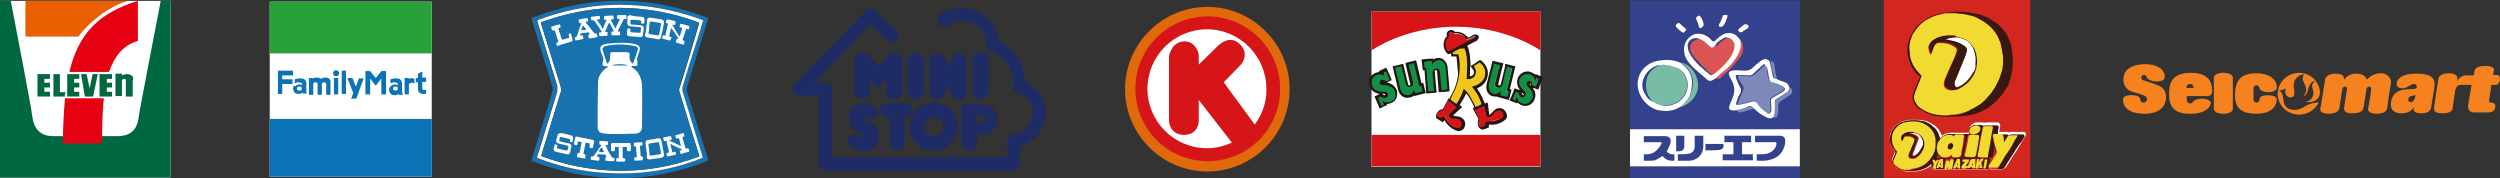 <?xml version="1.0" encoding="utf-8"?>
<!-- Generator: Adobe Illustrator 21.0.0, SVG Export Plug-In . SVG Version: 6.00 Build 0)  -->
<svg version="1.1" id="レイヤー_1" xmlns="http://www.w3.org/2000/svg" xmlns:xlink="http://www.w3.org/1999/xlink" x="0px"
	 y="0px" width="580.2px" height="41.4px" viewBox="0 0 580.2 41.4" style="enable-background:new 0 0 580.2 41.4;"
	 xml:space="preserve">
<rect x="0" y="0" width="580.2" height="41.4" fill="#333333" stroke="none"/>
<style type="text/css">
	.st0{fill:#FFFFFF;}
	.st1{fill:#006841;}
	.st2{fill:#E50012;}
	.st3{fill:#EA6000;}
	.st4{fill-rule:evenodd;clip-rule:evenodd;fill:#006841;}
	.st5{fill-rule:evenodd;clip-rule:evenodd;fill:#1972B0;}
	.st6{fill-rule:evenodd;clip-rule:evenodd;fill:#FFFFFF;}
	.st7{fill-rule:evenodd;clip-rule:evenodd;fill:#D2261E;}
	.st8{fill-rule:evenodd;clip-rule:evenodd;fill:#361910;}
	.st9{fill-rule:evenodd;clip-rule:evenodd;fill:#F1DA31;}
	.st10{fill-rule:evenodd;clip-rule:evenodd;fill:#34428D;}
	.st11{fill-rule:evenodd;clip-rule:evenodd;fill:#78BDA3;}
	.st12{fill-rule:evenodd;clip-rule:evenodd;fill:#DB5454;}
	.st13{fill-rule:evenodd;clip-rule:evenodd;fill:#7C89B9;}
	.st14{fill:#34428D;}
	.st15{fill:#F5821F;}
	.st16{fill:#0B72B6;}
	.st17{fill-rule:evenodd;clip-rule:evenodd;fill:#0B72B6;}
	.st18{fill:#28A13A;}
	.st19{fill:#E0690C;}
	.st20{fill:#D61518;}
	.st21{fill:#F1C71D;}
	.st22{fill:#129043;}
	.st23{fill:#221714;}
	.st24{fill-rule:evenodd;clip-rule:evenodd;fill:#1E2B64;}
</style>
<g>
	<g>
		<rect y="0.2" class="st0" width="39.6" height="41"/>
		<path class="st1" d="M37.3,0.2c-1,5.3-4.8,24.7-5.1,26.9c-0.3,2.6-1.5,4.5-5,4.5c-2,0-4.4,0-6.2,0c0,0-0.9,0-2.3,0
			c-1.8,0-4.2,0-6.2,0c-3.4,0-4.6-1.9-5-4.5C7.3,24.9,3.5,5.5,2.5,0.2H0v41h39.6v-41H37.3z"/>
		<g>
			<path class="st2" d="M24.1,22.8h-9c-0.3,3.1-0.5,6.6-0.5,10.5h9.1C23.7,30.3,23.7,26.5,24.1,22.8z"/>
			<path class="st2" d="M16.1,16.7h9.2c1.2-3.5,3.2-6.2,6.7-7.2V0.2C22.9,3,18.2,7.8,16.1,16.7z"/>
		</g>
		<path class="st3" d="M29.8,0.2H5.9v8.3h12.3C20.2,5.6,25.3,1.3,29.8,0.2z"/>
		<g>
			<g>
				<polygon class="st4" points="11.6,18.3 11.6,17.2 10.3,17.2 8.7,17.2 8.7,18.3 8.7,19.2 8.7,20.3 8.7,21.3 8.7,22.4 10.3,22.4 
					11.6,22.4 11.6,21.3 10.3,21.3 10.3,20.3 11.6,20.3 11.6,19.2 10.3,19.2 10.3,18.3 				"/>
				<polygon class="st4" points="18.4,18.3 18.4,17.2 17.2,17.2 15.6,17.2 15.6,18.3 15.6,19.2 15.6,20.3 15.6,21.3 15.6,22.4 
					17.2,22.4 18.4,22.4 18.4,21.3 17.2,21.3 17.2,20.3 18.4,20.3 18.4,19.2 17.2,19.2 17.2,18.3 				"/>
				<polygon class="st4" points="26,18.3 26,17.2 24.8,17.2 23.1,17.2 23.1,18.3 23.1,19.2 23.1,20.3 23.1,21.3 23.1,22.4 
					24.8,22.4 26,22.4 26,21.3 24.8,21.3 24.8,20.3 26,20.3 26,19.2 24.8,19.2 24.8,18.3 				"/>
				<polygon class="st4" points="13.9,21.4 13.9,17.2 12.4,17.2 12.4,21.4 12.4,22.4 13.9,22.4 15,22.4 15.2,21.4 				"/>
				<polygon class="st4" points="22.7,17.2 21.5,17.2 20.8,20.5 20.1,17.2 18.8,17.2 19.7,22.4 21.2,22.4 21.2,22.4 21.6,22.4 				
					"/>
				<path class="st4" d="M30.9,18.2c0-0.3-0.1-0.5-0.3-0.6c-0.3-0.3-0.7-0.4-1.1-0.4c-0.4,0-0.8,0.1-1.2,0.3v-0.4h-1.5v5.2h0.7
					c0.2,0,0.5,0,0.8,0v-0.2c0-1.1,0-2.2,0-3.3c0-0.3,0.2-0.5,0.5-0.5c0.3,0,0.4,0.1,0.4,0.4v3.7h0.1c0,0,0,0,0,0c0.2,0,0.4,0,0.5,0
					h1v-3.7L30.9,18.2L30.9,18.2z"/>
			</g>
		</g>
	</g>
	<g>
		<path class="st5" d="M164.3,37.3c-13.6,5.4-27.3,5.4-41,0c0.5-1.6,1-3.1,1.4-4.6c1.2-3.8,2.4-7.6,3.5-11.5c0.1-0.3,0.1-0.8,0-1.1
			c-1.6-5.2-3.2-10.4-4.8-15.6c0-0.1,0-0.1-0.1-0.3c13.7-5.4,27.3-5.4,41.1,0c-0.4,1.4-0.9,2.8-1.3,4.2c-1.2,3.9-2.4,7.8-3.6,11.7
			c-0.2,0.5-0.1,1.1,0.1,1.7c1.6,5.1,3.2,10.3,4.8,15.4C164.4,37.1,164.4,37.1,164.3,37.3z M163.2,4.7c-12.9-4.9-25.7-4.9-38.6,0
			c0,0.2,0.1,0.4,0.1,0.5c1.5,4.9,3,9.7,4.5,14.6c0.2,0.5,0.2,1.1,0,1.6c-1.2,3.9-2.4,7.8-3.6,11.7c-0.4,1.1-0.7,2.3-1.1,3.5
			c7.1,2.8,14.3,4,21.8,3.6c5.8-0.3,11.4-1.4,16.7-3.6c0-0.2,0-0.3-0.1-0.4c-1.5-5-3.1-10-4.6-15c-0.1-0.3-0.1-0.7,0-1
			c1-3.2,2-6.3,2.9-9.4C161.9,8.8,162.5,6.8,163.2,4.7z"/>
		<path class="st6" d="M163.2,4.7c-0.6,2.1-1.3,4.1-1.9,6.1c-1,3.1-2,6.3-2.9,9.4c-0.1,0.3,0,0.7,0,1c1.5,5,3.1,10,4.6,15
			c0,0.1,0,0.2,0.1,0.4c-5.4,2.2-11,3.4-16.7,3.6c-7.5,0.3-14.8-0.8-21.8-3.6c0.4-1.2,0.7-2.3,1.1-3.5c1.2-3.9,2.4-7.8,3.6-11.7
			c0.1-0.5,0.1-1.1,0-1.6c-1.5-4.9-3-9.8-4.5-14.6c0-0.1,0-0.2-0.1-0.5C137.4-0.1,150.3-0.1,163.2,4.7z M125.5,5.2
			c0,0.2,0.1,0.3,0.1,0.4c1.5,4.8,3,9.6,4.5,14.4c0.1,0.4,0.2,0.8,0.1,1.2c-0.7,2.4-1.5,4.7-2.2,7.1c-0.8,2.6-1.6,5.2-2.4,7.9
			c5.5,2.1,11.2,3.2,17,3.4c6.8,0.2,13.3-0.9,19.7-3.3c0-0.2-0.1-0.3-0.1-0.4c-1.5-4.9-3-9.8-4.5-14.6c-0.1-0.3-0.1-0.6,0-0.8
			c1.2-3.8,2.4-7.6,3.5-11.5c0.4-1.2,0.7-2.4,1.1-3.7C150,0.7,137.8,0.7,125.5,5.2z"/>
		<path class="st5" d="M157.6,21.2c-0.1-0.3-0.1-0.6,0-0.8c1.2-3.8,2.4-7.6,3.5-11.5c0.4-1.2,0.7-2.4,1.1-3.7
			c-12.3-4.5-24.5-4.5-36.7,0c0,0.2,0.1,0.3,0.1,0.4c1.5,4.8,3,9.6,4.5,14.4c0.1,0.4,0.2,0.8,0.1,1.2c-0.7,2.4-1.5,4.7-2.2,7.1
			c-0.8,2.6-1.6,5.2-2.4,7.9c5.5,2.1,11.2,3.2,17,3.4c6.8,0.2,13.3-0.9,19.7-3.3c0-0.2-0.1-0.3-0.1-0.4
			C160.6,30.9,159.1,26,157.6,21.2z"/>
		<path class="st6" d="M141,15.4c-1.4-0.1-1.3-0.1-1-1.5c0.1-0.4-0.1-0.8-0.3-1.2c-0.8-1.9-0.4-2.4,1.7-2.6c2-0.2,3.9-0.3,5.8,0.1
			c1.3,0.3,1.5,0.8,1.1,2c-0.1,0.4-0.3,0.8-0.4,1.2c-0.1,0.3,0,0.5,0,0.8c0,0.4,0.1,0.8,0,1c-0.1,0.1-0.6,0.1-0.9,0.1
			c-0.1,0-0.2,0-0.3,0c-0.1,0.1-0.2,0.2-0.2,0.3c0.2,0.1,0.5,0.2,0.6,0.3c1.3,1,1.8,2.4,1.9,4c0.1,3.1,0,6.3,0,9.4
			c0,1-0.4,1.6-1.4,1.7c-2.1,0.1-4.1,0.1-6.2,0.1c-0.5,0-1.1-0.1-1.6-0.2c-0.7-0.1-1.1-0.6-1.1-1.3c0-3.5,0-7.1,0.1-10.6
			c0-1.2,0.7-2.2,1.6-3c0.2-0.2,0.5-0.3,0.7-0.4C141.1,15.6,141.1,15.5,141,15.4z M146.9,14.8c0.4-1.1,0.8-2.2,1.1-3.2
			c0.2-0.5-0.1-0.8-0.6-0.9c-2.3-0.5-4.7-0.5-7,0c-0.2,0.1-0.6,0.5-0.6,0.7c0.3,1.1,0.7,2.2,1.1,3.4c0.7-0.5,0.7-1.1,0.7-1.7
			c0-1,0-1,1-1c0.9,0,1.8,0,2.7,0c0.7,0,0.9,0.2,0.8,0.9C146.1,13.6,146.1,14.3,146.9,14.8z M142,15.2c1.3,0,2.5,0,3.8,0
			C145.2,14.8,142.5,14.8,142,15.2z"/>
		<g>
			<g>
				<path class="st6" d="M139.9,6.7c0.3-0.7,0.5-1.4,0.9-2.1c-0.2,0-0.3,0-0.4,0c-0.1,0-0.2,0-0.2-0.2c0-0.2,0-0.3,0-0.5
					c0-0.1,0-0.2,0.2-0.2c0.6,0,1.2-0.1,1.8-0.1c0.1,0,0.2,0.1,0.2,0.2c0,0.2,0,0.3,0,0.5c0,0.1,0,0.2-0.2,0.2c-0.1,0-0.2,0-0.3,0
					c-0.2,0-0.2,0-0.1,0.2c0.2,0.4,0.4,0.7,0.6,1.1c0.1,0.2,0.2,0.4,0.3,0.6c0,0,0.1,0.1,0.1,0.2c0-0.1,0.1-0.1,0.1-0.2
					c0.3-0.6,0.6-1.2,0.9-1.8c0.1-0.2,0.1-0.2-0.1-0.2c-0.1,0-0.2,0-0.3,0c-0.1,0-0.2-0.1-0.2-0.2c0-0.2,0-0.3,0-0.5
					c0-0.1,0.1-0.2,0.2-0.2c0.6,0,1.2,0,1.8,0c0.1,0,0.2,0.1,0.2,0.2c0,0.2,0,0.3,0,0.5c0,0.1-0.1,0.2-0.2,0.2
					c-0.5,0-0.4-0.1-0.6,0.4c-0.4,0.8-0.8,1.5-1.2,2.3c-0.1,0.2-0.1,0.2,0.1,0.2c0.4,0,0.4,0,0.4,0.4c0,0.1,0,0.2,0,0.3
					c0,0.1-0.1,0.2-0.2,0.2c-0.5,0-1,0-1.6,0c-0.2,0-0.2-0.1-0.2-0.2c0-0.2,0-0.3,0-0.5c0-0.1,0.1-0.2,0.2-0.2c0.1,0,0.1,0,0.2,0
					c0.2,0,0.2,0,0.1-0.2c-0.3-0.5-0.5-1-0.8-1.5c-0.1-0.1-0.1-0.2-0.2-0.3c0,0,0,0-0.1,0c-0.3,0.7-0.6,1.4-0.9,2.1
					c0.1,0,0.2,0,0.3,0c0.3,0,0.3,0,0.3,0.3c0,0.1,0,0.2,0,0.3c0,0.2,0,0.3-0.2,0.3c-0.5,0-1.1,0.1-1.6,0.1c0,0-0.1-0.1-0.1-0.1
					c0-0.2,0-0.4-0.1-0.6c0-0.1,0.1-0.2,0.2-0.2c0.1,0,0.2,0,0.3,0c0.1,0,0.1-0.1,0.1-0.2c-0.2-0.3-0.3-0.5-0.5-0.8
					c-0.4-0.5-0.7-1.1-1.1-1.6c-0.1-0.1-0.2-0.2-0.4-0.2c-0.1,0-0.1,0-0.2,0c-0.1,0-0.2,0-0.2-0.1c0-0.2,0-0.4-0.1-0.5
					c0-0.1,0-0.2,0.1-0.2c0.6-0.1,1.2-0.1,1.8-0.2c0.1,0,0.2,0.1,0.2,0.1c0,0.2,0.1,0.4,0,0.6c0,0-0.1,0.1-0.2,0.1
					c-0.1,0-0.2,0-0.3,0c-0.2,0-0.2,0.1-0.1,0.2c0.3,0.4,0.6,0.9,0.9,1.3C139.6,6.4,139.7,6.6,139.9,6.7
					C139.9,6.7,139.9,6.7,139.9,6.7z"/>
			</g>
			<g>
				<path class="st6" d="M157.7,8.5c0-0.1,0.1-0.1,0.1-0.2c0.2-0.5,0.3-1,0.5-1.6c0.1-0.2,0-0.2-0.2-0.3c-0.5-0.1-0.5-0.1-0.3-0.5
					c0.1-0.5,0.1-0.4,0.6-0.3c0.5,0.1,0.9,0.3,1.4,0.4c0.2,0.1,0.2,0.1,0.2,0.3c0,0.1-0.1,0.3-0.1,0.4c-0.1,0.2-0.1,0.2-0.3,0.1
					c-0.1,0-0.2-0.1-0.2-0.1c-0.1,0-0.2,0-0.2,0.1c-0.2,0.8-0.5,1.6-0.8,2.4c0,0.1,0,0.2,0.1,0.2c0,0,0,0,0,0
					c0.4,0.1,0.4,0.1,0.3,0.6c-0.1,0.4-0.1,0.4-0.5,0.3c-0.4-0.1-0.8-0.3-1.3-0.4c-0.2,0-0.2-0.1-0.1-0.3c0-0.1,0.1-0.2,0.1-0.4
					c0.1-0.2,0.1-0.2,0.3-0.2c0.1,0,0.2,0,0.2,0.1c0,0,0,0,0-0.1c-0.5-0.8-1.1-1.6-1.7-2.5c0,0.1,0,0.1-0.1,0.2
					c-0.1,0.5-0.3,1.1-0.4,1.6c0,0.1,0,0.2,0.1,0.2c0.1,0,0.2,0.1,0.3,0.1c0.1,0,0.2,0.1,0.1,0.2c0,0.2-0.1,0.3-0.2,0.5
					c0,0-0.1,0.1-0.2,0.1c-0.5-0.1-1.1-0.3-1.6-0.4c-0.1,0-0.1-0.1-0.1-0.2c0-0.2,0.1-0.3,0.1-0.5c0-0.1,0.1-0.1,0.2-0.1
					c0,0,0.1,0,0.1,0c0.4,0.1,0.4,0.1,0.4-0.3c0.2-0.8,0.3-1.5,0.5-2.3c0-0.1,0-0.2-0.1-0.2c-0.5-0.1-0.4-0.1-0.3-0.5
					c0-0.1,0-0.2,0.1-0.3c0-0.1,0.1-0.1,0.2-0.1c0.6,0.1,1.1,0.2,1.7,0.4c0.2,0,0.2,0.1,0.2,0.3c0,0.1-0.1,0.3-0.1,0.4
					c0,0.2-0.1,0.2-0.3,0.2c-0.1,0-0.2,0-0.3-0.1c0,0,0,0-0.1,0C156.6,6.8,157.2,7.7,157.7,8.5z"/>
			</g>
			<g>
				<path class="st6" d="M147.6,3.8c0.5,0,0.9,0.1,1.4,0.1c0.4,0,0.6,0.3,0.6,0.7c0,0.2-0.1,0.5-0.1,0.7c0,0.1-0.1,0.2-0.2,0.2
					c0,0,0,0-0.1,0c-0.4,0-0.4,0-0.4-0.4c0-0.3,0-0.3-0.3-0.4c-0.6-0.1-1.3-0.1-1.9-0.1c-0.2,0-0.3,0-0.3,0.2c0,0.2,0,0.4,0,0.6
					c0,0.2,0,0.3,0.3,0.3c0.7,0,1.5,0.1,2.2,0.2c0.3,0,0.7,0.3,0.6,0.7c-0.1,0.5-0.1,1-0.2,1.5c0,0.3-0.3,0.6-0.6,0.5
					c-0.9-0.1-1.7-0.1-2.6-0.2c-0.3,0-0.6-0.3-0.5-0.7c0-0.3,0-0.6,0.1-0.9c0-0.1,0.1-0.2,0.2-0.2c0.5,0,0.5,0,0.5,0.5
					c0,0.3,0,0.4,0.3,0.4c0.6,0,1.1,0.1,1.7,0.1c0.3,0,0.4,0,0.4-0.4c0-0.2,0-0.4,0.1-0.6c0-0.2,0-0.3-0.3-0.3
					c-0.7-0.1-1.5-0.1-2.2-0.2c-0.4,0-0.7-0.3-0.7-0.7c0-0.4,0-0.8,0-1.2c0-0.2,0-0.4,0.2-0.5c0.1-0.1,0.3-0.2,0.4-0.2
					C146.7,3.7,147.2,3.7,147.6,3.8z"/>
			</g>
			<g>
				<path class="st6" d="M136.9,7.9c-0.1-0.1-0.2-0.3-0.3-0.4c0,0-0.1,0-0.1,0c-0.5,0.1-1,0.2-1.5,0.2c-0.1,0-0.2,0.1-0.3,0.2
					c0,0.1-0.1,0.3-0.1,0.4c0.2,0,0.3-0.1,0.4-0.1c0.2,0,0.3,0,0.3,0.2c0,0.1,0,0.3,0.1,0.4c0,0.1,0,0.2-0.2,0.3
					c-0.5,0.1-1.1,0.2-1.6,0.3c0,0-0.1-0.1-0.1-0.1c-0.1-0.2-0.1-0.4-0.1-0.5c0-0.1,0-0.2,0.1-0.2c0.3,0,0.4-0.2,0.5-0.5
					c0.3-0.9,0.5-1.7,0.9-2.6c0-0.1,0-0.1,0.1-0.2c-0.1,0-0.2,0-0.3,0.1c-0.2,0-0.2,0-0.3-0.2c0-0.2-0.1-0.3-0.1-0.5
					c0-0.1,0-0.2,0.2-0.2c0.6-0.1,1.2-0.2,1.7-0.3c0.1,0,0.2,0,0.2,0.1c0,0.2,0.1,0.4,0.1,0.5c0,0.1,0,0.2-0.2,0.2
					c-0.1,0-0.3,0-0.4,0.1c0,0.1,0.1,0.1,0.1,0.2c0.7,0.8,1.3,1.6,1.9,2.4c0.1,0.1,0.1,0.1,0.2,0.1c0.4-0.1,0.4,0,0.5,0.4
					c0.1,0.4,0.1,0.4-0.4,0.5c-0.4,0.1-0.9,0.1-1.3,0.2c-0.2,0-0.3,0-0.3-0.2c0-0.1,0-0.3-0.1-0.4c0-0.1,0-0.2,0.2-0.2
					C136.6,8,136.8,8,136.9,7.9C136.9,7.9,136.9,7.9,136.9,7.9z M135.5,7C135.5,7,135.5,7,135.5,7c0.1,0,0.3,0,0.4-0.1
					c0.1,0,0.2-0.1,0.1-0.2c-0.2-0.2-0.4-0.4-0.6-0.7c-0.1-0.1-0.1-0.1-0.2,0c-0.1,0.3-0.2,0.6-0.3,0.8c0,0.1,0,0.2,0.1,0.1
					C135.2,7,135.4,7,135.5,7z"/>
			</g>
			<g>
				<path class="st6" d="M150,6.3c0.1-0.6,0.1-1.1,0.2-1.7c0-0.3,0.3-0.6,0.7-0.5c0.9,0.1,1.8,0.3,2.6,0.4c0.4,0.1,0.7,0.4,0.6,0.8
					c-0.2,1.1-0.4,2.2-0.7,3.3c-0.1,0.4-0.3,0.6-0.8,0.5c-0.8-0.2-1.6-0.3-2.4-0.4c-0.3,0-0.6-0.4-0.5-0.7
					C149.9,7.5,150,6.9,150,6.3z M153.2,6.8c0.1-0.4,0.1-0.8,0.2-1.1c0-0.2,0-0.3-0.3-0.4c-0.6-0.1-1.3-0.2-1.9-0.3
					c-0.3,0-0.4,0-0.4,0.3c-0.1,0.6-0.2,1.2-0.2,1.8c0,0.2-0.1,0.3-0.1,0.5c0,0.2,0.1,0.3,0.2,0.3c0.6,0.1,1.3,0.2,1.9,0.3
					c0.2,0,0.3,0,0.4-0.3C153.1,7.6,153.1,7.2,153.2,6.8z"/>
			</g>
			<g>
				<path class="st6" d="M131.1,10.1c-0.5,0.1-1,0.3-1.5,0.5c-0.2,0.1-0.3,0-0.4-0.2c0-0.1-0.1-0.2-0.1-0.3c0-0.1,0-0.2,0.1-0.2
					c0,0,0,0,0,0c0.5-0.1,0.4-0.1,0.3-0.5c-0.2-0.7-0.5-1.5-0.7-2.2c-0.1-0.2-0.1-0.2-0.3-0.1C128.1,7,128.1,7,128,6.6
					c-0.1-0.4-0.2-0.4,0.3-0.5c0.5-0.2,1-0.3,1.4-0.4c0.2-0.1,0.2,0,0.3,0.1c0,0.1,0.1,0.3,0.1,0.4c0,0.1,0,0.2-0.1,0.2
					c-0.1,0-0.2,0.1-0.3,0.1c-0.1,0-0.2,0.1-0.1,0.2c0.1,0.4,0.2,0.8,0.4,1.2c0.1,0.4,0.2,0.8,0.4,1.2c0,0.1,0.1,0.2,0.2,0.1
					c0.5-0.1,0.9-0.3,1.4-0.4c0.1,0,0.2-0.1,0.1-0.2c-0.1-0.2-0.1-0.4-0.1-0.5c0-0.1,0-0.2,0.1-0.3c0,0,0,0,0,0
					c0.4-0.1,0.4-0.1,0.5,0.3c0.1,0.4,0.2,0.8,0.3,1.2c0,0.2,0,0.2-0.2,0.3C132.2,9.8,131.7,9.9,131.1,10.1z"/>
			</g>
		</g>
		<path class="st6" d="M158,33.9c0-0.1,0-0.1,0-0.2c-0.1-0.5-0.3-1-0.4-1.5c-0.1-0.2-0.1-0.2-0.3-0.1c-0.4,0.1-0.4,0.2-0.5-0.3
			c-0.1-0.5-0.1-0.4,0.3-0.5c0.4-0.1,0.8-0.2,1.3-0.4c0.2-0.1,0.2,0,0.3,0.1c0,0.1,0.1,0.3,0.1,0.4c0.1,0.2,0,0.2-0.1,0.3
			c-0.1,0-0.1,0-0.2,0.1c-0.1,0-0.2,0.1-0.1,0.2c0.2,0.8,0.5,1.6,0.7,2.4c0,0.1,0.1,0.2,0.2,0.1c0,0,0,0,0,0
			c0.5-0.2,0.4-0.1,0.6,0.3c0.1,0.4,0.1,0.4-0.3,0.5c-0.5,0.1-0.9,0.2-1.4,0.4c-0.2,0-0.2,0-0.3-0.1c0-0.1-0.1-0.2-0.1-0.4
			c-0.1-0.2-0.1-0.2,0.2-0.3c0.1,0,0.2,0,0.3-0.1c0,0,0,0,0-0.1c-0.9-0.4-1.8-0.8-2.7-1.3c0,0.1,0,0.1,0,0.2
			c0.1,0.5,0.3,1.1,0.4,1.6c0,0.1,0.1,0.2,0.2,0.1c0.1,0,0.2,0,0.3-0.1c0.1,0,0.2,0,0.3,0.1c0,0.2,0.1,0.3,0.1,0.5
			c0,0-0.1,0.1-0.1,0.1c-0.6,0.1-1.2,0.3-1.8,0.4c-0.1,0-0.2-0.1-0.2-0.1c-0.1-0.2-0.1-0.3-0.1-0.5c0-0.1,0-0.2,0.1-0.2
			c0,0,0.1,0,0.1,0c0.4-0.1,0.4-0.1,0.3-0.5c-0.2-0.7-0.3-1.5-0.5-2.2c0-0.1-0.1-0.2-0.2-0.1c-0.4,0.1-0.4,0.1-0.5-0.3
			c0-0.1,0-0.2-0.1-0.3c0-0.1,0-0.2,0.1-0.2c0.5-0.1,1-0.2,1.5-0.3c0.2,0,0.2,0,0.3,0.2c0,0.1,0.1,0.3,0.1,0.4c0,0.2,0,0.2-0.2,0.3
			c-0.1,0-0.2,0.1-0.3,0.1c0,0,0,0-0.1,0.1C156.2,33,157.1,33.4,158,33.9z"/>
		<path class="st6" d="M131.3,31.1c0.4,0.1,0.8,0.2,1.2,0.3c0.4,0.1,0.5,0.3,0.5,0.7c0,0.2-0.1,0.4-0.1,0.7c0,0.1-0.1,0.2-0.2,0.2
			c0,0,0,0-0.1,0c-0.3-0.1-0.4-0.1-0.3-0.4c0-0.3,0-0.3-0.3-0.4c-0.6-0.1-1.2-0.3-1.8-0.4c-0.2,0-0.3,0-0.3,0.2
			c0,0.2-0.1,0.3-0.1,0.5c0,0.2,0,0.3,0.2,0.3c0.7,0.2,1.4,0.4,2.1,0.5c0.3,0.1,0.6,0.4,0.5,0.7c-0.1,0.5-0.2,0.9-0.3,1.4
			c-0.1,0.3-0.4,0.5-0.7,0.4c-0.9-0.2-1.8-0.4-2.7-0.6c-0.3-0.1-0.5-0.4-0.4-0.8c0.1-0.3,0.2-0.5,0.2-0.8c0-0.1,0.1-0.1,0.2-0.1
			c0.5,0.1,0.5,0.1,0.4,0.6c-0.1,0.3,0,0.3,0.3,0.4c0.6,0.2,1.2,0.3,1.7,0.4c0.3,0.1,0.4,0,0.5-0.3c0-0.2,0.1-0.4,0.1-0.5
			c0-0.2,0-0.3-0.2-0.3c-0.7-0.2-1.4-0.3-2.1-0.5c-0.4-0.1-0.6-0.4-0.5-0.8c0.1-0.4,0.2-0.7,0.3-1.1c0-0.2,0.1-0.3,0.3-0.4
			c0.1-0.1,0.3-0.1,0.4-0.1C130.5,30.9,130.9,31,131.3,31.1z"/>
		<path class="st6" d="M140.8,36.5c-0.1-0.2-0.2-0.3-0.2-0.5c0,0-0.1-0.1-0.1-0.1c-0.5,0-1-0.1-1.5-0.1c-0.2,0-0.3,0-0.3,0.2
			c-0.1,0.1-0.1,0.2-0.2,0.4c0.2,0,0.3,0,0.4,0c0.2,0,0.3,0.1,0.2,0.3c0,0.1,0,0.3,0,0.4c0,0.1-0.1,0.2-0.2,0.2
			c-0.6-0.1-1.2-0.1-1.7-0.2c-0.1,0-0.1-0.1-0.1-0.2c0-0.2,0-0.4,0.1-0.5c0-0.1,0.1-0.1,0.2-0.1c0.2,0,0.3,0,0.3,0s0.2-0.2,0.3-0.4
			c0.5-0.7,1-1.4,1.5-2.1c0,0,0.1-0.1,0.1-0.2c-0.1,0-0.2,0-0.3,0c-0.1,0-0.2-0.1-0.2-0.2c0-0.2,0-0.3,0-0.5c0-0.1,0.1-0.2,0.2-0.2
			c0.5,0,1,0.1,1.6,0.1c0.1,0,0.2,0.1,0.2,0.2c0,0.2,0,0.4,0,0.5c0,0.1-0.1,0.2-0.2,0.2c-0.1,0-0.2,0-0.4,0c0,0.1,0,0.1,0.1,0.2
			c0.4,0.9,0.9,1.8,1.4,2.6c0,0.1,0.1,0.1,0.2,0.1c0.4,0,0.4,0,0.4,0.4c0,0.4,0,0.4-0.5,0.4c-0.5,0-0.9,0-1.4-0.1
			c-0.2,0-0.3-0.1-0.2-0.3c0-0.1,0-0.3,0-0.4c0-0.1,0.1-0.2,0.2-0.2C140.5,36.5,140.6,36.5,140.8,36.5
			C140.8,36.5,140.8,36.5,140.8,36.5z M139.6,35.3C139.6,35.3,139.6,35.3,139.6,35.3c0.1,0,0.3,0,0.4,0c0.1,0,0.2-0.1,0.1-0.2
			c-0.1-0.3-0.3-0.5-0.4-0.8c-0.1-0.1-0.1-0.1-0.2,0c-0.2,0.2-0.3,0.5-0.5,0.7c-0.1,0.1,0,0.2,0.1,0.2
			C139.3,35.3,139.5,35.3,139.6,35.3z"/>
		<path class="st6" d="M150,34.8c-0.1-0.5-0.1-1.1-0.2-1.6c0-0.3,0.2-0.7,0.5-0.7c0.8-0.1,1.6-0.2,2.4-0.4c0.4-0.1,0.7,0.1,0.8,0.5
			c0.2,1.1,0.4,2.1,0.6,3.2c0.1,0.3-0.1,0.7-0.6,0.8c-0.9,0.1-1.8,0.3-2.7,0.4c-0.4,0.1-0.7-0.2-0.7-0.5
			C150.2,35.9,150.1,35.4,150,34.8z M153.2,34.4c-0.1-0.4-0.1-0.7-0.2-1.1c0-0.2-0.1-0.3-0.4-0.3c-0.6,0.1-1.2,0.2-1.8,0.3
			c-0.3,0-0.3,0.1-0.3,0.4c0.1,0.6,0.2,1.1,0.2,1.7c0,0.2,0,0.3,0.1,0.5c0,0.2,0.1,0.3,0.3,0.2c0.7-0.1,1.3-0.2,2-0.3
			c0.3,0,0.3-0.2,0.3-0.4C153.3,35.1,153.3,34.7,153.2,34.4z"/>
		<path class="st6" d="M143.3,37.5c-0.1,0-0.3-0.1-0.3-0.2v-0.4c0-0.1,0.1-0.2,0.3-0.2h0.3l0-2.6h-0.9v0.7c0,0.1-0.1,0.3-0.3,0.3
			h-0.3c-0.1,0-0.3-0.1-0.3-0.3v-1.3c0-0.1,0.1-0.3,0.3-0.3h4c0.1,0,0.3,0.1,0.3,0.3v1.3c0,0.1-0.1,0.3-0.3,0.3h-0.3
			c-0.1,0-0.3-0.1-0.3-0.3v-0.7h-1v2.6l0,0h0.3c0.1,0,0.3,0.1,0.3,0.2v0.4c0,0.1-0.1,0.2-0.3,0.2H143.3z"/>
		<path class="st6" d="M135.7,36.8C135.7,36.8,135.7,36.8,135.7,36.8l-1.6-0.3c-0.1,0-0.2-0.2-0.2-0.3l0.1-0.5
			c0-0.1,0.1-0.2,0.2-0.2c0,0,0,0,0,0l0.3,0.1l0.5-2.6l-0.9-0.2l-0.1,0.7c0,0.1-0.1,0.2-0.3,0.2c0,0,0,0,0,0l-0.3-0.1
			c-0.1,0-0.2-0.2-0.2-0.3l0.3-1.4c0-0.1,0.1-0.2,0.3-0.2c0,0,0,0,0,0l3.9,0.8c0.1,0,0.2,0.2,0.2,0.3l-0.3,1.4
			c0,0.1-0.1,0.2-0.3,0.2l0,0c0,0,0,0,0,0l-0.3-0.1c-0.1,0-0.2-0.2-0.2-0.3l0.1-0.7l-1-0.2l-0.5,2.6l0,0l0.3,0.1
			c0.1,0,0.2,0.2,0.2,0.3l-0.1,0.5C136,36.7,135.9,36.8,135.7,36.8z"/>
		<path class="st6" d="M147.4,37.3c-0.1,0-0.2-0.1-0.2-0.2l0-0.4c0-0.1,0.1-0.2,0.2-0.2l0,0c0,0,0,0,0.1,0l0.3,0l-0.2-2.5l-0.3,0
			l0,0c-0.1,0-0.2-0.1-0.2-0.2l0-0.4c0-0.1,0.1-0.3,0.2-0.3l1.6-0.1l0,0c0.1,0,0.2,0.1,0.2,0.2l0,0.4c0,0.1-0.1,0.2-0.2,0.2l0,0
			c0,0,0,0-0.1,0l-0.3,0l0.2,2.5l0.3,0l0,0c0.1,0,0.2,0.1,0.2,0.2l0,0.4c0,0.1-0.1,0.3-0.2,0.3L147.4,37.3L147.4,37.3z"/>
	</g>
	<g>
		<path class="st7" d="M447,0c-2.9,0-5.9,0-8.8,0c-0.3,0-0.7,0-1,0c0,0.7,0,1.4,0,2.1c0,12.4,0,24.7,0,37.1c0,0.7,0,1.4,0,2.1
			c0.3,0,0.7,0,1,0c10.7,0,21.4,0,32.1,0c0.3,0,0.6,0,0.9,0c0-13.8,0-27.6,0-41.4C463.1,0,455.1,0,447,0z"/>
		<g>
			<path class="st6" d="M448.1,38.5c-0.1,0-0.1,0.1-0.1,0.1c-0.2,0.1-0.3,0.2-0.5,0.3c-0.2,0.1-0.4,0.2-0.6,0.3
				c-0.5,0.2-1,0.4-1.6,0.5c-0.3,0.1-0.7,0.1-1,0.1c-0.4,0-0.8,0-1.3,0c-0.4,0-0.8,0-1.2-0.1c-0.3-0.1-0.6-0.1-0.9-0.3
				c-0.3-0.1-0.6-0.3-0.9-0.5c-0.3-0.2-0.5-0.4-0.7-0.7c-0.1-0.2-0.2-0.5-0.2-0.8c0-0.2,0-0.5,0.1-0.7c0.1-0.2,0.1-0.4,0.2-0.6
				c0.1-0.3,0.3-0.6,0.4-0.9c0-0.1,0-0.1,0-0.2c-0.3-0.3-0.6-0.6-0.7-1c-0.2-0.4-0.3-0.8-0.4-1.2c0-0.2-0.1-0.3-0.1-0.5
				c0-0.3,0-0.5,0-0.8c0.1-0.3,0.1-0.6,0.3-0.9c0.1-0.3,0.3-0.6,0.5-0.9c0.2-0.2,0.4-0.4,0.6-0.6c0.1-0.1,0.3-0.3,0.5-0.4
				c0.2-0.1,0.4-0.2,0.6-0.3c0.3-0.2,0.6-0.3,1-0.4c0.2,0,0.3-0.1,0.5-0.1c0.2,0,0.4-0.1,0.6-0.1c0.3,0,0.6,0,0.9,0
				c0.1,0,0.3,0,0.4,0c0.2,0,0.3,0,0.5,0c0.6,0,1.1,0.1,1.7,0.2c0.4,0.1,0.7,0.2,1.1,0.4c0.3,0.2,0.7,0.4,1,0.6
				c0.2,0.1,0.3,0.2,0.5,0.4c0.1,0.1,0.2,0.2,0.3,0.3c0.2,0.2,0.3,0.3,0.4,0.5c0.1,0.2,0.2,0.3,0.3,0.5c0.1,0.1,0.1,0.2,0.2,0.3
				c0.1,0.2,0.1,0.4,0.2,0.5c0,0,0,0,0,0c0,0,0,0,0.1,0c0,0,0.1-0.1,0.1-0.1c0.3-0.3,0.7-0.4,1-0.5c0.2-0.1,0.5-0.1,0.8-0.1
				c0.2,0,0.4,0,0.6,0c0.1,0,0.2,0,0.3,0c0.6,0,1.2,0,1.8,0c0.5,0,1.1,0,1.6,0c0,0,0,0,0,0c0.1,0,0.1,0,0.1-0.1
				c-0.2-0.4-0.2-0.8,0.1-1.3c0.1-0.1,0.2-0.3,0.3-0.4c0.2-0.2,0.5-0.3,0.7-0.5c0.2-0.1,0.3-0.1,0.5-0.1c0.4,0,0.7,0,1.1,0
				c0.2,0,0.5,0,0.7,0.1c0,0,0.1,0,0.1,0c0.2-0.1,0.3-0.1,0.5-0.1c0.8,0,1.6,0,2.4,0c0.1,0,0.3,0,0.4,0.1c0.2,0.2,0.4,0.4,0.3,0.7
				c0,0.2-0.1,0.5-0.1,0.7c0,0.2-0.1,0.4-0.1,0.6c0,0,0,0.1,0,0.1c0,0,0,0,0,0c0,0,0,0,0.1,0c0.5,0,1,0,1.5,0c0.1,0,0.2,0,0.3,0
				c0.1,0,0.2,0.1,0.3,0.1c0.1,0,0.1,0,0.2,0c0.1-0.1,0.2-0.1,0.3-0.1c0.1,0,0.2,0,0.3,0c0.7,0,1.3,0,2,0c0.2,0,0.4,0,0.6,0
				c0.2,0,0.4,0.1,0.5,0.3c0.1,0.2,0.1,0.3,0,0.5c0,0.1-0.1,0.2-0.1,0.3c-0.2,0.3-0.4,0.6-0.6,0.9c-0.1,0.1-0.1,0.2-0.2,0.4
				c-0.2,0.3-0.4,0.7-0.6,1c-0.2,0.3-0.4,0.7-0.6,1c-0.2,0.2-0.3,0.5-0.5,0.7c-0.2,0.4-0.5,0.7-0.7,1.1c-0.2,0.3-0.4,0.7-0.6,1
				c-0.2,0.3-0.3,0.5-0.5,0.8c-0.2,0.3-0.4,0.5-0.7,0.6c-0.2,0-0.3,0-0.5,0c-0.4,0-0.7,0-1.1,0c-0.4,0-0.8,0-1.1,0
				c-0.1,0-0.3,0-0.4-0.1c0,0-0.1,0-0.1,0c-0.1,0.1-0.2,0.1-0.4,0.1c-0.4,0-0.8,0-1.2,0c-0.6,0-1.2,0-1.7,0c-0.2,0-0.4,0-0.5,0
				c-0.7,0-1.5,0-2.2,0c-0.2,0-0.5,0-0.7,0c0,0-0.1,0-0.1,0c-0.1,0-0.2,0-0.3,0c-0.3,0-0.6,0-0.8,0c-0.3,0-0.5,0-0.8,0
				c-0.6,0-1.3,0-1.9,0c-0.1,0-0.1,0-0.2,0c0,0,0,0-0.1,0c-0.2,0-0.3,0-0.5,0c-0.4,0-0.9,0-1.3,0c-0.1,0-0.3,0-0.4-0.1
				c-0.2-0.1-0.2-0.3-0.2-0.5c0-0.1,0-0.1,0-0.2C448.1,38.6,448.1,38.6,448.1,38.5z M457.3,31.2C457.3,31.2,457.3,31.2,457.3,31.2
				c0,0-0.1,0-0.1,0c-0.1,0-0.3,0-0.4,0c-0.5,0-1,0-1.6,0c-0.3,0-0.5,0-0.8,0c-0.2,0-0.5,0-0.7,0c-0.1,0-0.3,0-0.4,0
				c-0.1,0-0.2,0-0.3,0c-0.2,0-0.4,0-0.7,0c-0.3,0-0.6,0.1-0.8,0.2c-0.2,0.1-0.4,0.2-0.6,0.3c-0.2,0.1-0.3,0.3-0.5,0.4
				c0,0,0,0-0.1,0.1c0,0,0,0-0.1,0c0,0,0,0,0-0.1c0-0.2-0.1-0.4-0.2-0.6c-0.1-0.3-0.2-0.6-0.4-0.9c-0.1-0.2-0.2-0.3-0.3-0.5
				c-0.1-0.1-0.2-0.3-0.4-0.4c-0.1-0.1-0.2-0.2-0.4-0.3c-0.1-0.1-0.2-0.2-0.3-0.3c-0.2-0.1-0.3-0.2-0.5-0.3
				c-0.1-0.1-0.2-0.1-0.3-0.2c-0.2-0.1-0.5-0.2-0.7-0.3c-0.4-0.1-0.7-0.2-1.1-0.2c-0.4-0.1-0.8-0.1-1.2-0.1c-0.1,0-0.2,0-0.4,0
				c-0.2,0-0.3,0-0.5,0c-0.3,0-0.6,0-0.9,0.1c-0.2,0-0.3,0.1-0.5,0.1c-0.3,0.1-0.6,0.2-0.9,0.3c-0.3,0.1-0.5,0.2-0.7,0.4
				c-0.1,0.1-0.3,0.2-0.4,0.3c-0.3,0.3-0.6,0.5-0.8,0.9c-0.2,0.2-0.3,0.5-0.4,0.8c-0.1,0.2-0.2,0.5-0.2,0.8
				c-0.1,0.3-0.1,0.6-0.1,0.8c0,0.3,0.1,0.5,0.1,0.8c0.1,0.3,0.2,0.7,0.4,1c0.2,0.4,0.5,0.7,0.8,1c0,0,0.1,0.1,0,0.1
				c0,0,0,0.1,0,0.1c0,0.1-0.1,0.2-0.1,0.3c-0.2,0.4-0.3,0.8-0.5,1.2c-0.1,0.2-0.1,0.3-0.1,0.5c0,0.2,0,0.4,0,0.5
				c0.1,0.2,0.2,0.4,0.3,0.5c0.2,0.2,0.4,0.4,0.7,0.6c0.2,0.1,0.5,0.2,0.7,0.3c0.3,0.1,0.5,0.2,0.8,0.2c0.5,0.1,1,0.1,1.5,0.1
				c0.1,0,0.3,0,0.4,0c0.2,0,0.5,0,0.7,0c0.3,0,0.6-0.1,0.9-0.1c0.2,0,0.4-0.1,0.7-0.2c0.3-0.1,0.6-0.2,0.8-0.3
				c0.3-0.1,0.6-0.3,0.9-0.5c0.1-0.1,0.2-0.1,0.3-0.2c0.1-0.1,0.2-0.2,0.3-0.3c0,0,0.1,0,0.1,0c0,0.1,0,0.1,0,0.2
				c0,0.2-0.1,0.4-0.1,0.6c0,0.2,0.1,0.4,0.3,0.4c0,0,0,0,0.1,0c0.2,0,0.3,0,0.5,0c0.1,0,0.2,0,0.3,0c0.3,0,0.5,0,0.8,0
				c0.1,0,0.2,0,0.4,0c0.2,0,0.4,0,0.7,0c0.3,0,0.7,0,1,0c0.1,0,0.2,0,0.3,0c0.3,0,0.5,0,0.8,0c0.2,0,0.4,0,0.6,0c0.1,0,0.2,0,0.3,0
				c0.1,0,0.2,0,0.3,0c0,0,0.1,0,0.1,0c0.3,0,0.6,0,0.9,0c0.2,0,0.4,0,0.7,0c0.3,0,0.6,0,0.9,0c0.2,0,0.3,0,0.5,0c0.1,0,0.2,0,0.3,0
				c0,0,0.1,0,0.1,0c0.4,0,0.9,0,1.3,0c0.1,0,0.2,0,0.4,0c0.5,0,0.9,0,1.4,0c0.1,0,0.2,0,0.3-0.1c0,0,0.1-0.1,0.1-0.1c0,0,0,0,0,0
				c0,0,0,0,0,0c0.1,0.1,0.2,0.2,0.4,0.2c0.2,0,0.3,0,0.5,0c0.4,0,0.8,0,1.2,0c0.3,0,0.5,0,0.8,0c0.3,0,0.5-0.1,0.7-0.4
				c0.1-0.1,0.1-0.2,0.2-0.3c0.2-0.2,0.3-0.5,0.4-0.7c0.1-0.2,0.3-0.4,0.4-0.6c0.1-0.2,0.2-0.4,0.3-0.5c0.2-0.3,0.3-0.5,0.5-0.8
				c0.1-0.1,0.2-0.3,0.3-0.4c0.1-0.2,0.3-0.4,0.4-0.7c0.1-0.2,0.2-0.4,0.4-0.6c0.1-0.2,0.3-0.4,0.4-0.6c0.1-0.1,0.2-0.3,0.3-0.4
				c0.1-0.1,0.1-0.2,0.2-0.2c0.2-0.3,0.3-0.5,0.5-0.8c0.1-0.1,0.2-0.3,0.3-0.4c0-0.1,0.1-0.2,0-0.3c0-0.2-0.1-0.2-0.3-0.3
				c-0.2,0-0.3,0-0.5,0c-0.7,0-1.4,0-2.1,0c-0.1,0-0.2,0-0.3,0c-0.1,0-0.2,0.1-0.3,0.2c0,0-0.1,0-0.1,0c-0.1-0.1-0.3-0.2-0.5-0.2
				c-0.2,0-0.5,0-0.7,0c-0.4,0-0.8,0-1.3,0c-0.1,0-0.1,0-0.1-0.1c0-0.3,0.1-0.6,0.1-0.8c0-0.2,0.1-0.5,0.1-0.7c0-0.1,0-0.2,0-0.3
				c-0.1-0.1-0.1-0.2-0.3-0.2c-0.1,0-0.2,0-0.3,0c-0.3,0-0.6,0-0.9,0c-0.5,0-1,0-1.5,0c-0.2,0-0.3,0-0.5,0.1c0,0-0.1,0-0.1,0
				c-0.2-0.1-0.4-0.2-0.7-0.2c-0.4,0-0.7,0-1.1,0c-0.2,0-0.4,0.1-0.5,0.1c-0.2,0.1-0.4,0.2-0.5,0.3c-0.2,0.2-0.4,0.4-0.5,0.7
				c-0.1,0.2,0,0.4,0,0.6c0.1,0.1,0.1,0.2,0.2,0.3C457.2,31.1,457.2,31.2,457.3,31.2z"/>
			<path class="st6" d="M446.3,33.3c0,0.3,0,0.6-0.1,0.9c0,0.2-0.1,0.3-0.2,0.4c-0.1,0.2-0.2,0.4-0.3,0.5c-0.2,0.3-0.4,0.5-0.7,0.7
				c-0.2,0.2-0.5,0.3-0.7,0.4c0,0-0.1,0-0.1,0c-0.1-0.1-0.2-0.2-0.2-0.4c0-0.2,0.1-0.4,0.2-0.6c0.1-0.2,0.2-0.4,0.2-0.6
				c0.1-0.3,0.3-0.7,0.4-1c0.1-0.4,0.3-0.7,0.4-1.1c0-0.1,0-0.1,0.1-0.2c0-0.1,0-0.2,0-0.3c0,0,0-0.1,0-0.1
				c-0.1-0.2-0.2-0.3-0.4-0.4c-0.1-0.1-0.2-0.1-0.3-0.2c-0.3-0.1-0.6-0.2-0.9-0.3c-0.2,0-0.3-0.1-0.5-0.1c0,0,0,0,0,0c0,0,0,0,0,0
				c0,0,0.1,0,0.1,0c0.2-0.1,0.3-0.1,0.5-0.1c0.2,0,0.4,0,0.6,0c0.4,0,0.8,0.1,1.1,0.3c0.3,0.2,0.5,0.4,0.7,0.7
				c0.1,0.2,0.2,0.5,0.3,0.7c0,0.2,0.1,0.3,0.1,0.5C446.3,33.2,446.3,33.2,446.3,33.3z"/>
		</g>
		<g>
			<path class="st8" d="M457.3,31.2c-0.1-0.1-0.1-0.1-0.2-0.2c-0.1-0.1-0.2-0.2-0.2-0.3c-0.1-0.2-0.1-0.4,0-0.6
				c0.1-0.3,0.2-0.5,0.5-0.7c0.2-0.1,0.3-0.2,0.5-0.3c0.2-0.1,0.4-0.1,0.5-0.1c0.4,0,0.7,0,1.1,0c0.2,0,0.5,0,0.7,0.2
				c0,0,0.1,0,0.1,0c0.1-0.1,0.3-0.1,0.5-0.1c0.5,0,1,0,1.5,0c0.3,0,0.6,0,0.9,0c0.1,0,0.2,0,0.3,0c0.1,0,0.2,0.1,0.3,0.2
				c0,0.1,0.1,0.2,0,0.3c0,0.2-0.1,0.5-0.1,0.7c0,0.3-0.1,0.6-0.1,0.8c0,0.1,0,0.1,0.1,0.1c0.4,0,0.8,0,1.3,0c0.2,0,0.5,0,0.7,0
				c0.2,0,0.3,0.1,0.5,0.2c0,0,0.1,0,0.1,0c0.1-0.1,0.2-0.1,0.3-0.2c0.1,0,0.2,0,0.3,0c0.7,0,1.4,0,2.1,0c0.2,0,0.3,0,0.5,0
				c0.2,0,0.3,0.1,0.3,0.3c0,0.1,0,0.2,0,0.3c-0.1,0.1-0.2,0.3-0.3,0.4c-0.2,0.3-0.3,0.5-0.5,0.8c-0.1,0.1-0.1,0.2-0.2,0.2
				c-0.1,0.1-0.2,0.3-0.3,0.4c-0.1,0.2-0.3,0.4-0.4,0.6c-0.1,0.2-0.2,0.4-0.4,0.6c-0.1,0.2-0.3,0.4-0.4,0.7
				c-0.1,0.1-0.2,0.3-0.3,0.4c-0.2,0.3-0.3,0.5-0.5,0.8c-0.1,0.2-0.2,0.4-0.3,0.5c-0.1,0.2-0.3,0.4-0.4,0.6
				c-0.1,0.2-0.3,0.5-0.4,0.7c-0.1,0.1-0.1,0.2-0.2,0.3c-0.2,0.2-0.4,0.4-0.7,0.4c-0.3,0-0.5,0-0.8,0c-0.4,0-0.8,0-1.2,0
				c-0.2,0-0.3,0-0.5,0c-0.2,0-0.3-0.1-0.4-0.2c0,0,0,0,0,0c0,0,0,0,0,0c0,0-0.1,0.1-0.1,0.1c-0.1,0.1-0.2,0.1-0.3,0.1
				c-0.5,0-0.9,0-1.4,0c-0.1,0-0.2,0-0.4,0c-0.4,0-0.9,0-1.3,0c0,0-0.1,0-0.1,0c-0.1,0-0.2,0-0.3,0c-0.2,0-0.3,0-0.5,0
				c-0.3,0-0.6,0-0.9,0c-0.2,0-0.5,0-0.7,0c-0.3,0-0.6,0-0.9,0c0,0-0.1,0-0.1,0c-0.1,0-0.2,0-0.3,0c-0.1,0-0.2,0-0.3,0
				c-0.2,0-0.4,0-0.6,0c-0.3,0-0.5,0-0.8,0c-0.1,0-0.2,0-0.3,0c-0.3,0-0.7,0-1,0c-0.2,0-0.5,0-0.7,0c-0.1,0-0.2,0-0.4,0
				c-0.3,0-0.5,0-0.8,0c-0.1,0-0.2,0-0.3,0c-0.2,0-0.3,0-0.5,0c0,0,0,0-0.1,0c-0.2,0-0.3-0.2-0.3-0.4c0-0.2,0.1-0.4,0.1-0.6
				c0-0.1,0-0.1,0-0.2c0-0.1,0-0.1-0.1,0c-0.1,0.1-0.2,0.2-0.3,0.3c-0.1,0.1-0.2,0.1-0.3,0.2c-0.3,0.2-0.6,0.4-0.9,0.5
				c-0.3,0.1-0.5,0.2-0.8,0.3c-0.2,0.1-0.4,0.1-0.7,0.2c-0.3,0.1-0.6,0.1-0.9,0.1c-0.2,0-0.5,0-0.7,0c-0.1,0-0.3,0-0.4,0
				c-0.5,0-1,0-1.5-0.1c-0.3,0-0.6-0.1-0.8-0.2c-0.2-0.1-0.5-0.2-0.7-0.3c-0.3-0.2-0.5-0.3-0.7-0.6c-0.1-0.2-0.2-0.3-0.3-0.5
				c-0.1-0.2-0.1-0.4,0-0.5c0-0.2,0.1-0.3,0.1-0.5c0.2-0.4,0.3-0.8,0.5-1.2c0-0.1,0.1-0.2,0.1-0.3c0,0,0-0.1,0-0.1c0,0,0-0.1,0-0.1
				c-0.3-0.3-0.6-0.6-0.8-1c-0.2-0.3-0.3-0.6-0.4-1c-0.1-0.3-0.1-0.5-0.1-0.8c0-0.3,0-0.6,0.1-0.8c0.1-0.3,0.1-0.5,0.2-0.8
				c0.1-0.3,0.2-0.5,0.4-0.8c0.2-0.3,0.5-0.6,0.8-0.9c0.1-0.1,0.2-0.2,0.4-0.3c0.2-0.1,0.5-0.3,0.7-0.4c0.3-0.1,0.6-0.2,0.9-0.3
				c0.2,0,0.3-0.1,0.5-0.1c0.3,0,0.6-0.1,0.9-0.1c0.2,0,0.3,0,0.5,0c0.1,0,0.2,0,0.4,0c0.4,0,0.8,0,1.2,0.1c0.4,0.1,0.8,0.1,1.1,0.2
				c0.3,0.1,0.5,0.2,0.7,0.3c0.1,0,0.2,0.1,0.3,0.2c0.2,0.1,0.3,0.2,0.5,0.3c0.1,0.1,0.2,0.2,0.3,0.3c0.1,0.1,0.2,0.2,0.4,0.3
				c0.1,0.1,0.3,0.3,0.4,0.4c0.1,0.2,0.2,0.3,0.3,0.5c0.2,0.3,0.3,0.6,0.4,0.9c0.1,0.2,0.1,0.4,0.2,0.6c0,0,0,0,0,0.1c0,0,0,0,0.1,0
				c0,0,0,0,0.1-0.1c0.1-0.1,0.3-0.3,0.5-0.4c0.2-0.1,0.4-0.2,0.6-0.3c0.3-0.1,0.5-0.2,0.8-0.2c0.2,0,0.4,0,0.7,0c0.1,0,0.2,0,0.3,0
				c0.1,0,0.3,0,0.4,0c0.2,0,0.5,0,0.7,0c0.3,0,0.5,0,0.8,0c0.5,0,1,0,1.6,0c0.1,0,0.3,0,0.4,0C457.2,31.2,457.2,31.2,457.3,31.2
				C457.3,31.2,457.3,31.2,457.3,31.2z M443,39.4c0.2,0,0.3,0,0.5,0c0.4,0,0.8-0.1,1.1-0.2c0.4-0.1,0.7-0.2,1.1-0.4
				c0.2-0.1,0.4-0.2,0.6-0.3c0.3-0.2,0.6-0.4,0.9-0.7c0.1-0.1,0.3-0.3,0.4-0.4c0.2-0.2,0.4-0.5,0.6-0.8c0.1-0.2,0.3-0.5,0.4-0.7
				c0.2-0.4,0.3-0.7,0.4-1.1c0.1-0.2,0.1-0.5,0.1-0.7c0-0.2,0-0.4,0-0.6c0-0.2,0-0.5,0-0.7c0-0.3-0.1-0.5-0.1-0.8
				c-0.1-0.3-0.2-0.6-0.3-0.9c-0.1-0.3-0.3-0.6-0.6-0.9c-0.2-0.2-0.4-0.4-0.6-0.6c-0.2-0.2-0.5-0.4-0.8-0.5
				c-0.2-0.1-0.3-0.2-0.5-0.3c-0.2-0.1-0.3-0.1-0.5-0.2c-0.2-0.1-0.4-0.1-0.6-0.1c-0.3,0-0.5-0.1-0.8-0.1c-0.1,0-0.3,0-0.4,0
				c-0.2,0-0.4,0-0.6,0c-0.2,0-0.4,0-0.7,0.1c-0.2,0-0.4,0.1-0.6,0.1c-0.1,0-0.3,0.1-0.4,0.1c-0.2,0.1-0.4,0.2-0.6,0.3
				c-0.2,0.1-0.3,0.2-0.5,0.3c-0.2,0.1-0.4,0.3-0.5,0.5c-0.2,0.2-0.4,0.5-0.6,0.8c-0.1,0.2-0.2,0.3-0.2,0.5
				c-0.1,0.3-0.2,0.6-0.2,0.9c0,0.1,0,0.2,0,0.4c0,0.1,0,0.2,0,0.3c0,0.2,0,0.3,0.1,0.5c0,0.2,0.1,0.4,0.1,0.5
				c0.1,0.2,0.2,0.4,0.3,0.7c0,0.1,0.1,0.1,0.1,0.2c0.1,0.2,0.3,0.3,0.4,0.5c0.1,0.1,0.1,0.1,0.2,0.2c0,0,0,0,0,0.1
				c-0.1,0.2-0.1,0.3-0.2,0.5c-0.2,0.4-0.3,0.8-0.5,1.2c-0.1,0.2-0.1,0.4-0.2,0.6c0,0.2,0,0.3,0.1,0.4c0,0.1,0.1,0.2,0.2,0.3
				c0.1,0.1,0.1,0.2,0.2,0.2c0.1,0.1,0.2,0.2,0.4,0.3c0.3,0.2,0.6,0.3,0.9,0.5c0,0,0.1,0,0.1,0c0.3,0.1,0.7,0.2,1,0.2
				C442.5,39.4,442.8,39.4,443,39.4z M454.1,36.5C454.1,36.5,454.1,36.5,454.1,36.5c0.3,0,0.5,0,0.8,0c0.2,0,0.4-0.1,0.4-0.4
				c0-0.2,0.1-0.4,0.1-0.6c0-0.2,0.1-0.5,0.1-0.7c0.1-0.5,0.2-1,0.3-1.5c0.1-0.3,0.1-0.6,0.1-0.9c0-0.2,0.1-0.5,0.1-0.7
				c0-0.1,0-0.3-0.2-0.3c-0.1,0-0.1,0-0.2,0c-0.3,0-0.5,0-0.8,0c-0.2,0-0.4,0-0.6,0c-0.3,0-0.4,0.2-0.5,0.4c0,0,0,0,0,0.1
				c0,0,0,0,0,0c0,0,0,0,0,0c0,0,0,0,0,0c0-0.1-0.1-0.1-0.1-0.1c-0.2-0.2-0.4-0.3-0.7-0.3c-0.3,0-0.5,0-0.8,0
				c-0.3,0-0.6,0.1-0.8,0.3c-0.2,0.1-0.4,0.3-0.6,0.4c-0.2,0.2-0.4,0.4-0.5,0.7c-0.2,0.3-0.3,0.6-0.4,0.8c0,0.1,0,0.1,0,0.2
				c0,0.2-0.1,0.4-0.1,0.6c0,0.3,0,0.5,0.1,0.8c0.1,0.3,0.2,0.6,0.4,0.8c0.2,0.2,0.4,0.4,0.7,0.5c0.1,0.1,0.3,0.1,0.5,0.1
				c0.2,0,0.4,0,0.7,0c0.3-0.1,0.6-0.2,0.8-0.4c0.1-0.1,0.2-0.1,0.3-0.2c0,0,0,0,0,0c0,0,0,0,0,0.1c0,0.1,0,0.1,0,0.2
				c0,0.1,0,0.1,0.1,0.2c0.1,0.1,0.2,0.1,0.3,0.1C453.7,36.5,453.9,36.5,454.1,36.5z M465.1,33C465.1,33,465.1,33,465.1,33
				c-0.1-0.3-0.1-0.6-0.2-0.8c0-0.2-0.1-0.3-0.1-0.5c0-0.2-0.2-0.3-0.4-0.3c-0.1,0-0.2,0-0.3,0c-0.4,0-0.7,0-1.1,0
				c-0.1,0-0.3,0-0.4,0c-0.1,0-0.2,0.1-0.2,0.3c0,0.1,0.1,0.3,0.1,0.4c0,0.2,0.1,0.3,0.1,0.5c0.1,0.3,0.1,0.6,0.2,0.9
				c0,0.1,0,0.1,0,0.2c0,0.1,0.1,0.2,0.1,0.3c0,0.2,0.1,0.4,0.2,0.6c0,0.1,0.1,0.3,0.1,0.4c0.1,0.1,0.1,0.3,0.1,0.4
				c0,0.1,0,0.1,0,0.2c0,0.2-0.1,0.4-0.2,0.6c-0.1,0.2-0.2,0.4-0.4,0.6c-0.1,0.2-0.2,0.3-0.3,0.5c-0.2,0.3-0.3,0.5-0.5,0.8
				c-0.1,0.2-0.2,0.4-0.4,0.6c-0.1,0.1-0.1,0.2-0.1,0.2c-0.1,0.1,0,0.3,0.2,0.3c0.2,0,0.4,0,0.6,0c0.3,0,0.6,0,1,0
				c0.3,0,0.5-0.1,0.6-0.3c0.1-0.2,0.2-0.3,0.3-0.5c0.2-0.3,0.4-0.7,0.6-1c0.1-0.2,0.2-0.3,0.3-0.5c0.1-0.2,0.3-0.5,0.4-0.7
				c0.1-0.1,0.2-0.3,0.3-0.4c0.2-0.2,0.3-0.5,0.5-0.7c0.2-0.3,0.4-0.7,0.6-1c0.2-0.3,0.4-0.6,0.5-0.9c0.1-0.1,0.2-0.3,0.2-0.4
				c0.2-0.3,0.3-0.5,0.5-0.8c0,0,0-0.1,0.1-0.1c0-0.1,0-0.2-0.1-0.2c0,0-0.1,0-0.1,0c-0.4,0-0.7,0-1.1,0c-0.2,0-0.3,0-0.5,0
				c-0.2,0-0.3,0.1-0.4,0.2c-0.1,0.1-0.1,0.2-0.2,0.3c-0.2,0.3-0.3,0.5-0.5,0.8C465.3,32.8,465.2,32.9,465.1,33z M460.1,36.5
				C460.1,36.5,460.2,36.5,460.1,36.5c0.3,0,0.5,0,0.8,0c0.2,0,0.4-0.2,0.4-0.4c0,0,0-0.1,0-0.1c0.1-0.4,0.2-0.8,0.2-1.3
				c0.1-0.6,0.2-1.1,0.3-1.6c0.1-0.7,0.2-1.3,0.3-2c0.1-0.5,0.2-1,0.3-1.5c0-0.1,0-0.1,0-0.2c0-0.1-0.1-0.2-0.2-0.2c0,0-0.1,0-0.1,0
				c-0.1,0-0.3,0-0.4,0c-0.4,0-0.7,0-1.1,0c-0.2,0-0.4,0.2-0.5,0.4c-0.1,0.3-0.1,0.7-0.2,1c-0.1,0.3-0.1,0.6-0.2,0.9
				c-0.1,0.5-0.2,1.1-0.3,1.6c-0.1,0.4-0.2,0.8-0.2,1.3c-0.1,0.4-0.1,0.7-0.2,1.1c0,0.2-0.1,0.4-0.1,0.6c0,0.2,0,0.2,0.2,0.3
				c0,0,0.1,0,0.1,0C459.6,36.5,459.9,36.5,460.1,36.5z M457.1,36.4C457.1,36.5,457.1,36.5,457.1,36.4c0.3,0,0.5,0,0.8,0
				c0.1,0,0.2,0,0.2-0.1c0.1-0.1,0.2-0.2,0.2-0.3c0.1-0.4,0.1-0.7,0.2-1.1c0.1-0.5,0.2-1.1,0.3-1.6c0.1-0.4,0.1-0.8,0.2-1.3
				c0-0.1,0-0.2,0-0.3c0-0.1,0-0.2,0-0.2c-0.1-0.1-0.2-0.2-0.3-0.2c-0.2,0-0.3,0-0.5,0c-0.4,0-0.7,0-1.1,0c-0.1,0-0.1,0-0.2,0
				c-0.2,0.1-0.3,0.2-0.3,0.4c0,0.1,0,0.2-0.1,0.3c0,0.3-0.1,0.5-0.1,0.8c-0.1,0.3-0.1,0.6-0.2,0.9c-0.1,0.3-0.1,0.6-0.2,1
				c0,0.2-0.1,0.3-0.1,0.5c0,0.1,0,0.3-0.1,0.4c0,0.1-0.1,0.3-0.1,0.4c0,0.1,0,0.1,0,0.2c0.1,0.1,0.2,0.2,0.3,0.2
				C456.6,36.4,456.9,36.4,457.1,36.4z M458,31.2c0.1,0,0.2,0,0.3,0c0.3-0.1,0.6-0.2,0.8-0.4c0.2-0.2,0.4-0.5,0.4-0.8
				c0-0.2,0-0.3-0.1-0.4c-0.2-0.3-0.5-0.4-0.9-0.4c-0.2,0-0.5,0.1-0.7,0.2c-0.2,0.1-0.3,0.2-0.5,0.3c-0.2,0.2-0.2,0.4-0.3,0.6
				c0,0.1,0,0.2,0,0.3c0.1,0.3,0.2,0.4,0.4,0.6C457.6,31.2,457.8,31.2,458,31.2z M452.4,37.8C452.4,37.7,452.4,37.7,452.4,37.8
				c0-0.3,0-0.5,0-0.7c0-0.1,0-0.2-0.2-0.2c-0.2,0-0.3,0-0.5,0c-0.1,0-0.1,0-0.2,0.1c0,0.1,0,0.1,0,0.2c-0.1,0.3-0.1,0.6-0.2,0.9
				c0,0.2-0.1,0.5-0.1,0.7c0,0.1,0,0.2,0.1,0.2c0.1,0,0.2,0,0.2,0c0.1,0,0.2,0,0.2-0.2c0-0.1,0-0.2,0.1-0.3c0-0.1,0-0.2,0.1-0.3
				c0,0,0,0,0,0c0,0.1,0,0.2,0,0.3c0,0.1,0,0.2,0,0.3c0,0.1,0,0.1,0.1,0.1c0.1,0,0.1,0,0.2,0c0.1,0,0.1,0,0.1-0.1
				c0-0.1,0.1-0.1,0.1-0.2c0-0.1,0.1-0.3,0.1-0.4c0,0,0-0.1,0-0.1c0,0,0,0,0,0.1c0,0.1,0,0.2-0.1,0.3c0,0.1,0,0.2,0,0.2
				c0,0.1,0,0.1,0.1,0.1c0.1,0,0.2,0,0.3,0c0.1,0,0.2-0.1,0.2-0.2c0.1-0.5,0.2-1,0.3-1.6c0-0.1,0-0.2,0-0.3c0-0.1,0-0.1-0.1-0.1
				c-0.2,0-0.3,0-0.5,0c-0.1,0-0.2,0.1-0.2,0.2c0,0.1-0.1,0.3-0.1,0.4C452.5,37.6,452.5,37.7,452.4,37.8z M462.9,34.1
				C462.9,34.1,462.9,34.1,462.9,34.1c-0.1,0.4-0.1,0.8-0.2,1.1c0,0.2-0.1,0.4-0.1,0.6c0,0.1,0,0.3-0.1,0.4
				c-0.1,0.2-0.3,0.4-0.5,0.4c-0.2,0-0.5,0-0.7,0c-0.1,0-0.3,0-0.4,0c-0.3,0-0.5,0-0.8,0c-0.3,0-0.5,0-0.8,0c-0.2,0-0.4,0-0.6,0
				c-0.3,0-0.7,0-1,0c-0.4,0-0.7,0-1.1,0c-0.2,0-0.4,0-0.7,0c-0.4,0-0.8,0-1.2,0c-0.3,0-0.6,0-0.9,0c-0.2,0-0.3,0-0.5,0
				c-0.1,0-0.2,0-0.3,0.1c0,0,0.1,0,0.1,0c0.2,0,0.4,0,0.7,0c0.1,0,0.2,0,0.3,0.1c0,0,0.1,0,0.1,0c0.1,0,0.1-0.1,0.2-0.1
				c0.3,0,0.6,0,0.8,0c0.1,0,0.1,0,0.2,0.1c0,0,0.1,0,0.1,0c0.1-0.1,0.1-0.1,0.2-0.1c0.1,0,0.2,0,0.4,0c0.4,0,0.7,0,1.1,0
				c0.1,0,0.2,0,0.2,0c0.1,0.1,0.1,0,0.2,0c0.1,0,0.1,0,0.2,0c0.2,0,0.4,0,0.6,0c0.1,0,0.3,0,0.4,0.1c0,0,0.1,0,0.1,0
				c0.1-0.1,0.2-0.1,0.2-0.1c0.1,0,0.1,0,0.2,0c0.2,0,0.5,0,0.7,0c0.4,0,0.8,0,1.2,0c0.1,0,0.2,0,0.3,0c0.2,0,0.3,0.2,0.3,0.4
				c0,0.4-0.1,0.7-0.2,1.1c0,0.1-0.1,0.3-0.1,0.4c0,0,0.1,0,0.1-0.1c0.1-0.2,0.2-0.3,0.3-0.5c0.2-0.3,0.4-0.6,0.5-0.9
				c0.1-0.1,0.2-0.3,0.3-0.4c0.1-0.2,0.3-0.4,0.4-0.6c0.1-0.1,0.1-0.2,0.1-0.3c0-0.1,0-0.2,0-0.3c-0.1-0.3-0.2-0.7-0.2-1
				C463,34.4,462.9,34.3,462.9,34.1C462.9,34.1,462.9,34.1,462.9,34.1z M459.3,38.2C459.4,38.2,459.4,38.2,459.3,38.2
				c0.1,0.3,0.1,0.5,0.2,0.7c0,0.1,0.1,0.2,0.2,0.1c0.1,0,0.1,0,0.2,0c0.1,0,0.1,0,0.2,0c0.1,0,0.1,0,0.1-0.1c0,0,0,0,0-0.1
				c0-0.1-0.1-0.2-0.1-0.4c0-0.2-0.1-0.3-0.1-0.5c0-0.1,0-0.1,0-0.2c0.1-0.2,0.2-0.4,0.4-0.6c0-0.1,0.1-0.1,0.1-0.2
				c0-0.1,0-0.1-0.1-0.1c-0.1,0-0.2,0-0.3,0c-0.1,0-0.2,0.1-0.3,0.2c-0.1,0.2-0.2,0.3-0.3,0.5c0,0.1-0.1,0.1-0.1,0.2
				c0,0,0-0.1,0-0.1c0-0.2,0.1-0.4,0.1-0.5c0-0.1,0-0.2-0.1-0.2c-0.1,0-0.2,0-0.2,0c-0.1,0-0.2,0-0.2,0.2c0,0.2-0.1,0.4-0.1,0.6
				c-0.1,0.3-0.1,0.6-0.2,1c0,0.1,0,0.2,0,0.3c0,0.1,0,0.1,0.1,0.1c0.1,0,0.2,0,0.3,0c0.1,0,0.1,0,0.2-0.1c0-0.1,0-0.2,0.1-0.3
				C459.3,38.5,459.3,38.4,459.3,38.2C459.3,38.2,459.3,38.2,459.3,38.2z M455.9,39.1C455.9,39.1,455.9,39.1,455.9,39.1
				C455.9,39.1,455.9,39.1,455.9,39.1c0.2,0,0.4,0,0.6,0c0.1,0,0.1,0,0.2-0.1c0-0.1,0.1-0.2,0.1-0.3c0-0.1,0-0.1-0.1-0.1
				c0,0,0,0-0.1,0c-0.1,0-0.2,0-0.4,0c0,0,0,0,0,0c0,0,0,0,0,0c0.1-0.1,0.1-0.2,0.2-0.2c0.2-0.2,0.3-0.4,0.5-0.7
				c0,0,0.1-0.1,0.1-0.2c0-0.1,0-0.2,0.1-0.3c0-0.1,0-0.1-0.1-0.1c-0.3,0-0.6,0-0.9,0c-0.1,0-0.2,0-0.3,0c-0.1,0-0.1,0-0.2,0.1
				c0,0.1,0,0.2-0.1,0.3c0,0.1,0,0.1,0.1,0.1c0,0,0,0,0.1,0c0.1,0,0.2,0,0.3,0c0,0,0.1,0,0.1,0c0,0,0,0.1,0,0.1
				c-0.2,0.3-0.4,0.6-0.7,0.9c0,0.1-0.1,0.1-0.1,0.2c0,0.1,0,0.1,0,0.2c0,0.1,0,0.2,0.2,0.2C455.5,39.1,455.7,39.1,455.9,39.1z
				 M450.6,36.9C450.6,36.9,450.6,36.9,450.6,36.9c-0.1,0-0.1,0-0.2,0c-0.1,0-0.2,0-0.2,0.1c0,0.1-0.1,0.2-0.1,0.2
				c-0.1,0.3-0.3,0.7-0.4,1c-0.1,0.2-0.2,0.4-0.2,0.6c0,0.1,0,0.1,0.1,0.1c0.1,0,0.2,0,0.3,0c0.1,0,0.2,0,0.2-0.1c0,0,0,0,0-0.1
				c0,0,0.1-0.1,0.1-0.1c0.1,0,0.1,0,0.2,0c0,0,0.1,0,0.1,0c0,0,0,0.1,0,0.1c0,0,0,0,0,0.1c0,0.1,0.1,0.1,0.1,0.1c0.1,0,0.2,0,0.3,0
				c0.1,0,0.1,0,0.1-0.1c0-0.3,0-0.5,0-0.8c0-0.2,0-0.5,0-0.7c0-0.1,0-0.3,0-0.4c0-0.1-0.1-0.1-0.1-0.1
				C450.7,36.9,450.7,36.9,450.6,36.9z M458,36.9C458,36.9,458,36.9,458,36.9c-0.1,0-0.1,0-0.2,0c-0.1,0-0.2,0-0.2,0.1
				c-0.1,0.2-0.2,0.5-0.3,0.7c-0.1,0.3-0.3,0.7-0.4,1c0,0,0,0.1,0,0.1c0,0.1,0,0.1,0.1,0.1c0.1,0,0.2,0,0.3,0c0.1,0,0.2,0,0.2-0.1
				c0,0,0-0.1,0-0.1c0,0,0,0,0.1,0c0.1,0,0.2,0,0.3,0c0,0,0,0,0.1,0c0,0,0,0,0,0.1c0,0.1,0.1,0.2,0.2,0.2c0.1,0,0.2,0,0.3,0
				c0.1,0,0.2,0,0.2-0.2c0-0.2,0-0.4,0-0.5c0-0.3,0-0.6,0-0.9c0-0.1,0-0.2,0-0.4c0-0.1-0.1-0.2-0.2-0.2
				C458.1,36.9,458,36.9,458,36.9z M454.9,37.5c0-0.1,0-0.2,0-0.4c0-0.1-0.1-0.2-0.2-0.2c-0.1,0-0.3,0-0.4,0c-0.1,0-0.2,0-0.2,0.2
				c-0.1,0.3-0.2,0.6-0.4,0.9c-0.1,0.3-0.2,0.6-0.4,0.9c0,0,0,0.1,0,0.1c0,0.1,0,0.1,0.1,0.1c0.1,0,0.2,0,0.2,0c0.2,0,0.3,0,0.3-0.2
				c0,0,0,0,0,0c0,0,0.1-0.1,0.1-0.1c0.1,0,0.1,0,0.2,0c0.1,0,0.1,0,0.1,0.1c0,0.1,0.1,0.2,0.2,0.2c0.1,0,0.2,0,0.3,0
				c0.1,0,0.1,0,0.1-0.1c0,0,0-0.1,0-0.1c0-0.3,0-0.5,0-0.8C455,37.9,454.9,37.7,454.9,37.5z M448.8,39.1
				C448.8,39.1,448.8,39.1,448.8,39.1c0.1,0,0.1,0,0.2,0c0.1,0,0.1,0,0.2-0.1c0,0,0,0,0-0.1c0-0.2,0.1-0.4,0.1-0.7c0,0,0-0.1,0-0.1
				c0.1-0.2,0.3-0.5,0.4-0.7c0.1-0.1,0.1-0.2,0.2-0.3c0.1-0.1,0-0.1-0.1-0.1c-0.1,0-0.2,0-0.2,0c-0.1,0-0.2,0.1-0.3,0.2
				c-0.1,0.1-0.1,0.2-0.2,0.3c0,0,0,0.1,0,0c0,0,0,0,0-0.1c0,0,0,0,0,0c0-0.1,0-0.2-0.1-0.2c0-0.1-0.1-0.1-0.2-0.2
				c-0.1,0-0.2,0-0.3,0c-0.1,0-0.1,0.1-0.1,0.1c0,0.1,0.1,0.2,0.1,0.3c0,0.2,0.1,0.4,0.2,0.6c0,0.1,0,0.2,0,0.2c0,0.1,0,0.2-0.1,0.3
				c0,0.1,0,0.2-0.1,0.3c0,0.1,0,0.2,0.1,0.2C448.7,39.1,448.7,39.1,448.8,39.1z M460.5,39.1c0.1,0,0.1,0,0.2,0c0.1,0,0.1,0,0.2-0.1
				c0-0.1,0-0.2,0.1-0.3c0.1-0.3,0.1-0.7,0.2-1c0-0.2,0.1-0.4,0.1-0.6c0-0.1,0-0.1-0.1-0.1c-0.1,0-0.2,0-0.3,0c-0.1,0-0.1,0-0.2,0.1
				c0,0,0,0.1,0,0.1c0,0.2-0.1,0.5-0.1,0.7c-0.1,0.3-0.1,0.7-0.2,1c0,0,0,0.1,0,0.1c0,0.1,0,0.1,0.1,0.1
				C460.4,39.1,460.5,39.1,460.5,39.1z M451,36.7C450.9,36.7,450.9,36.7,451,36.7c-0.1-0.1-0.3-0.1-0.4-0.1
				c-0.1-0.1-0.2-0.1-0.3-0.2c-0.1-0.1-0.3-0.2-0.4-0.4c0-0.1-0.1-0.1-0.1,0c-0.1,0.1-0.1,0.2-0.2,0.3c-0.1,0.1-0.1,0.2-0.2,0.3
				c0,0.1,0,0.1,0,0.1c0.2,0,0.4,0,0.6,0C450.4,36.7,450.6,36.7,451,36.7C450.9,36.7,450.9,36.7,451,36.7z M455.6,37.8
				C455.6,37.8,455.6,37.8,455.6,37.8C455.6,37.7,455.6,37.7,455.6,37.8c0.1-0.1,0-0.1,0-0.1C455.5,37.7,455.5,37.7,455.6,37.8z"/>
			<path class="st8" d="M443.7,30.6c0.2,0,0.4,0,0.6,0c0.1,0,0.3,0,0.4,0.1c0.2,0.1,0.3,0.1,0.5,0.2c0.2,0.1,0.4,0.2,0.6,0.4
				c0.2,0.1,0.3,0.3,0.4,0.5c0,0,0.1,0.1,0.1,0.2c0.1,0.2,0.1,0.3,0.2,0.5c0,0.1,0,0.2,0.1,0.3c0,0.1,0,0.3,0,0.4
				c0,0.3,0,0.6-0.1,0.9c0,0.2-0.1,0.3-0.2,0.5c-0.1,0.2-0.2,0.4-0.3,0.6c-0.1,0.2-0.3,0.4-0.5,0.6c-0.2,0.2-0.5,0.4-0.7,0.6
				c-0.1,0.1-0.3,0.2-0.4,0.2c-0.4,0.1-0.7,0.2-1.1,0c-0.3-0.1-0.4-0.3-0.4-0.6c0-0.2,0.1-0.5,0.2-0.7c0.1-0.2,0.2-0.4,0.3-0.7
				c0.1-0.3,0.3-0.6,0.4-1c0.1-0.3,0.3-0.6,0.4-0.9c0-0.1,0.1-0.3,0.1-0.4c0-0.1,0-0.2-0.1-0.3c0,0-0.1-0.1-0.1-0.1
				c-0.2-0.1-0.4-0.3-0.6-0.3c-0.1,0-0.3-0.1-0.4-0.1c-0.2,0-0.3,0-0.5,0c-0.1,0-0.2,0-0.3,0c-0.2,0-0.4,0.1-0.4,0.3
				c-0.1,0.3-0.2,0.6-0.4,0.8c0,0,0,0,0,0c0,0,0,0-0.1,0c0,0-0.1-0.1-0.1-0.2c-0.1-0.1-0.1-0.2-0.1-0.4c0-0.1,0-0.1,0-0.2
				c0-0.2,0.1-0.3,0.1-0.4c0.1-0.2,0.4-0.4,0.6-0.6c0.2-0.1,0.5-0.2,0.7-0.3c0.2-0.1,0.5-0.1,0.7-0.1
				C443.4,30.6,443.5,30.6,443.7,30.6z M446.3,33.3c0-0.1,0-0.1,0-0.2c0-0.2,0-0.4-0.1-0.5c-0.1-0.3-0.2-0.5-0.3-0.7
				c-0.2-0.3-0.4-0.5-0.7-0.7c-0.3-0.2-0.7-0.3-1.1-0.3c-0.2,0-0.4,0-0.6,0c-0.2,0-0.3,0.1-0.5,0.1c0,0-0.1,0-0.1,0c0,0,0,0,0,0
				c0,0,0,0,0,0c0.2,0,0.3,0.1,0.5,0.1c0.3,0.1,0.6,0.1,0.9,0.3c0.1,0.1,0.2,0.1,0.3,0.2c0.2,0.1,0.3,0.2,0.4,0.4c0,0,0,0.1,0,0.1
				c0,0.1,0,0.2,0,0.3c0,0.1,0,0.1-0.1,0.2c-0.1,0.4-0.3,0.7-0.4,1.1c-0.1,0.3-0.3,0.7-0.4,1c-0.1,0.2-0.2,0.4-0.2,0.6
				c-0.1,0.2-0.2,0.4-0.2,0.6c0,0.2,0.1,0.3,0.2,0.4c0,0,0.1,0,0.1,0c0.3-0.1,0.5-0.3,0.7-0.4c0.3-0.2,0.5-0.5,0.7-0.7
				c0.1-0.2,0.2-0.3,0.3-0.5c0.1-0.1,0.1-0.3,0.2-0.4C446.2,33.9,446.3,33.6,446.3,33.3z"/>
			<path class="st8" d="M453.3,33.8c0,0.2-0.1,0.4-0.2,0.6c-0.1,0.2-0.2,0.3-0.4,0.3c-0.2,0-0.4,0-0.5-0.1c-0.1-0.1-0.2-0.2-0.2-0.4
				c0-0.3,0.1-0.6,0.3-0.8c0.1-0.1,0.3-0.2,0.5-0.2c0.1,0,0.2,0,0.3,0.1c0.1,0.1,0.2,0.2,0.2,0.4C453.3,33.7,453.3,33.7,453.3,33.8z
				"/>
			<path class="st8" d="M450.4,37.8C450.5,37.8,450.5,37.8,450.4,37.8c0,0.2,0,0.3,0,0.4c0,0.1,0,0.1-0.1,0.1c0,0,0,0,0,0
				c-0.2,0-0.1,0-0.1-0.1C450.3,38.1,450.3,38,450.4,37.8C450.4,37.9,450.4,37.8,450.4,37.8z"/>
			<path class="st8" d="M457.8,37.8c0,0,0,0.1,0,0.1c0,0.1,0,0.2,0,0.3c0,0.1,0,0.1-0.1,0.1c0,0-0.1,0-0.1,0c0,0-0.1,0,0-0.1
				c0,0,0-0.1,0-0.1C457.7,38.1,457.7,38,457.8,37.8C457.8,37.8,457.8,37.8,457.8,37.8z"/>
			<path class="st8" d="M454.4,37.8c0,0.2,0,0.3,0,0.5c0,0.1,0,0.1-0.1,0.1c0,0-0.1,0-0.1,0c0,0,0,0,0-0.1c0-0.1,0.1-0.2,0.1-0.3
				C454.3,37.9,454.4,37.9,454.4,37.8z"/>
		</g>
		<g>
			<path class="st9" d="M443,39.4c-0.2,0-0.5,0-0.7,0c-0.4,0-0.7-0.1-1-0.2c0,0-0.1,0-0.1,0c-0.3-0.1-0.6-0.3-0.9-0.5
				c-0.1-0.1-0.2-0.2-0.4-0.3c-0.1-0.1-0.1-0.1-0.2-0.2c-0.1-0.1-0.1-0.2-0.2-0.3c-0.1-0.1-0.1-0.3-0.1-0.4c0-0.2,0.1-0.4,0.2-0.6
				c0.2-0.4,0.3-0.8,0.5-1.2c0.1-0.2,0.1-0.3,0.2-0.5c0,0,0-0.1,0-0.1c-0.1-0.1-0.1-0.1-0.2-0.2c-0.1-0.2-0.3-0.3-0.4-0.5
				c0-0.1-0.1-0.1-0.1-0.2c-0.1-0.2-0.2-0.4-0.3-0.7c-0.1-0.2-0.1-0.3-0.1-0.5c0-0.2-0.1-0.3-0.1-0.5c0-0.1,0-0.2,0-0.3
				c0-0.1,0-0.3,0-0.4c0-0.3,0.1-0.6,0.2-0.9c0.1-0.2,0.1-0.3,0.2-0.5c0.2-0.3,0.4-0.6,0.6-0.8c0.2-0.2,0.3-0.3,0.5-0.5
				c0.1-0.1,0.3-0.2,0.5-0.3c0.2-0.1,0.4-0.2,0.6-0.3c0.1-0.1,0.3-0.1,0.4-0.1c0.2,0,0.4-0.1,0.6-0.1c0.2,0,0.4-0.1,0.7-0.1
				c0.2,0,0.4,0,0.6,0c0.1,0,0.3,0,0.4,0c0.3,0,0.5,0,0.8,0.1c0.2,0,0.4,0.1,0.6,0.1c0.2,0.1,0.3,0.1,0.5,0.2
				c0.2,0.1,0.3,0.2,0.5,0.3c0.3,0.1,0.5,0.3,0.8,0.5c0.2,0.2,0.4,0.4,0.6,0.6c0.2,0.3,0.4,0.6,0.6,0.9c0.1,0.3,0.2,0.6,0.3,0.9
				c0.1,0.3,0.1,0.5,0.1,0.8c0,0.2,0,0.5,0,0.7c0,0.2,0,0.4,0,0.6c0,0.2-0.1,0.5-0.1,0.7c-0.1,0.4-0.2,0.7-0.4,1.1
				c-0.1,0.2-0.2,0.5-0.4,0.7c-0.2,0.3-0.4,0.6-0.6,0.8c-0.1,0.1-0.3,0.3-0.4,0.4c-0.3,0.3-0.6,0.5-0.9,0.7
				c-0.2,0.1-0.4,0.2-0.6,0.3c-0.4,0.2-0.7,0.3-1.1,0.4c-0.4,0.1-0.8,0.1-1.1,0.2C443.3,39.4,443.2,39.4,443,39.4z M443.7,30.6
				c-0.1,0-0.3,0-0.4,0c-0.2,0-0.5,0-0.7,0.1c-0.3,0.1-0.5,0.1-0.7,0.3c-0.2,0.1-0.5,0.3-0.6,0.6c-0.1,0.1-0.1,0.3-0.1,0.4
				c0,0.1,0,0.1,0,0.2c0,0.1,0.1,0.3,0.1,0.4c0,0.1,0.1,0.1,0.1,0.2c0,0,0.1,0,0.1,0c0,0,0,0,0,0c0.1-0.3,0.2-0.6,0.4-0.8
				c0.1-0.2,0.2-0.3,0.4-0.3c0.1,0,0.2,0,0.3,0c0.2,0,0.3,0,0.5,0c0.1,0,0.3,0.1,0.4,0.1c0.2,0.1,0.4,0.2,0.6,0.3
				c0,0,0.1,0.1,0.1,0.1c0.1,0.1,0.1,0.2,0.1,0.3c0,0.1-0.1,0.3-0.1,0.4c-0.1,0.3-0.2,0.6-0.4,0.9c-0.1,0.3-0.3,0.6-0.4,1
				c-0.1,0.2-0.2,0.4-0.3,0.7c-0.1,0.2-0.2,0.4-0.2,0.7c0,0.3,0.1,0.5,0.4,0.6c0.4,0.1,0.7,0.1,1.1,0c0.2-0.1,0.3-0.1,0.4-0.2
				c0.3-0.2,0.5-0.4,0.7-0.6c0.2-0.2,0.3-0.4,0.5-0.6c0.1-0.2,0.2-0.4,0.3-0.6c0.1-0.2,0.1-0.3,0.2-0.5c0.1-0.3,0.1-0.6,0.1-0.9
				c0-0.1,0-0.3,0-0.4c0-0.1,0-0.2-0.1-0.3c-0.1-0.2-0.1-0.4-0.2-0.5c0-0.1,0-0.1-0.1-0.2c-0.1-0.2-0.2-0.3-0.4-0.5
				c-0.2-0.2-0.4-0.3-0.6-0.4c-0.1-0.1-0.3-0.1-0.5-0.2c-0.1,0-0.2-0.1-0.4-0.1C444.1,30.6,443.9,30.6,443.7,30.6z"/>
			<path class="st9" d="M454.1,36.5c-0.2,0-0.5,0-0.7,0c-0.1,0-0.2,0-0.3-0.1c-0.1-0.1-0.1-0.1-0.1-0.2c0-0.1,0-0.1,0-0.2
				c0,0,0,0,0-0.1c0,0,0,0,0,0c-0.1,0.1-0.2,0.1-0.3,0.2c-0.3,0.2-0.5,0.3-0.8,0.4c-0.2,0-0.4,0-0.7,0c-0.2,0-0.3-0.1-0.5-0.1
				c-0.3-0.1-0.5-0.3-0.7-0.5c-0.2-0.2-0.3-0.5-0.4-0.8c-0.1-0.3-0.1-0.5-0.1-0.8c0-0.2,0-0.4,0.1-0.6c0-0.1,0-0.1,0-0.2
				c0.1-0.3,0.2-0.6,0.4-0.8c0.2-0.2,0.3-0.5,0.5-0.7c0.2-0.2,0.4-0.3,0.6-0.4c0.3-0.1,0.5-0.2,0.8-0.3c0.3,0,0.5,0,0.8,0
				c0.3,0,0.5,0.1,0.7,0.3c0,0,0.1,0.1,0.1,0.1c0,0,0,0,0,0c0,0,0,0,0,0c0,0,0,0,0,0c0,0,0,0,0-0.1c0-0.2,0.2-0.4,0.5-0.4
				c0.2,0,0.4,0,0.6,0c0.3,0,0.5,0,0.8,0c0.1,0,0.1,0,0.2,0c0.1,0.1,0.2,0.2,0.2,0.3c0,0.2-0.1,0.5-0.1,0.7
				c-0.1,0.3-0.1,0.6-0.1,0.9c-0.1,0.5-0.2,1-0.3,1.5c0,0.2-0.1,0.5-0.1,0.7c0,0.2-0.1,0.4-0.1,0.6c0,0.2-0.2,0.4-0.4,0.4
				C454.7,36.5,454.4,36.5,454.1,36.5C454.1,36.5,454.1,36.5,454.1,36.5z M453.3,33.8c0,0,0-0.1,0-0.1c0-0.1-0.1-0.3-0.2-0.4
				c-0.1-0.1-0.2-0.1-0.3-0.1c-0.2,0-0.3,0.1-0.5,0.2c-0.2,0.2-0.3,0.5-0.3,0.8c0,0.2,0.1,0.3,0.2,0.4c0.2,0.1,0.3,0.1,0.5,0.1
				c0.2,0,0.3-0.2,0.4-0.3C453.2,34.2,453.3,34,453.3,33.8z"/>
			<path class="st9" d="M465.1,33c0.1-0.1,0.2-0.2,0.2-0.3c0.2-0.3,0.3-0.5,0.5-0.8c0.1-0.1,0.1-0.2,0.2-0.3
				c0.1-0.1,0.3-0.2,0.4-0.2c0.2,0,0.3,0,0.5,0c0.4,0,0.7,0,1.1,0c0,0,0.1,0,0.1,0c0.1,0,0.2,0.1,0.1,0.2c0,0,0,0.1-0.1,0.1
				c-0.2,0.3-0.3,0.5-0.5,0.8c-0.1,0.1-0.2,0.3-0.2,0.4c-0.2,0.3-0.4,0.6-0.5,0.9c-0.2,0.3-0.4,0.7-0.6,1c-0.2,0.2-0.3,0.5-0.5,0.7
				c-0.1,0.1-0.2,0.3-0.3,0.4c-0.1,0.2-0.3,0.5-0.4,0.7c-0.1,0.2-0.2,0.3-0.3,0.5c-0.2,0.3-0.4,0.7-0.6,1c-0.1,0.2-0.2,0.3-0.3,0.5
				c-0.1,0.2-0.3,0.3-0.6,0.3c-0.3,0-0.6,0-1,0c-0.2,0-0.4,0-0.6,0c-0.1,0-0.2-0.1-0.2-0.3c0-0.1,0.1-0.2,0.1-0.2
				c0.1-0.2,0.2-0.4,0.4-0.6c0.2-0.3,0.3-0.5,0.5-0.8c0.1-0.2,0.2-0.3,0.3-0.5c0.1-0.2,0.2-0.4,0.4-0.6c0.1-0.2,0.2-0.4,0.2-0.6
				c0-0.1,0-0.1,0-0.2c0-0.1-0.1-0.3-0.1-0.4c0-0.1-0.1-0.2-0.1-0.4c-0.1-0.2-0.1-0.4-0.2-0.6c0-0.1-0.1-0.2-0.1-0.3
				c0-0.1,0-0.1,0-0.2c-0.1-0.3-0.2-0.6-0.2-0.9c0-0.2-0.1-0.3-0.1-0.5c0-0.1-0.1-0.3-0.1-0.4c0-0.1,0.1-0.3,0.2-0.3
				c0.1,0,0.3,0,0.4,0c0.4,0,0.7,0,1.1,0c0.1,0,0.2,0,0.3,0c0.2,0,0.3,0.1,0.4,0.3c0,0.2,0.1,0.3,0.1,0.5
				C465,32.5,465.1,32.7,465.1,33C465.1,33,465.1,33,465.1,33z"/>
			<path class="st9" d="M460.1,36.5c-0.3,0-0.5,0-0.8,0c-0.1,0-0.1,0-0.1,0c-0.2-0.1-0.2-0.2-0.2-0.3c0-0.2,0.1-0.4,0.1-0.6
				c0.1-0.4,0.1-0.7,0.2-1.1c0.1-0.4,0.1-0.8,0.2-1.3c0.1-0.5,0.2-1.1,0.3-1.6c0.1-0.3,0.1-0.6,0.2-0.9c0.1-0.3,0.1-0.7,0.2-1
				c0-0.2,0.2-0.4,0.5-0.4c0.4,0,0.7,0,1.1,0c0.1,0,0.3,0,0.4,0c0,0,0.1,0,0.1,0c0.1,0,0.2,0.1,0.2,0.2c0,0.1,0,0.1,0,0.2
				c-0.1,0.5-0.2,1-0.3,1.5c-0.1,0.7-0.2,1.3-0.3,2c-0.1,0.5-0.2,1.1-0.3,1.6c-0.1,0.4-0.2,0.8-0.2,1.3c0,0,0,0.1,0,0.1
				c0,0.2-0.2,0.4-0.4,0.4C460.7,36.5,460.4,36.5,460.1,36.5C460.2,36.5,460.1,36.5,460.1,36.5z"/>
			<path class="st9" d="M457.1,36.4c-0.3,0-0.5,0-0.8,0c-0.1,0-0.2-0.1-0.3-0.2c0-0.1,0-0.1,0-0.2c0-0.1,0-0.3,0.1-0.4
				c0-0.1,0-0.3,0.1-0.4c0-0.2,0.1-0.3,0.1-0.5c0.1-0.3,0.1-0.6,0.2-1c0.1-0.3,0.1-0.6,0.2-0.9c0.1-0.3,0.1-0.5,0.1-0.8
				c0-0.1,0-0.2,0.1-0.3c0-0.2,0.1-0.3,0.3-0.4c0.1,0,0.1,0,0.2,0c0.4,0,0.7,0,1.1,0c0.2,0,0.3,0,0.5,0c0.1,0,0.2,0.1,0.3,0.2
				c0,0.1,0,0.1,0,0.2c0,0.1,0,0.2,0,0.3c-0.1,0.4-0.1,0.8-0.2,1.3c-0.1,0.5-0.2,1.1-0.3,1.6c-0.1,0.4-0.1,0.7-0.2,1.1
				c0,0.1-0.1,0.3-0.2,0.3c-0.1,0-0.1,0.1-0.2,0.1C457.7,36.5,457.4,36.5,457.1,36.4C457.1,36.5,457.1,36.5,457.1,36.4z"/>
			<path class="st9" d="M458,31.2c-0.2,0-0.4,0-0.5-0.1c-0.2-0.1-0.4-0.3-0.4-0.6c0-0.1,0-0.2,0-0.3c0-0.2,0.1-0.4,0.3-0.6
				c0.1-0.1,0.3-0.3,0.5-0.3c0.2-0.1,0.4-0.2,0.7-0.2c0.4,0,0.7,0.1,0.9,0.4c0.1,0.1,0.1,0.3,0.1,0.4c0,0.3-0.1,0.6-0.4,0.8
				c-0.2,0.2-0.5,0.3-0.8,0.4C458.2,31.2,458.1,31.2,458,31.2z"/>
			<path class="st9" d="M452.4,37.8c0.1-0.1,0.1-0.2,0.1-0.2c0.1-0.1,0.1-0.3,0.1-0.4c0-0.1,0.1-0.2,0.2-0.2c0.2,0,0.3,0,0.5,0
				c0.1,0,0.1,0,0.1,0.1c0,0.1,0,0.2,0,0.3c-0.1,0.5-0.2,1-0.3,1.6c0,0.1-0.1,0.2-0.2,0.2c-0.1,0-0.2,0-0.3,0c-0.1,0-0.1,0-0.1-0.1
				c0-0.1,0-0.2,0-0.2c0-0.1,0-0.2,0.1-0.3c0,0,0,0,0-0.1c0,0,0,0.1,0,0.1c0,0.1-0.1,0.3-0.1,0.4c0,0.1,0,0.1-0.1,0.2
				c0,0.1-0.1,0.1-0.1,0.1c-0.1,0-0.1,0-0.2,0c-0.1,0-0.1,0-0.1-0.1c0-0.1,0-0.2,0-0.3c0-0.1,0-0.2,0-0.3c0,0,0,0,0,0
				c0,0.1,0,0.2-0.1,0.3c0,0.1,0,0.2-0.1,0.3c0,0.1-0.1,0.2-0.2,0.2c-0.1,0-0.2,0-0.2,0c-0.1,0-0.1-0.1-0.1-0.2
				c0-0.2,0.1-0.5,0.1-0.7c0.1-0.3,0.1-0.6,0.2-0.9c0-0.1,0-0.1,0-0.2c0-0.1,0.1-0.1,0.2-0.1c0.2,0,0.3,0,0.5,0
				c0.1,0,0.2,0.1,0.2,0.2C452.4,37.3,452.4,37.5,452.4,37.8C452.4,37.7,452.4,37.7,452.4,37.8z"/>
			<path class="st9" d="M459.3,38.2C459.3,38.2,459.3,38.2,459.3,38.2c-0.1,0.2-0.1,0.3-0.1,0.5c0,0.1,0,0.2-0.1,0.3
				c0,0.1-0.1,0.1-0.2,0.1c-0.1,0-0.2,0-0.3,0c-0.1,0-0.1-0.1-0.1-0.1c0-0.1,0-0.2,0-0.3c0.1-0.3,0.1-0.6,0.2-1
				c0-0.2,0.1-0.4,0.1-0.6c0-0.1,0.1-0.2,0.2-0.2c0.1,0,0.2,0,0.2,0c0.1,0,0.2,0.1,0.1,0.2c0,0.2-0.1,0.4-0.1,0.5c0,0,0,0.1,0,0.1
				c0-0.1,0.1-0.1,0.1-0.2c0.1-0.2,0.2-0.3,0.3-0.5c0.1-0.1,0.1-0.2,0.3-0.2c0.1,0,0.2,0,0.3,0c0.1,0,0.1,0.1,0.1,0.1
				c0,0.1-0.1,0.1-0.1,0.2c-0.1,0.2-0.2,0.4-0.4,0.6c0,0.1,0,0.1,0,0.2c0,0.2,0.1,0.3,0.1,0.5c0,0.1,0.1,0.2,0.1,0.4c0,0,0,0,0,0.1
				c0,0.1,0,0.1-0.1,0.1c-0.1,0-0.1,0-0.2,0c-0.1,0-0.1,0-0.2,0c-0.1,0-0.2-0.1-0.2-0.1C459.5,38.7,459.4,38.4,459.3,38.2
				C459.4,38.2,459.4,38.2,459.3,38.2z"/>
			<path class="st9" d="M455.9,39.1c-0.2,0-0.4,0-0.5,0c-0.2,0-0.2-0.1-0.2-0.2c0-0.1,0-0.1,0-0.2c0-0.1,0-0.1,0.1-0.2
				c0.2-0.3,0.4-0.6,0.7-0.9c0,0,0.1-0.1,0-0.1c0,0-0.1,0-0.1,0c-0.1,0-0.2,0-0.3,0c0,0,0,0-0.1,0c-0.1,0-0.1,0-0.1-0.1
				c0-0.1,0-0.2,0.1-0.3c0-0.1,0.1-0.1,0.2-0.1c0.1,0,0.2,0,0.3,0c0.3,0,0.6,0,0.9,0c0.1,0,0.1,0,0.1,0.1c0,0.1,0,0.2-0.1,0.3
				c0,0.1-0.1,0.1-0.1,0.2c-0.2,0.2-0.3,0.4-0.5,0.7c-0.1,0.1-0.1,0.2-0.2,0.2c0,0,0,0,0,0c0,0,0,0,0,0c0.1,0,0.2,0,0.4,0
				c0,0,0,0,0.1,0c0.1,0,0.1,0,0.1,0.1c0,0.1,0,0.2-0.1,0.3c0,0.1-0.1,0.1-0.2,0.1C456.3,39.1,456.1,39.1,455.9,39.1
				C455.9,39.1,455.9,39.1,455.9,39.1C455.9,39.1,455.9,39.1,455.9,39.1z"/>
			<path class="st9" d="M450.6,36.9c0.1,0,0.2,0,0.2,0c0.1,0,0.1,0,0.1,0.1c0,0.1,0,0.3,0,0.4c0,0.2,0,0.5,0,0.7c0,0.3,0,0.5,0,0.8
				c0,0.1,0,0.1-0.1,0.1c-0.1,0-0.2,0-0.3,0c-0.1,0-0.1,0-0.1-0.1c0,0,0,0,0-0.1c0,0,0-0.1,0-0.1c0,0-0.1,0-0.1,0
				c-0.1,0-0.1,0-0.2,0c0,0-0.1,0-0.1,0.1c0,0,0,0,0,0.1c0,0.1-0.1,0.1-0.2,0.1c-0.1,0-0.2,0-0.3,0c-0.1,0-0.1,0-0.1-0.1
				c0.1-0.2,0.2-0.4,0.2-0.6c0.1-0.3,0.3-0.7,0.4-1c0-0.1,0.1-0.2,0.1-0.2c0-0.1,0.1-0.1,0.2-0.1C450.5,36.9,450.5,36.9,450.6,36.9
				C450.6,36.9,450.6,36.9,450.6,36.9z M450.4,37.8C450.4,37.8,450.4,37.9,450.4,37.8c-0.1,0.2-0.1,0.3-0.2,0.4
				c-0.1,0.1-0.1,0.1,0.1,0.1c0,0,0,0,0,0c0.1,0,0.1,0,0.1-0.1C450.5,38.1,450.5,38,450.4,37.8C450.5,37.8,450.5,37.8,450.4,37.8z"
				/>
			<path class="st9" d="M458,36.9c0.1,0,0.1,0,0.2,0c0.1,0,0.2,0,0.2,0.2c0,0.1,0,0.2,0,0.4c0,0.3,0,0.6,0,0.9c0,0.2,0,0.4,0,0.5
				c0,0.1,0,0.2-0.2,0.2c-0.1,0-0.2,0-0.3,0c-0.1,0-0.2,0-0.2-0.2c0,0,0,0,0-0.1c0,0,0,0-0.1,0c-0.1,0-0.2,0-0.3,0c0,0,0,0-0.1,0
				c0,0,0,0.1,0,0.1c0,0.1-0.1,0.1-0.2,0.1c-0.1,0-0.2,0-0.3,0c-0.1,0-0.1,0-0.1-0.1c0,0,0-0.1,0-0.1c0.1-0.3,0.3-0.7,0.4-1
				c0.1-0.2,0.2-0.5,0.3-0.7c0-0.1,0.1-0.1,0.2-0.1C457.8,36.9,457.9,36.9,458,36.9C458,36.9,458,36.9,458,36.9z M457.8,37.8
				C457.8,37.8,457.8,37.8,457.8,37.8c-0.1,0.2-0.1,0.3-0.2,0.4c0,0,0,0.1,0,0.1c0,0,0,0.1,0,0.1c0,0,0.1,0,0.1,0
				c0.1,0,0.1,0,0.1-0.1c0-0.1,0-0.2,0-0.3C457.8,37.9,457.9,37.8,457.8,37.8z"/>
			<path class="st9" d="M454.9,37.5c0,0.2,0,0.4,0,0.6c0,0.3,0,0.5,0,0.8c0,0,0,0.1,0,0.1c0,0.1-0.1,0.1-0.1,0.1c-0.1,0-0.2,0-0.3,0
				c-0.1,0-0.1-0.1-0.2-0.2c0-0.1,0-0.1-0.1-0.1c-0.1,0-0.1,0-0.2,0c-0.1,0-0.1,0-0.1,0.1c0,0,0,0,0,0c0,0.2-0.2,0.2-0.3,0.2
				c-0.1,0-0.2,0-0.2,0c-0.1,0-0.1,0-0.1-0.1c0,0,0-0.1,0-0.1c0.1-0.3,0.2-0.6,0.4-0.9c0.1-0.3,0.2-0.6,0.4-0.9
				c0-0.1,0.1-0.2,0.2-0.2c0.1,0,0.3,0,0.4,0c0.1,0,0.2,0.1,0.2,0.2C454.9,37.2,454.9,37.3,454.9,37.5z M454.4,37.8
				c0,0-0.1,0.1-0.1,0.2c-0.1,0.1-0.1,0.2-0.1,0.3c0,0,0,0.1,0,0.1c0,0,0.1,0,0.1,0c0.1,0,0.1,0,0.1-0.1
				C454.4,38.1,454.4,38,454.4,37.8z"/>
			<path class="st9" d="M448.8,39.1c0,0-0.1,0-0.1,0c-0.1,0-0.2,0-0.1-0.2c0-0.1,0-0.2,0.1-0.3c0-0.1,0-0.2,0.1-0.3
				c0-0.1,0-0.2,0-0.2c-0.1-0.2-0.1-0.4-0.2-0.6c0-0.1-0.1-0.2-0.1-0.3c0-0.1,0-0.1,0.1-0.1c0.1,0,0.2,0,0.3,0
				c0.1,0,0.2,0.1,0.2,0.2c0,0.1,0,0.2,0.1,0.2c0,0,0,0,0,0c0,0,0,0.1,0,0.1c0,0,0,0,0,0c0.1-0.1,0.1-0.2,0.2-0.3
				c0.1-0.1,0.1-0.2,0.3-0.2c0.1,0,0.2,0,0.2,0c0.1,0,0.1,0,0.1,0.1c-0.1,0.1-0.1,0.2-0.2,0.3c-0.1,0.2-0.3,0.5-0.4,0.7
				c0,0,0,0.1,0,0.1c0,0.2-0.1,0.4-0.1,0.7c0,0,0,0,0,0.1c0,0.1-0.1,0.1-0.2,0.1C448.9,39.1,448.8,39.1,448.8,39.1
				C448.8,39.1,448.8,39.1,448.8,39.1z"/>
			<path class="st9" d="M460.5,39.1c0,0-0.1,0-0.1,0c-0.1,0-0.1,0-0.1-0.1c0,0,0-0.1,0-0.1c0.1-0.3,0.1-0.7,0.2-1
				c0-0.2,0.1-0.5,0.1-0.7c0,0,0-0.1,0-0.1c0-0.1,0.1-0.1,0.2-0.1c0.1,0,0.2,0,0.3,0c0.1,0,0.1,0,0.1,0.1c0,0.2-0.1,0.4-0.1,0.6
				c-0.1,0.3-0.1,0.7-0.2,1c0,0.1,0,0.2-0.1,0.3c0,0.1-0.1,0.1-0.2,0.1C460.6,39.1,460.6,39.1,460.5,39.1z"/>
		</g>
		<g>
			<path class="st0" d="M451.6,9.3C451.6,9.3,451.6,9.3,451.6,9.3c0.5,0.1,0.8,0.1,1.2,0.2c0.7,0.1,1.3,0.3,2,0.6
				c0.3,0.1,0.5,0.3,0.7,0.4c0.4,0.2,0.7,0.4,0.9,0.8c0,0.1,0.1,0.1,0.1,0.2c0,0.2,0,0.4-0.1,0.6c-0.1,0.1-0.1,0.3-0.1,0.4
				c-0.3,0.8-0.6,1.6-0.9,2.3c-0.3,0.7-0.6,1.4-0.9,2.2c-0.2,0.4-0.3,0.8-0.5,1.2c-0.2,0.4-0.4,0.8-0.4,1.3c0,0.3,0.1,0.6,0.4,0.8
				c0.1,0.1,0.2,0.1,0.3,0c0.6-0.2,1.1-0.5,1.6-0.9c0.6-0.4,1-1,1.5-1.6c0.2-0.4,0.4-0.7,0.7-1.1c0.2-0.3,0.3-0.6,0.4-0.9
				c0.2-0.6,0.2-1.2,0.2-1.8c0-0.1,0-0.3,0-0.4c0-0.4-0.1-0.7-0.2-1.1c-0.1-0.6-0.3-1.1-0.6-1.6c-0.4-0.6-0.8-1.1-1.4-1.5
				c-0.7-0.4-1.5-0.6-2.3-0.7c-0.4,0-0.8,0-1.2,0.1c-0.4,0-0.7,0.1-1,0.3C451.7,9.2,451.6,9.2,451.6,9.3
				C451.5,9.3,451.5,9.3,451.6,9.3z"/>
			<path class="st8" d="M453,8.2c0.4,0,0.8,0,1.2,0.1c0.3,0,0.5,0.1,0.8,0.2c0.3,0.1,0.7,0.2,1,0.3c0.5,0.2,0.9,0.5,1.3,0.9
				c0.3,0.3,0.6,0.7,0.9,1.1c0.1,0.1,0.1,0.2,0.2,0.3c0.2,0.4,0.3,0.7,0.4,1.1c0.1,0.2,0.1,0.4,0.1,0.6c0,0.3,0.1,0.5,0.1,0.8
				c0,0.6,0,1.2-0.1,1.8c-0.1,0.4-0.2,0.7-0.3,1c-0.2,0.4-0.4,0.8-0.6,1.2c-0.3,0.5-0.6,0.9-1,1.3c-0.5,0.5-1,0.9-1.6,1.2
				c-0.3,0.2-0.6,0.3-0.9,0.5c-0.8,0.3-1.6,0.4-2.4,0c-0.5-0.2-0.9-0.6-0.8-1.3c0-0.5,0.2-1,0.4-1.5c0.2-0.5,0.4-0.9,0.6-1.4
				c0.3-0.7,0.6-1.3,0.9-2c0.3-0.6,0.5-1.3,0.8-1.9c0.1-0.3,0.2-0.6,0.3-0.9c0.1-0.2,0-0.4-0.2-0.6c-0.1-0.1-0.1-0.1-0.2-0.2
				c-0.4-0.3-0.8-0.5-1.3-0.7c-0.3-0.1-0.6-0.2-0.9-0.2c-0.3-0.1-0.6-0.1-1-0.1c-0.2,0-0.5,0-0.7,0c-0.4,0-0.8,0.2-0.9,0.7
				c-0.2,0.6-0.5,1.2-0.7,1.8c0,0,0,0,0,0.1c-0.1,0.1-0.1,0.1-0.2,0c-0.1-0.1-0.1-0.2-0.2-0.3c-0.1-0.3-0.2-0.5-0.2-0.8
				c0-0.1,0-0.3-0.1-0.4c0-0.3,0.1-0.6,0.3-0.9c0.3-0.5,0.8-0.9,1.3-1.2c0.5-0.3,1-0.4,1.6-0.6c0.5-0.1,1-0.2,1.5-0.2
				C452.4,8.2,452.7,8.2,453,8.2z M458.5,13.9c0-0.1,0-0.3,0-0.4c0-0.4-0.1-0.7-0.2-1.1c-0.1-0.6-0.3-1.1-0.6-1.6
				c-0.4-0.6-0.8-1.1-1.4-1.5c-0.7-0.4-1.5-0.6-2.3-0.7c-0.4,0-0.8,0-1.2,0.1c-0.4,0-0.7,0.1-1,0.3c-0.1,0-0.1,0.1-0.2,0.1
				c-0.1,0,0,0.1,0,0.1c0,0,0.1,0,0.1,0c0.4,0,0.7,0.1,1.1,0.2c0.7,0.1,1.3,0.3,2,0.6c0.3,0.1,0.5,0.3,0.7,0.4
				c0.4,0.2,0.7,0.4,0.9,0.8c0,0.1,0.1,0.1,0.1,0.2c0,0.2,0,0.4-0.1,0.6c-0.1,0.1-0.1,0.3-0.1,0.4c-0.3,0.8-0.6,1.6-0.9,2.3
				c-0.3,0.7-0.6,1.4-0.9,2.2c-0.2,0.4-0.3,0.8-0.5,1.2c-0.2,0.4-0.4,0.8-0.4,1.3c0,0.3,0.1,0.6,0.4,0.8c0.1,0.1,0.2,0.1,0.3,0
				c0.6-0.2,1.1-0.5,1.6-0.9c0.6-0.4,1-1,1.5-1.6c0.2-0.4,0.4-0.7,0.7-1.1c0.2-0.3,0.3-0.6,0.4-0.9
				C458.4,15.2,458.5,14.6,458.5,13.9z"/>
			<path class="st9" d="M451.6,26.9c-0.5,0-1,0-1.6-0.1c-0.8-0.1-1.5-0.2-2.2-0.5c-0.1,0-0.2-0.1-0.3-0.1c-0.6-0.3-1.3-0.6-1.8-1
				c-0.3-0.2-0.5-0.4-0.7-0.6c-0.1-0.1-0.2-0.3-0.3-0.5c-0.2-0.2-0.3-0.5-0.4-0.7c-0.1-0.3-0.1-0.6-0.1-0.9c0-0.4,0.2-0.8,0.3-1.2
				c0.3-0.8,0.7-1.7,1-2.5c0.1-0.3,0.3-0.7,0.4-1c0-0.1,0-0.1,0-0.2c-0.1-0.1-0.3-0.2-0.4-0.4c-0.3-0.4-0.7-0.7-0.9-1.1
				c-0.1-0.1-0.2-0.2-0.3-0.4c-0.3-0.4-0.5-0.9-0.7-1.4c-0.1-0.4-0.3-0.7-0.3-1.1c-0.1-0.3-0.1-0.6-0.1-1c0-0.2,0-0.4-0.1-0.7
				c0-0.3,0-0.5,0-0.8c0.1-0.7,0.2-1.3,0.5-2c0.1-0.4,0.3-0.7,0.5-1c0.4-0.6,0.8-1.2,1.3-1.7c0.4-0.4,0.7-0.7,1.1-1
				c0.3-0.2,0.6-0.4,1-0.6c0.4-0.2,0.9-0.4,1.3-0.6c0.3-0.1,0.6-0.2,0.9-0.3c0.4-0.1,0.8-0.2,1.2-0.3c0.5-0.1,0.9-0.1,1.4-0.1
				c0.5,0,0.9,0,1.4,0c0.3,0,0.6,0,0.9,0.1c0.6,0,1.1,0.1,1.7,0.2c0.4,0.1,0.9,0.2,1.3,0.3c0.4,0.1,0.7,0.2,1.1,0.4
				c0.4,0.2,0.7,0.4,1.1,0.6c0.6,0.3,1.1,0.7,1.6,1.1c0.5,0.4,0.9,0.8,1.3,1.3c0.5,0.6,0.9,1.2,1.2,2c0.3,0.6,0.5,1.2,0.6,1.9
				c0.1,0.5,0.2,1.1,0.3,1.6c0.1,0.5,0.1,1,0.1,1.5c0,0.4,0,0.9-0.1,1.3c0,0.5-0.1,1-0.3,1.5c-0.2,0.8-0.5,1.6-0.9,2.3
				c-0.2,0.5-0.5,1-0.8,1.5c-0.4,0.6-0.8,1.2-1.3,1.7c-0.3,0.3-0.5,0.6-0.8,0.9c-0.6,0.6-1.2,1.1-2,1.5c-0.4,0.3-0.9,0.5-1.3,0.7
				c-0.8,0.3-1.5,0.6-2.3,0.8c-0.8,0.2-1.6,0.3-2.4,0.3C452.3,26.8,451.9,26.9,451.6,26.9z M453,8.2c-0.3,0-0.6,0-0.8,0
				c-0.5,0-1,0.1-1.5,0.2c-0.5,0.1-1.1,0.3-1.6,0.6c-0.5,0.3-1,0.6-1.3,1.2c-0.2,0.3-0.3,0.6-0.3,0.9c0,0.1,0,0.3,0.1,0.4
				c0,0.3,0.1,0.5,0.2,0.8c0.1,0.1,0.1,0.2,0.2,0.3c0.1,0.1,0.1,0.1,0.2,0c0,0,0,0,0-0.1c0.3-0.6,0.5-1.2,0.7-1.8
				c0.2-0.4,0.5-0.6,0.9-0.7c0.2,0,0.5,0,0.7,0c0.3,0,0.6,0,1,0.1c0.3,0,0.6,0.1,0.9,0.2c0.5,0.2,0.9,0.4,1.3,0.7
				c0.1,0.1,0.1,0.1,0.2,0.2c0.2,0.2,0.2,0.3,0.2,0.6c-0.1,0.3-0.2,0.6-0.3,0.9c-0.2,0.7-0.5,1.3-0.8,1.9c-0.3,0.7-0.6,1.3-0.9,2
				c-0.2,0.5-0.4,0.9-0.6,1.4c-0.2,0.5-0.4,0.9-0.4,1.5c0,0.7,0.3,1,0.8,1.3c0.8,0.3,1.6,0.2,2.4,0c0.3-0.1,0.6-0.3,0.9-0.5
				c0.6-0.3,1.1-0.8,1.6-1.2c0.4-0.4,0.7-0.9,1-1.3c0.3-0.4,0.5-0.8,0.6-1.2c0.1-0.3,0.3-0.7,0.3-1c0.1-0.6,0.2-1.2,0.1-1.8
				c0-0.3,0-0.5-0.1-0.8c0-0.2-0.1-0.4-0.1-0.6c-0.1-0.4-0.3-0.8-0.4-1.1c-0.1-0.1-0.1-0.2-0.2-0.3c-0.3-0.4-0.5-0.7-0.9-1.1
				c-0.4-0.4-0.8-0.7-1.3-0.9c-0.3-0.1-0.6-0.2-1-0.3c-0.3-0.1-0.5-0.1-0.8-0.2C453.8,8.2,453.4,8.2,453,8.2z"/>
			<path class="st8" d="M466.9,11.4C466.9,11.4,467,11.4,466.9,11.4C467,11.4,467,11.4,466.9,11.4c0-0.1,0-0.1,0-0.1
				c0-0.2-0.1-0.3-0.1-0.5c0,0,0-0.1,0-0.1l0,0c-0.1-0.2-0.1-0.5-0.2-0.7c-0.2-0.6-0.5-1.2-0.8-1.8c-0.2-0.4-0.4-0.7-0.7-1.1
				c-0.3-0.3-0.5-0.6-0.8-0.9c-0.2-0.2-0.5-0.5-0.8-0.7c-0.2-0.2-0.5-0.4-0.7-0.5c-0.3-0.2-0.7-0.4-1-0.6c-0.2-0.1-0.4-0.3-0.6-0.4
				c-0.5-0.2-1-0.4-1.6-0.6c-0.8-0.2-1.6-0.3-2.4-0.5c-0.8-0.1-1.6-0.2-2.5-0.2c-0.3,0-0.5,0-0.8,0c-0.3,0-0.6,0-1,0.1
				c-0.6,0-1.2,0.1-1.9,0.2c-0.3,0-0.7,0.1-1,0.2c-0.6,0.1-1.2,0.3-1.8,0.6c-0.5,0.2-1,0.5-1.5,0.8c-0.3,0.2-0.5,0.3-0.8,0.6
				c-0.7,0.5-1.3,1.1-1.7,1.8c-0.3,0.5-0.6,1-0.9,1.6c-0.2,0.5-0.4,1.1-0.5,1.6c-0.1,0.6-0.2,1.2-0.1,1.8c0,0.6,0.1,1.1,0.3,1.7
				c0.2,0.7,0.4,1.4,0.8,2c0.4,0.8,1,1.5,1.7,2c0.1,0.1,0.1,0.1,0.1,0.2c0,0.1,0,0.1-0.1,0.2c-0.1,0.2-0.2,0.4-0.3,0.6
				c-0.3,0.8-0.7,1.7-1,2.5c-0.1,0.4-0.3,0.7-0.3,1.1c0,0.4,0,0.8,0.1,1.1c0.1,0.4,0.4,0.8,0.6,1.1c0.4,0.5,0.9,0.9,1.5,1.2
				c0.5,0.3,1,0.5,1.5,0.7c0.6,0.2,1.1,0.4,1.7,0.5c1,0.2,2.1,0.2,3.1,0.2c0.3,0,0.6,0,0.9,0c0.5,0,1-0.1,1.5-0.1
				c0.6,0,1.3-0.1,1.9-0.2c0.2,0,0.4-0.1,0.6-0.1c0.1,0,1.1-0.2,2.5-0.8c0,0,0.1,0,0.1-0.1c0.6-0.3,1.3-0.6,1.9-1.1
				c0.2-0.2,0.4-0.3,0.6-0.5c0.1,0,0.1-0.1,0.2-0.1c0.1-0.1,0.2-0.1,0.2-0.2c1-0.9,2.1-2.1,2.9-3.6c0,0,0,0,0,0c0,0,0.1-0.1,0.1-0.1
				c0.1-0.1,0.1-0.2,0.2-0.3c0,0,0,0,0,0C466.9,17.7,467.5,14.7,466.9,11.4z M455,26.5c-0.8,0.2-1.6,0.3-2.4,0.3c-0.3,0-0.7,0-1,0
				c-0.5,0-1,0-1.6-0.1c-0.8-0.1-1.5-0.2-2.2-0.5c-0.1,0-0.2-0.1-0.3-0.1c-0.6-0.3-1.3-0.6-1.8-1c-0.3-0.2-0.5-0.4-0.7-0.6
				c-0.1-0.1-0.2-0.3-0.3-0.5c-0.2-0.2-0.3-0.5-0.4-0.7c-0.1-0.3-0.1-0.6-0.1-0.9c0-0.4,0.2-0.8,0.3-1.2c0.3-0.8,0.7-1.7,1-2.5
				c0.1-0.3,0.3-0.7,0.4-1c0-0.1,0-0.1,0-0.2c-0.1-0.1-0.3-0.2-0.4-0.4c-0.3-0.4-0.7-0.7-0.9-1.1c-0.1-0.1-0.2-0.2-0.3-0.4
				c-0.3-0.4-0.5-0.9-0.7-1.4c-0.1-0.4-0.3-0.7-0.3-1.1c-0.1-0.3-0.1-0.6-0.1-1c0-0.2,0-0.4-0.1-0.7c0-0.3,0-0.5,0-0.8
				c0.1-0.7,0.2-1.3,0.5-2c0.1-0.4,0.3-0.7,0.5-1c0.4-0.6,0.8-1.2,1.3-1.7c0.4-0.4,0.7-0.7,1.1-1c0.3-0.2,0.6-0.4,1-0.6
				c0.4-0.2,0.9-0.4,1.3-0.6c0.3-0.1,0.6-0.2,0.9-0.3c0.4-0.1,0.8-0.2,1.2-0.3c0.5-0.1,0.9-0.1,1.4-0.1c0.5,0,0.9,0,1.4,0
				c0.3,0,0.6,0,0.9,0.1c0.6,0,1.1,0.1,1.7,0.2c0.4,0.1,0.9,0.2,1.3,0.3c0.4,0.1,0.7,0.2,1.1,0.4c0.4,0.2,0.7,0.4,1.1,0.6
				c0.6,0.3,1.1,0.7,1.6,1.1c0.5,0.4,0.9,0.8,1.3,1.3c0.5,0.6,0.9,1.2,1.2,2c0.3,0.6,0.5,1.2,0.6,1.9c0.1,0.5,0.2,1.1,0.3,1.6
				c0.1,0.5,0.1,1,0.1,1.5c0,0.4,0,0.9-0.1,1.3c0,0.5-0.1,1-0.3,1.5c-0.2,0.8-0.5,1.6-0.9,2.3c-0.2,0.5-0.5,1-0.8,1.5
				c-0.4,0.6-0.8,1.2-1.3,1.7c-0.3,0.3-0.5,0.6-0.8,0.9c-0.6,0.6-1.2,1.1-2,1.5c-0.4,0.3-0.9,0.5-1.3,0.7
				C456.6,26,455.8,26.3,455,26.5z"/>
		</g>
	</g>
	<g>
		<rect x="378.3" y="0.1" class="st10" width="39.4" height="41.2"/>
		<rect x="378.3" y="30" class="st6" width="39.4" height="8.6"/>
		<path class="st11" d="M389.7,24.9c1.5-1.1,2.8-2.7,3.1-4.6c0.4-2.3-0.4-4-2.2-5.4c-0.1-0.1-0.5-0.2-0.6-0.4
			c1.4,0.2,2.5,1.2,3.2,2.3c1.9,3.1,0.7,6.5-2.9,8C390.1,24.8,389.8,24.9,389.7,24.9z"/>
		<path class="st12" d="M398.3,18.1c0.8-0.7,1.6-1.5,2.4-2.2c1-0.9,1.9-1.9,2.5-3.1c0.6-1.1,1-2.3,0.5-3.6c0.5,0.3,0.7,0.7,0.8,1.4
			c0.3,1.9-0.9,3-1.9,4.2c-0.9,1.2-2.2,2.2-3.3,3.3C399,18.3,398.7,18.4,398.3,18.1z"/>
		<path class="st13" d="M411.4,27.3c0.3-1.1,0.5-2.1,0.5-3.3c0-0.4,0.1-0.8,0.5-1c0.7-0.4,1.3-0.8,1.9-1.2c0.6-0.4,0.9-0.9,1-1.6
			c0.7,0.4,0.9,1.3,0.2,1.8c-0.7,0.5-1.4,0.9-2.1,1.4c-0.5,0.3-0.7,0.6-0.7,1.2c0,0.6,0,1.2-0.1,1.8
			C412.5,27.2,412.3,27.3,411.4,27.3z"/>
		<path class="st6" d="M400.9,3.8c-0.2,0.8-0.5,1.5-0.9,2.1c-0.2,0.3-0.6,0.4-0.9,0.3c-0.3-0.2-0.2-0.5,0-0.8
			c0.3-0.5,0.5-1.1,0.7-1.6c0.1-0.5,0.5-0.3,0.9-0.3C400.9,3.5,401,3.6,400.9,3.8z"/>
		<path class="st6" d="M390.7,7.6c-0.4,0-1.8-1.3-1.8-1.6c0-0.3,0.3-0.5,0.5-0.6c0.2-0.2,0.4,0,0.5,0.1c0.4,0.4,0.8,0.7,1.1,1
			c0.2,0.2,0.5,0.3,0.3,0.5C391.1,7.2,390.9,7.5,390.7,7.6z"/>
		<path class="st6" d="M395.4,5.6c-0.1,0.5-0.3,0.8-0.7,0.9c-0.4,0.1-0.4-0.3-0.5-0.6c-0.1-0.5-0.3-0.9-0.5-1.4
			c-0.2-0.5,0.1-0.6,0.4-0.8c0.4-0.2,0.5,0.1,0.7,0.4C395.1,4.6,395.3,5.2,395.4,5.6z"/>
		<path class="st13" d="M412.4,18.3c-0.5,0-0.7-0.2-0.8-0.7c-0.2-1.1-0.5-2.2-0.7-3.3c0.6-0.2,0.8,0.2,0.9,0.7
			C411.9,16,412.1,17.2,412.4,18.3z"/>
		<path class="st13" d="M403.2,25.5c1-0.3,1.7-0.3,2.6-0.7c0.6-0.2,0.9,0.2,1.3,0.5c-0.8,0-1.5,0.4-2.3,0.6
			C404.1,26.1,403.2,26.3,403.2,25.5z"/>
		<path class="st6" d="M405,5.6c0.4,0.1,0.7,0.1,0.8,0.4c0.1,0.4-0.1,0.5-0.4,0.7c-0.4,0.2-0.7,0.5-1.1,0.7
			c-0.3,0.2-0.6,0.1-0.8-0.2c-0.3-0.3,0-0.5,0.2-0.6C404.1,6.3,404.5,5.8,405,5.6z"/>
		<path class="st13" d="M409.7,15.1c0.6,0.7,0.3,1.8,0.6,2.6c0,0.1,0.1,0.2,0.1,0.3c0,0.7,0.4,1,1.1,1.1c0.7,0.1,1.4,0.4,2.1,0.9
			c0.6,0.4,0.6,0.6,0.1,1.1c-0.4,0.4-1,0.6-1.5,0.9c-0.3,0.2-0.7,0.4-1,0.6c-0.4,0.2-0.5,0.5-0.4,0.9c0.1,0.6,0.1,1.2,0.1,1.8
			c0,0.3,0,0.8-0.4,0.9c-0.3,0.2-0.6-0.1-0.9-0.3c-0.7-0.6-1.4-1.2-2-2c-0.4-0.5-0.8-0.5-1.3-0.4c-1,0.2-2,0.7-3,0.7
			c0.2-1.1,0.8-2.1,1.2-3.1c0.2-0.5,0.2-0.9-0.1-1.3c-0.4-0.5-0.6-1-0.9-1.5c-0.3-0.5-0.1-0.8,0.4-0.8c0.6,0,1.2,0.1,1.7,0.2
			c0.9,0.2,1.5-0.3,2.1-0.9C408.4,16.4,408.9,15.5,409.7,15.1z"/>
		<path class="st11" d="M385.4,15c1.2-0.1,2.2,0.2,3.3,0.5c1.8,0.6,2.8,2.5,2.9,3.8c0.1,2.1-1.1,3.9-3,4.7c-1.7,0.7-3.3,0.6-4.9-0.3
			c-0.1-0.1-0.1-0.1-0.2-0.2c-1-0.9-1.5-2.4-1.5-3.7c0-1.5,0.4-2.7,1.7-3.8C384.3,15.6,384.8,15.3,385.4,15z"/>
		<path class="st12" d="M393.7,9.2c0.2-0.1,0.9-0.2,1.2-0.1c0.5,0.2,1.1,0.9,1.5,1.3c0.9,0.9,0.9,0.9,1.7,0.1c0.2,0.2,0.4,0.2,0.6,0
			c0.5-0.8,1.5-1.4,2.2-1.7c1.5,0.1,2.1,1.5,1.6,3c-0.5,1.6-1.6,2.7-2.8,3.8c-0.7,0.7-1.4,1.4-2.3,1.9c-1.6-1.5-3.3-3-4.6-4.8
			C391.8,11.1,392.2,9.8,393.7,9.2z"/>
		<path class="st6" d="M402.9,25.6c-1.9,0.2-1.8-0.5-1.3-1.7c1.2-2.5,1.2-3.7,0-5.8c-0.8-1.5-0.3-1.7,1.4-1.8c0.4,0,1.2,0.1,1.5,0.1
			c1.3,0,1.8-0.1,2.6-1c0.5-0.5,1.1-0.9,1.6-1.3c0.7-0.5,1.3-0.5,1.9,0c0,0.1,0.1,0.1,0.1,0.2l0,0c0.3,1.1,0.5,2.2,0.7,3.3
			c0.1,0.5,0.3,0.6,0.8,0.7c0.7,0.3,1.4,0.6,2.1,0.8c0.2,0.1,0.4,0.2,0.6,0.4c0.2,0.2,0.2,0.4,0.3,0.6c0.1,0.2,0.1,0.4,0,0.6
			c-0.1,0.2-0.1,0.3-0.2,0.4c-0.2,0.3-0.5,0.5-0.7,0.6c-0.6,0.4-1.3,0.8-1.9,1.2c-0.4,0.2-0.6,0.5-0.5,1c0.1,1.4-0.1,3-0.4,3.3
			c-0.5,0.4-1,0.3-1.6,0c-1.1-0.5-2-1.2-2.8-2c-0.4-0.3-0.7-0.8-1.3-0.5C404.8,25.2,403.8,25.4,402.9,25.6z M409.7,15.2
			c0-0.1-0.1-0.2-0.2-0.3c-0.2-0.1-0.3,0.1-0.4,0.2c-0.8,0.7-1.5,1.3-2.2,2c-0.3,0.3-0.6,0.4-1,0.4c-0.8-0.1-1.7-0.1-2.5-0.1
			c-0.5,0-0.7,0.1-0.5,0.7c0.3,0.7,0.5,1.4,0.9,2.1c0.4,0.5,0.3,1.1,0,1.6c-0.4,0.6-0.6,1.3-0.8,1.9c0,0.2-0.2,0.6,0,0.6
			c0.1,0,0.2,0,0.6,0c1-0.1,2-0.5,2.9-0.7c0.5-0.1,0.9-0.1,1.3,0.4c0.5,0.8,1.2,1.4,2,2c0.3,0.2,0.5,0.5,0.9,0.3
			c0.4-0.2,0.4-0.6,0.4-0.9c0-0.6,0-1.2-0.1-1.8c-0.1-0.4,0-0.7,0.4-0.9c0.4-0.2,0.7-0.4,1-0.6c0.5-0.3,1.1-0.5,1.5-0.9
			c0.5-0.5,0.5-0.7-0.1-1.1c-0.6-0.4-1.3-0.7-2.1-0.9c-0.6-0.1-1-0.3-1.1-0.9c0-0.2,0-0.4-0.1-0.6c-0.1-0.2-0.1-0.4-0.1-0.6
			c-0.1-0.3-0.1-0.7-0.2-1c-0.1-0.2-0.1-0.4-0.2-0.6C409.7,15.4,409.7,15.3,409.7,15.2z"/>
		<path class="st6" d="M389.9,24.8c-1.5,1-3.2,1.1-4.9,0.8c-1.6-0.3-2.8-1.3-3.8-2.6c-2.5-3.6-0.7-8.1,3.6-8.9
			c1.7-0.3,3.4-0.3,5,0.4c0.3,0.1,0.5,0.3,0.6,0.4c1.8,1.4,2.6,3.1,2.2,5.4C392.5,22.1,391.5,23.6,389.9,24.8z M385.4,15.1
			c-0.3,0-0.5,0-0.7,0.1c-2.4,0.6-4.5,3.7-3.1,6.3c0.5,0.9,0.8,1.6,2.2,2.2c1.5,0.9,3.2,1.2,4.9,0.4c1.9-0.8,3.1-2.6,3-4.7
			c-0.1-1.3-1-3.3-2.9-3.8C387.6,15.2,386.5,14.9,385.4,15.1z"/>
		<path class="st6" d="M398.3,18.1c-0.2,0.1-0.3,0.2-0.5,0.3c-0.6,0.4-1.1,0.6-1.8-0.1c-1.1-1-2.3-1.9-3.3-2.9
			c-0.8-0.9-1.6-1.8-1.8-3.1c-0.3-1.7,0.3-3.2,1.8-4.1c1.2-0.7,2.9-0.4,4.1,0.7c0.1,0.1,0.2,0.2,0.3,0.3c0.4,0.6,0.8,0.5,1.2,0
			c0.4-0.4,0.9-0.8,1.4-1.1c1.3-0.8,2.9-0.5,3.8,0.7c0.1,0.1,0.2,0.2,0.3,0.4c0.5,1.3,0.1,2.4-0.5,3.6c-0.7,1.2-1.5,2.2-2.5,3.1
			C399.9,16.6,399.1,17.3,398.3,18.1z M398.1,10.5c-0.8,0.8-0.8,0.8-1.7-0.1c-0.4-0.4-0.8-0.8-1.4-1.1c-0.3-0.2-0.5-0.2-1-0.4
			c-0.8-0.3-2.1,0.3-2.3,1.4c-0.1,0.8,0.1,1.5,0.5,2.2c1.1,2,2.9,3.4,4.6,4.8c0.1,0.1,0.4,0.3,0.6,0.1c0.9-0.5,1.6-1.2,2.3-1.9
			c1.1-1.1,2.2-2.3,2.7-3.9c0.5-1.5-0.2-2.7-1.6-2.9c-0.4-0.1-0.6,0-0.7,0.1C399.3,9.3,398.6,9.6,398.1,10.5z"/>
		<g>
			<path class="st10" d="M395.3,31.5h-2v2.2c0,0.1,0,0.2,0,0.3c0,1-0.6,1.6-1.6,1.7c-0.4,0.1-0.9,0.1-1.3,0.1h-1v1.5l2.3,0
				c0.2,0,0.3,0,0.5,0c1.8-0.2,3-1.4,3.1-3.2c0-0.2,0-0.4,0-0.6l0,0V31.5z"/>
			<path class="st10" d="M413.1,31.5L413.1,31.5l-5.8,0V33h4.6c0.4,0,0.5,0.2,0.3,0.8c-0.3,0.9-1,1.5-1.9,1.8
				c-0.6,0.2-1.2,0.2-1.9,0.2h-0.7v1.5c0,0,1.8,0,1.8,0c2.7-0.2,4.4-1.6,4.8-4.1C414.4,32.1,414.1,31.5,413.1,31.5z"/>
			<path class="st14" d="M387.9,35.8c-0.5-0.1-1.1-0.6-1.1-0.6s0.2-0.5,0.4-0.8c0.2-0.4,0.4-0.9,0.5-1.3c0.2-0.9-0.3-1.5-1.2-1.5
				c-0.1,0-0.3,0-0.4,0v0H386c-0.3,0-4.5,0-4.5,0V33h3.9c0.3,0,0.3,0.2,0.1,0.5c-0.7,1.3-1.7,2.2-3.1,2.3h-0.5c-0.1,0-0.2,0-0.3,0
				h-0.1v1.5h1.4c0,0,0,0,0,0c1.2,0,1.3-0.1,2.3-0.7c0.2-0.1,0.6-0.4,0.6-0.4s0.3,0.3,0.4,0.4c0.4,0.4,1.1,0.7,1.7,0.7
				c0.1,0,0.7,0,0.7,0v-1.4C388.6,35.8,388,35.8,387.9,35.8z"/>
			<path class="st10" d="M390.9,31.5H389v2.1l0,1.5l0.8,0c0.6,0,1.1-0.5,1.1-1.1C390.9,33.7,390.9,31.5,390.9,31.5z"/>
			<path class="st10" d="M395.8,34.9v-1.5h2.7l1.5,0l0,0.6c0,0.4-0.5,0.8-1.1,0.8C398.6,34.9,395.8,34.9,395.8,34.9z"/>
			<polygon class="st10" points="404.3,35.8 404.3,33 406.4,33 406.4,31.5 400.2,31.5 400.2,33 402.3,33 402.3,35.8 399.8,35.8 
				399.8,37.2 406.8,37.2 406.8,35.8 			"/>
		</g>
	</g>
	<g>
		<path class="st15" d="M570.2,18.9c0,0,0.1-0.5,0.1-0.6c0.2-1-1.1-1.3-2-1.3c-0.7,0-2.2,0.2-2.4,1.3c-0.2,1.1-0.9,6-1,6.7
			c-0.1,0.8,0.3,1.3,2,1.3c1.7,0,2.3-0.6,2.3-1.2c0.2-1.1,0.6-4.1,0.6-4.1s0.2-1.3,1.2-1.3c1,0,2.6,0,2.6,0l-0.8,4.7
			c0,0-0.3,1.7,1.5,1.7c1.8,0,2.5,0,2.9,0c1.3,0,1.7-0.3,1.9-1.3c0.1-0.4-0.1-1-1-1c-0.4,0-0.5-0.2-0.4-0.8c0.1-0.5,0.5-3.3,0.5-3.3
			s0.5,0,1.1,0c0.9,0,1.3-2.3,0.3-2.3c-0.4,0-1,0-1,0s0.1-0.7,0.2-1.2c0.1-0.5-0.7-0.9-2.1-0.9c-1.9,0-2.4,0.8-2.4,1.1
			c-0.1,0.7-0.2,1.1-0.2,1.1c-0.3,0-1.3,0-1.7,0C571.5,17.4,570.5,18.2,570.2,18.9"/>
		<path class="st15" d="M523.7,17c-3.3,0-5,1.3-5,5.1c0,3.1,1.6,4.3,5,4.3c4.7,0,4.7-3.2,4.7-3.3c0-0.6-0.8-1-2.1-1
			c-1.3,0-1.9,0.4-1.9,0.9c0,1.1-1.4,1-1.4,0.2c0-1,0-1.9,0-2.7c0-0.5,0.4-0.7,0.7-0.7c0.4,0,0.7,0.4,0.7,0.7c0,0.2,0.6,0.9,2,0.9
			c1.3,0,2-0.5,2-1.1C528.4,18.3,526.5,17,523.7,17"/>
		<path class="st15" d="M508.3,19.5c0.8,0,0.8,0.9,0.8,0.9h-1.7C507.4,20.4,507.4,19.5,508.3,19.5 M511,22.9c-1,0-1.8,0.3-2,0.7
			c-0.3,0.6-1.5,0.7-1.5-0.6c0-0.3,0-0.7,0-0.7c0,0,4.2,0,4.7,0c0.7,0,1.2-0.2,1.2-1.3c0-4.1-3.9-4.1-5-4.1c-4.5,0-5,2.7-5,4.8
			c0,3.1,1.1,4.7,4.9,4.7c4.2,0,4.8-2.1,4.8-2.6C513,23.3,512.1,22.9,511,22.9"/>
		<path class="st15" d="M500.4,18.9c0.6,0,2,0,2-1.1c0-1.9-2.1-2.9-4.5-2.9c-1.7,0-5.1,0.4-5.1,3.6c0,1.5,1,2.5,2.1,2.8
			c0.8,0.2,2.3,0.7,2.8,0.9c1,0.4,0.6,1.6-0.2,1.6c-0.5,0-0.7-0.2-0.9-1.1c-0.2-0.8-3.9-1-3.9,0.4c0,1.6,1.2,3.3,5,3.3
			c4,0,5-2.2,5-3.9c0-2.1-1.5-2.6-2.7-3c-0.6-0.2-2.2-0.8-2.7-0.9c-0.5-0.2-0.5-1.2,0.3-1.2c0.5,0,0.6,0.5,0.7,0.7
			C498.7,18.6,499.5,18.9,500.4,18.9"/>
		<path class="st15" d="M559.5,23.7c-0.3,0-0.6-0.1-0.6-0.6c0-1,1.4-0.8,1.7-1.1C560.5,22.7,560.3,23.7,559.5,23.7 M560.6,17.1
			c-3.5,0-4.4,1.5-4.4,2.3c0,0.5,0.3,1.1,1.3,1.1c1.2,0,1.9-1,2.7-1c0.5,0,0.7,0.3,0.7,0.6c0,0.4-0.2,0.6-1.5,0.6
			c-2.6,0-4.1,0.7-4.5,3c-0.2,1.3,0.3,2.6,2.4,2.6c2,0,2.6-1,3-1.5c0,0,0,0.1-0.1,0.3c-0.1,0.4-0.2,1.2,1.8,1.2
			c1.6,0,2.1-0.7,2.2-1.3c0.2-1.1,0.5-3,0.8-4.9C565.4,17.3,562.8,17.1,560.6,17.1"/>
		<path class="st15" d="M538.1,23.8c0,0-1.1,2.7-4.5,2.8c-3.1,0-5-2.5-5-4.8c0-2.5,2.1-4.9,5-4.9c3,0,4.8,2.6,4.8,4.5
			c0,1.9-1.9,2.6-3.5,2.2c1.7,0,2-1.5,2-2.1c0-0.8-0.8-1.7,0.2-2.5c0.2-0.2,0.1-0.2,0-0.2c-0.2,0.1-1,0.2-1.4,1.8
			c-0.2,0.7-0.4,1.6-1.3,1.8c0,0,0.8-0.5,0.8-1.6c0-1.3-0.8-1.6-0.8-2.7c0-0.5,0.3-0.7,0.3-0.7s0.2-0.2-0.3-0.1
			c-0.8,0.1-2.1,0.9-2.1,2.6c0,0.6,0.2,1.1,0.2,1.6c0,1.1-0.7,1.1-0.9,1.1c-0.8,0-1.6-0.8-1.1-2.1c0,0-0.2,0.1-0.4,0.2
			c-0.3,0.1-0.4,0.1-0.7,0.2c-0.3,0.1-0.5,0.2-0.5,0.3c0.1,0,0.2,0,0.3,0c0.2,0.1,0.3,0.3,0.4,0.5c0.3,0.6,0.3,1.5,0.4,2.1
			c0.3,0.8,0.8,1.7,2.5,1.7c2.1,0,2.8-1.6,4.8-1.6C538,23.7,538.1,23.8,538.1,23.8"/>
		<path class="st15" d="M529.7,20.8C529.7,20.8,529.6,20.8,529.7,20.8c-0.1,0.1,0,0.2,0,0.2C529.7,21,529.8,20.9,529.7,20.8
			C529.8,20.8,529.7,20.8,529.7,20.8"/>
		<path class="st15" d="M516,26.4c1.7,0,2.2-0.7,2.2-1.1V18c0-0.4-0.5-1.1-2.2-1.1c-1.7,0-2.2,0.7-2.2,1.1v7.3
			C513.8,25.7,514.3,26.4,516,26.4"/>
		<path class="st15" d="M539.6,18.5c0.1-0.7,0.8-1.4,2.4-1.4c1.9,0,2,0.7,2,1.4c0.5-0.7,1.4-1.4,2.9-1.4c2.1,0,2.4,1.4,2.4,1.4
			s1.2-1.5,3.2-1.5c1.9,0,2.5,1.5,2.4,2.2c-0.2,1.1-0.8,5.1-0.9,5.9c-0.1,0.8-1,1.3-2.4,1.3c-1.9,0-2.1-0.9-2-1.2
			c0.1-0.3,0.7-4,0.7-4.5c0-0.3,0-0.6-0.5-0.6c-0.4,0-0.6,0.5-0.6,0.6c-0.2,1.3-0.6,4.1-0.7,4.4c-0.1,0.3-0.3,1.2-2.6,1.2
			c-1.9,0-1.9-0.9-1.9-1.2c0.1-0.3,0.6-4.1,0.7-4.4c0-0.2,0-0.6-0.5-0.6c-0.5,0-0.6,0.6-0.6,0.6s-0.6,3.8-0.7,4.5
			c-0.1,0.6-1,1.2-2.4,1.2c-2.1,0-2-0.9-2-1.2C538.6,24.9,539.5,19.3,539.6,18.5"/>
	</g>
	<g>
		<rect x="62.6" y="0.4" class="st0" width="37.6" height="40.6"/>
		<rect x="62.6" y="27.6" class="st16" width="37.6" height="13.4"/>
		<g>
			<path class="st17" d="M82.6,20.1l-0.8-2l-1.2,0c0,0,1.4,3.4,1.4,3.5c0,0-0.5,1.2-0.5,1.3c0,0,1.2,0,1.2,0c0-0.1,1.7-4.7,1.7-4.7
				l-1.1,0L82.6,20.1z"/>
			<circle class="st17" cx="78" cy="17" r="0.7"/>
			<path class="st17" d="M71.1,21.4c0-0.1,0-0.2,0-0.3c0-0.6,0-1.2,0-1.8c0,0,0,0,0,0c0-0.2-0.1-1.1-1.2-1.1c0,0-0.3,0-0.3,0
				c-1.1,0-1.2,0.3-1.2,0.3v0.9c0,0,0.3-0.3,0.8-0.3c0.5,0,0.6,0.1,0.8,0.2c0,0,0.1,0.1,0.1,0.1c0,0.1,0.1,0.1,0.1,0.2
				c0,0,0,0.1,0,0.1c0,0,0,0,0,0c0,0,0,0,0,0c0,0-0.2-0.1-0.8-0.1c-0.4,0-0.8,0.3-0.9,0.4C68.2,19.8,68,20,68,20.6
				c0,0.2,0.1,0.5,0.3,0.8c0.2,0.3,0.7,0.4,0.8,0.4c0.3,0,0.6,0,0.7-0.1c0.1,0,0.3-0.1,0.3-0.2c0,0,0.1,0,0.1,0c0,0.1,0,0.1,0,0.2
				c0,0,0,0,0,0s1.1,0,1.1,0c0,0-0.1-0.1-0.1-0.1C71.1,21.6,71.1,21.4,71.1,21.4z M70,20.9C69.9,21,69.8,21,69.3,21
				c-0.1,0-0.4-0.1-0.4-0.4c0-0.6,0.6-0.5,0.8-0.5c0.2,0,0.3,0.1,0.3,0.2c0,0.1,0,0.4,0,0.5C70.1,20.8,70,20.9,70,20.9z"/>
			<path class="st17" d="M93.3,21.4c0-0.1,0-0.2,0-0.3c0-0.6,0-1.2,0-1.8c0,0,0,0,0,0c0-0.2-0.1-1.1-1.2-1.1c0,0-0.3,0-0.3,0
				c-1.1,0-1.2,0.3-1.2,0.3v0.9c0,0,0.3-0.3,0.8-0.3c0.5,0,0.6,0.1,0.8,0.2c0,0,0.1,0.1,0.1,0.1c0,0.1,0.1,0.1,0.1,0.2
				c0,0,0,0.1,0,0.1c0,0,0,0,0,0c0,0,0,0,0,0c0,0-0.2-0.1-0.8-0.1c-0.4,0-0.8,0.3-0.9,0.4c-0.1,0.1-0.4,0.3-0.4,0.9
				c0,0.2,0.1,0.5,0.3,0.8c0.2,0.3,0.7,0.4,0.8,0.4c0.3,0,0.6,0,0.7-0.1c0.1,0,0.3-0.1,0.3-0.2c0,0,0.1,0,0.1,0c0,0.1,0,0.1,0,0.2
				c0,0,0,0,0,0s1.1,0,1.1,0c0,0-0.1-0.1-0.1-0.1C93.4,21.6,93.3,21.4,93.3,21.4z M92.2,20.9C92.2,21,92.1,21,91.6,21
				c-0.1,0-0.4-0.1-0.4-0.4c0-0.6,0.6-0.5,0.8-0.5c0.2,0,0.3,0.1,0.3,0.2c0,0.1,0,0.4,0,0.5C92.3,20.8,92.3,20.9,92.2,20.9z"/>
			<path class="st17" d="M75.6,18c-0.6,0-1.1,0.2-1.1,0.4c0,0,0,0,0,0c0-0.2-0.5-0.4-1-0.4c-0.4,0-0.8,0.1-0.9,0.3
				c0-0.1,0-0.2,0-0.2c0,0,0,0,0,0c-0.3,0-0.6,0-0.9,0c0,0,0,0,0,0.1c0,0.1,0,0.2,0,0.4v3.3v0.1h1v-2.5c0-0.2,0.2-0.4,0.5-0.4
				c0.3,0,0.5,0.2,0.5,0.4v2.5h1v-2.5c0-0.2,0.2-0.4,0.5-0.4c0.3,0,0.5,0.2,0.5,0.4v2.5h1v-2.6c0,0,0,0,0,0v-0.1c0,0,0,0,0,0
				C76.8,18.3,76.2,18,75.6,18z"/>
			<path class="st17" d="M94.9,18.4v-0.3h-1v3.8h1v-2.4c0.1-0.1,0.4-0.3,0.7-0.3c0.4,0,0.6,0.2,0.6,0.2v-1.1c0,0-0.2-0.1-0.5-0.1
				C95.5,18,95.1,18.2,94.9,18.4z"/>
			<rect x="77.5" y="18.1" class="st17" width="1" height="3.8"/>
			<rect x="79.3" y="16.4" class="st17" width="1" height="5.4"/>
			<polygon class="st17" points="65.5,17.5 68,17.5 68,16.4 65.5,16.4 64.5,16.4 64.5,17.5 64.5,21.8 65.5,21.8 65.5,19.5 
				67.9,19.5 67.9,18.4 65.5,18.4 			"/>
			<path class="st17" d="M98.9,19v-1H98v-1.4l-1,0.5v1h-0.5v1H97v1.6l0,0c0,0,0,0,0,0.1v0l0,0c0.1,0.9,0.9,1,1.3,1
				c0.4,0,0.6-0.1,0.6-0.1v-0.9c0,0-0.1,0.1-0.5,0.1c-0.4,0-0.4-0.5-0.4-0.5V19H98.9z"/>
			<path class="st17" d="M87.2,18.1c-0.1-0.1-1.3-1.6-1.3-1.6h-1.1v5.4h1.1v-3.7c0,0,1.1,1.5,1.3,1.7c0.2-0.3,1.3-1.7,1.3-1.7v3.7
				h1.1v-5.4h-1.1C88.6,16.4,87.3,18,87.2,18.1z"/>
		</g>
		<rect x="62.6" y="0.4" class="st18" width="37.6" height="12"/>
	</g>
	<g>
		<path class="st19" d="M261.1,20.7c0,10.5,8.6,19.1,19.1,19.1c10.5,0,19.1-8.6,19.1-19.1c0-10.5-8.6-19.1-19.1-19.1
			C269.7,1.6,261.1,10.2,261.1,20.7"/>
		<path class="st0" d="M295.3,20.6c0,8.4-6.8,15.1-15.1,15.1c-8.4,0-15.1-6.8-15.1-15.1c0-8.4,6.8-15.1,15.1-15.1
			C288.5,5.5,295.3,12.3,295.3,20.6"/>
		<path class="st20" d="M280.3,3.8c-9.3,0-16.8,7.5-16.8,16.8c0,9.3,7.5,16.8,16.8,16.8c9.3,0,16.8-7.5,16.8-16.8
			C297.1,11.4,289.5,3.8,280.3,3.8 M291.2,28.9l-7.2-9.8l3.8-3.9c0.7-0.7,2.1-2.9-0.1-5c-2.1-2-4.3-0.3-5.1,0.5
			c-0.5,0.5-4.4,4.3-4.4,4.3v-2.3c0-0.5-0.8-3.1-3.3-3.1c-2.7,0-3.6,2.8-3.6,3.7v14.8c0,0,0.1,3.2,3.5,3.2c3.4,0,3.4-3.2,3.4-3.2
			v-4.9l7.7,9.9c-1.8,0.8-3.7,1.3-5.8,1.3c-7.6,0-13.8-6.2-13.8-13.8c0-7.6,6.2-13.8,13.8-13.8c7.6,0,13.8,6.2,13.8,13.8
			C294,23.7,292.9,26.6,291.2,28.9"/>
	</g>
	<g>
		<rect x="318.3" y="2.7" class="st0" width="39.2" height="36"/>
		<rect x="318.3" y="31.3" class="st20" width="39.2" height="7.3"/>
		<path class="st20" d="M318.3,11.7c0,0,7.7-5.5,19.6-5.5c11.9,0,19.6,5.5,19.6,5.5v-9h-39.2V11.7"/>
		<path class="st20" d="M337.4,7.9c1.1-0.2,2,0.1,2.7,0.9l0.3,0.5h0.1l1.8-0.8c0.1,0,0.2,0,0.2,0.1c0,0.2-0.1,0.2-0.2,0.3l-6,3.1
			c-0.2,0-0.3-0.2-0.4-0.3c-0.5-0.7-0.4-1.8,0-2.5l0.5-0.7c0-0.2-0.2-0.6,0-0.8c0.2-0.2,0.4-0.2,0.6-0.1
			C337.1,7.6,337.2,7.8,337.4,7.9"/>
		<path class="st20" d="M336.2,7.6c-0.1,0.1-0.2,0.3-0.2,0.4c0,0.1,0,0.3,0.1,0.4c0,0,0,0.1,0,0.1c-0.1,0.1-0.4,0.6-0.4,0.6
			c-0.2,0.4-0.4,0.9-0.4,1.4c0,0.5,0.1,0.9,0.4,1.3c0,0,0.1,0.1,0.1,0.1c0.1,0.1,0.2,0.3,0.4,0.3l0,0l6.1-3.1l0,0l0.1,0
			c0.1-0.1,0.2-0.2,0.2-0.4l0,0l0,0c-0.1-0.2-0.2-0.2-0.3-0.1l-0.1,0l-0.1,0c0,0-1.7,0.8-1.7,0.8h0c-0.1-0.1-0.3-0.4-0.3-0.4
			c-0.7-0.8-1.7-1.2-2.8-1c0,0-0.1-0.1-0.1-0.1c-0.1-0.1-0.2-0.2-0.3-0.3C336.7,7.3,336.4,7.3,336.2,7.6 M336.5,8.5L336.5,8.5l0-0.1
			l0-0.2c0-0.1-0.1-0.2-0.1-0.3c0-0.1,0-0.1,0.1-0.2c0,0,0.2-0.2,0.4-0.1c0.1,0,0.1,0.1,0.2,0.2l0.3,0.3l0.1,0
			c1-0.2,1.9,0.1,2.5,0.9l0.3,0.5l0,0.1h0.3c0,0,1.2-0.6,1.6-0.7c-0.2,0.1-5.8,2.9-5.9,3c0,0-0.1-0.1-0.1-0.1l-0.1-0.1
			c-0.2-0.3-0.3-0.7-0.3-1.1c0-0.4,0.1-0.9,0.3-1.2C336,9.2,336.5,8.5,336.5,8.5"/>
		<path class="st21" d="M337.3,12.6l1.1,0l0.1,0.1c0.6,2.9,0.2,6-1,8.5c-0.3,0.6-0.6,1.2-0.9,1.9c0.5,0.4,0.9,0.7,1.4,1
			c0.5-0.6,0.8-1.4,1.2-2.1c0.2-0.4,0.3-0.9,0.5-1.4c1.1,0.9,1.7,2.1,2.3,3.3c0.1,0.3,0.3,0.6,0.4,0.9c0.5-0.2,1-0.4,1.4-0.6v-0.1
			c-0.4-1.5-1.2-2.8-2.2-4c0.2-0.1,0.4-0.1,0.7-0.2c1-0.3,2.1-1.2,2.3-2.2c0.3-1.2-0.1-2.4-1.2-3.2l-1.3,0.8v0.1l0.3,0.6
			c0.3,0.5,0.1,1.1-0.1,1.6c-0.4,0.6-1.1,0.8-1.9,0.8c-0.1-0.1,0-0.2,0-0.3c0-0.9,0.1-1.9,0.1-2.8c0-1.4-0.1-2.8-0.6-4
			c-0.4-0.1-0.7,0-1.1,0c-0.6,0.3-1.2,0.6-1.7,0.9L337.3,12.6z"/>
		<path class="st21" d="M339.3,11l-0.4,0l0,0l-0.6,0.3c-0.4,0.2-0.8,0.4-1.1,0.6l-0.1,0.1l0.1,0.7c0,0,1,0,1.1,0
			c0.2,0.9,0.3,1.8,0.3,2.7c0,2-0.4,3.9-1.3,5.6c0,0-0.3,0.7-0.3,0.7c-0.2,0.4-0.4,0.8-0.6,1.2l0,0.1l0.1,0.1c0.5,0.4,0.9,0.7,1.4,1
			l0.1,0.1l0.1-0.1c0.4-0.5,0.7-1.2,1-1.8l0.2-0.3c0.2-0.3,0.3-0.6,0.4-0.9c0,0,0-0.1,0.1-0.2c0.9,0.8,1.5,1.9,2,2.8l0.1,0.2
			c0,0,0.1,0.3,0.1,0.3l0.4,0.8l0.1,0c0.4-0.1,0.8-0.3,1.2-0.4l0.4-0.1V24l0,0c-0.3-1.2-1-2.4-2.1-3.9c0.1,0,0.2,0,0.2,0l0.3-0.1
			c1-0.3,2.2-1.2,2.4-2.3c0.1-0.3,0.1-0.5,0.1-0.8c0-1-0.5-2-1.3-2.6l-0.1-0.1l-1.4,0.9v0.2l0.4,0.6c0.2,0.4,0.1,1-0.1,1.4
			c-0.4,0.6-1.1,0.7-1.6,0.7c0,0,0,0,0,0c0,0,0-0.1,0-0.1c0,0,0.1-0.9,0.1-0.9c0-0.6,0.1-1.2,0.1-1.8c0-0.1,0-0.1,0-0.2
			c0-0.1,0-0.1,0-0.2c0-1.2-0.1-2.6-0.6-3.8l0-0.1l-0.1,0C339.8,11,339.6,11,339.3,11 M339.4,11.3c0.2,0,0.4,0,0.6,0
			c0.4,1.2,0.5,2.5,0.5,3.6v0.2c0,0.1,0,0.1,0,0.2c0,0.6,0,1.2-0.1,1.7l-0.1,0.9c0,0.1,0,0.1,0,0.2c0,0.1,0,0.2,0.1,0.3l0,0.1l0.1,0
			c0.9,0.1,1.6-0.2,2-0.8c0.1-0.3,0.2-0.6,0.2-1c0-0.3,0-0.5-0.2-0.7c0,0-0.2-0.4-0.3-0.5c0.1-0.1,0.9-0.6,1.1-0.7
			c0.7,0.6,1.1,1.4,1.1,2.2c0,0.2,0,0.5-0.1,0.7c-0.2,1.1-1.3,1.9-2.2,2.1l-0.3,0.1l-0.6,0.2l0.2,0.2c1.2,1.4,1.9,2.7,2.2,3.9
			c-0.1,0-0.2,0.1-0.2,0.1c-0.3,0.1-0.7,0.3-1,0.4c-0.1-0.2-0.2-0.5-0.2-0.5l-0.1-0.3c0,0-0.1-0.2-0.1-0.2c-0.6-1.1-1.2-2.2-2.2-3.1
			l-0.2-0.2l-0.2,0.7c-0.1,0.3-0.2,0.6-0.3,0.9c0,0-0.2,0.3-0.2,0.3c-0.3,0.5-0.6,1.1-0.9,1.6c-0.4-0.3-0.8-0.5-1.1-0.8
			c0.2-0.4,0.3-0.7,0.5-1.1l0.3-0.7c0.8-1.8,1.3-3.8,1.3-5.8c0-0.9-0.1-1.9-0.3-2.8l0,0l-0.1-0.1c0,0-0.8,0-1,0c0-0.1,0-0.1,0-0.2
			c0.3-0.2,0.7-0.4,1-0.6c0,0,0.5-0.3,0.6-0.3C339.1,11.3,339.4,11.3,339.4,11.3"/>
		<path class="st22" d="M335.9,20.7c-0.1-1.3-0.2-2.7-0.3-4c-0.1-0.7,0-1.4-0.4-2c-0.4-0.6-1-0.9-1.7-0.6c-0.5,0.1-0.8,0.6-1.1,0.9
			c0-0.3,0-0.5-0.1-0.8c-0.5,0-1.2,0.1-1.8,0.2c0,0,0.1,0.9,0.1,1.4l0.4,0c0,0.3,0,0.5,0.1,0.8c0.1,1.6,0.2,3,0.4,4.6l1.3-0.1
			c-0.1-1.3-0.2-2.6-0.3-3.9c-0.1-0.4,0-0.9,0.4-1.2c0.2-0.1,0.7-0.2,0.9,0c0.2,0.1,0.3,0.4,0.4,0.6c0.1,1.5,0.2,2.9,0.4,4.3l0,0.1
			L335.9,20.7z"/>
		<path class="st22" d="M333.4,13.9c-0.4,0.1-0.7,0.4-0.9,0.7c0-0.2,0-0.6,0-0.6l-0.2,0l-1.9,0.2l0,0.2l0.1,1.5l0.1,0
			c0,0,0.1,0,0.3,0c0,0.1,0,0.2,0,0.2l0,0.4c0,0,0.1,1.6,0.1,1.6l0.3,3.2l0.2,0l1.4-0.1l0-0.2c-0.1-1.5-0.2-2.8-0.3-4
			c-0.1-0.5,0-0.8,0.3-1c0.2-0.1,0.5-0.2,0.7,0c0.2,0.1,0.3,0.3,0.3,0.5v0c0,0,0.1,0.7,0.1,0.7c0.1,1.2,0.2,2.4,0.3,3.6
			c0,0,0,0.1,0,0.1l0,0.2l1.7-0.2l-0.3-4.2c0,0,0-0.5,0-0.5c0-0.5-0.1-1.1-0.4-1.6C334.9,13.9,334.1,13.6,333.4,13.9 M332.4,15
			l0.2-0.2c0.3-0.3,0.5-0.6,0.8-0.7c0.6-0.2,1.2,0,1.6,0.6c0.3,0.4,0.3,0.9,0.3,1.4l0,0.5c0,0,0.2,2,0.2,2s0.1,1.6,0.2,1.8
			c-0.2,0-0.9,0.1-1.1,0.1c-0.1-1.2-0.2-2.4-0.3-3.5l-0.1-0.7c-0.1-0.2-0.2-0.5-0.5-0.7c-0.3-0.2-0.8-0.2-1.1,0
			c-0.3,0.2-0.5,0.5-0.5,1c0,0.1,0,0.2,0,0.3c0.1,1.1,0.2,2.4,0.3,3.8c-0.2,0-0.7,0.1-0.9,0.1c0-0.3-0.2-2.9-0.2-2.9l-0.1-1.6
			c0,0,0-0.4,0-0.4l0-0.5l-0.2,0c0,0-0.1,0-0.3,0c0-0.2-0.1-0.8-0.1-1.1c0.2,0,1.2-0.1,1.4-0.1c0,0.2,0,0.5,0,0.5l0,0.5L332.4,15z"
			/>
		<path class="st22" d="M329.8,19.9c0.1,0.4,0.2,0.9,0.3,1.3l-1.7,0.4l-0.2-0.8c-0.3,0.5-0.5,1-1.1,1.2c-0.6,0.2-1.2,0-1.6-0.4
			c-0.3-0.2-0.4-0.6-0.5-0.9l-1.2-4.9l0-0.1c0.4-0.1,1-0.2,1.4-0.3c0.4,1.4,0.7,2.9,1.1,4.3c0.1,0.2,0.3,0.4,0.5,0.5
			c0.4,0.1,0.7,0,1-0.3c0.2-0.3,0.2-0.6,0.1-0.9l-0.9-3.6l-0.1-0.4c0.4-0.1,0.9-0.2,1.3-0.3l0,0.2c0.4,1.7,0.8,3.4,1.2,5.1
			L329.8,19.9z"/>
		<path class="st22" d="M328.1,14.6l-0.8,0.2l-0.6,0.2l0,0.2l0.1,0.4l0.9,3.6c0.1,0.4,0,0.6-0.1,0.8c-0.1,0.1-0.4,0.3-0.8,0.2
			c-0.2-0.1-0.3-0.2-0.4-0.4l-0.3-1.4l-0.8-3.1l-0.1,0l-1,0.2l-0.6,0.1l0,0.2c0,0,1.2,4.9,1.2,4.9c0.2,0.5,0.3,0.8,0.6,1
			c0.5,0.5,1.1,0.6,1.7,0.4c0.5-0.1,0.8-0.5,1-0.9c0,0.2,0.1,0.5,0.1,0.5l2-0.5l-0.4-1.6c0,0-0.3,0.1-0.4,0.1
			c-0.1-0.2-0.3-1.5-0.3-1.5l-0.8-3.5c0,0,0-0.2,0-0.2l0-0.2L328.1,14.6z M327.4,15.1c0,0,0.4-0.1,0.6-0.2c0,0,1.2,5.3,1.2,5.3
			s0.3-0.1,0.4-0.1c0,0.2,0.2,0.8,0.2,1c-0.2,0.1-1.2,0.3-1.4,0.3c0-0.2-0.2-1-0.2-1l-0.2,0.4c-0.2,0.4-0.5,0.9-1,1
			c-0.5,0.2-1,0-1.4-0.3c-0.2-0.2-0.4-0.5-0.5-0.8c0,0-1-4.2-1.1-4.8c0.1,0,0.3-0.1,0.3-0.1s0.6-0.1,0.8-0.2
			c0.1,0.3,0.7,2.8,0.7,2.8l0.3,1.4c0.1,0.3,0.3,0.5,0.6,0.6c0.4,0.1,0.8,0,1.1-0.3c0.2-0.2,0.2-0.5,0.2-0.7c0-0.1,0-0.3,0-0.4
			c0,0-0.9-3.6-0.9-3.6c0,0,0-0.2-0.1-0.3C327.2,15.1,327.4,15.1,327.4,15.1"/>
		<path class="st22" d="M350.1,21.3l-0.4,1.3l-1.6-0.4c0-0.3,0.1-0.5,0.1-0.8l-0.1,0c-0.5,0.3-1.2,0.7-1.8,0.4
			c-0.6-0.2-0.9-0.9-0.9-1.5l0-0.5c0.4-1.6,0.8-3.3,1.2-4.9l0-0.1c0.4,0.1,1,0.2,1.4,0.4c0,0-0.7,2.9-1.1,4.3
			c-0.1,0.2,0,0.4,0.1,0.6c0.2,0.3,0.6,0.4,1,0.3c0.6-0.3,0.6-0.9,0.8-1.5c0.3-1.1,0.8-3.3,0.8-3.3l1.3,0.3c0,0-0.9,3.6-1.3,5.3
			L350.1,21.3z"/>
		<path class="st22" d="M346.5,14.8L346.5,14.8l-1.2,5v0l0,0.5c0.1,0.8,0.4,1.4,1,1.6c0.6,0.3,1.2,0.1,1.8-0.3c0,0.1,0,0.1,0,0.1
			l-0.1,0.5l0.1,0l1.8,0.5l0.4-1.6c0,0-0.3-0.1-0.4-0.2c0.1-0.3,1.3-5.3,1.3-5.3l-0.2,0l-1.4-0.3l-0.9,3.5c0,0-0.1,0.4-0.1,0.4
			c-0.1,0.4-0.2,0.8-0.6,1c-0.3,0.1-0.6,0-0.8-0.3c-0.1-0.1-0.1-0.3-0.1-0.4c0,0,0-0.1,0-0.1c0,0,1.1-4.5,1.1-4.5l-1.1-0.3l-0.6-0.2
			L346.5,14.8z M346.2,17.4c0,0,0.5-2.2,0.6-2.4c0.1,0,0.3,0.1,0.3,0.1s0.6,0.1,0.8,0.2c-0.1,0.3-1,4.2-1,4.2c0,0.1,0,0.1,0,0.2
			c0,0.2,0.1,0.4,0.2,0.5l0,0l0,0c0.3,0.3,0.7,0.5,1.1,0.4c0.6-0.3,0.7-0.8,0.8-1.2l0.1-0.4c0,0,0.6-2.5,0.8-3.2
			c0.2,0,0.8,0.2,1,0.2c-0.1,0.3-1.3,5.2-1.3,5.2l0.1,0c0,0,0.1,0.1,0.3,0.1c-0.1,0.2-0.2,0.8-0.3,1c-0.2-0.1-1.1-0.3-1.3-0.4
			c0-0.1,0-0.2,0-0.2l0.1-0.8l-0.3,0.1l-0.1,0c-0.6,0.4-1.1,0.7-1.7,0.4c-0.5-0.2-0.8-0.7-0.8-1.4c0,0,0-0.4,0-0.5
			C345.6,19.8,346.2,17.4,346.2,17.4"/>
		<path class="st22" d="M321.2,17.5c-0.2-0.1-0.5-0.2-0.7-0.2c-0.6-0.1-1.2,0.1-1.6,0.5c-0.6,0.5-0.7,1.4-0.4,2.1
			c0.2,0.8,1.1,1.2,1.9,1.3c0.6,0.1,1.5-0.2,1.7,0.6c0,0.2,0.1,0.4-0.1,0.6c-0.2,0.3-0.5,0.4-0.9,0.3c-0.3,0-0.5-0.2-0.7-0.3
			c-0.2,0.1-0.4,0.2-0.6,0.3l0.8,1.8l0.6-0.2c-0.3-0.8-0.1-0.1-0.3-0.9c0.3,0.2,0.6,0.2,0.8,0.3c0.6,0.1,1.2-0.1,1.7-0.5
			c0.5-0.5,0.6-1.4,0.3-2.1c-0.3-0.8-1.2-1.2-2-1.3c-0.4-0.1-1,0.1-1.4-0.3c-0.1-0.2-0.1-0.5,0-0.7c0.2-0.3,0.5-0.4,0.9-0.3
			c0.2,0.1,0.4,0.2,0.6,0.3l0.7-0.3c-0.2-0.6-0.5-1.1-0.7-1.7l-0.1-0.2c-0.2,0.1-0.5,0.2-0.6,0.3L321.2,17.5z"/>
		<path class="st22" d="M321.5,16.3l-0.4,0.2l-0.4,0.2l0,0.1c0,0,0.1,0.2,0.2,0.4c-0.1,0-0.2-0.1-0.2-0.1l-0.2-0.1
			c-0.6-0.1-1.2,0-1.8,0.5c-0.4,0.4-0.6,0.9-0.6,1.5c0,0.3,0.1,0.5,0.2,0.8c0.3,1.1,1.6,1.3,2,1.4c0,0,0.5,0,0.5,0
			c0.6,0,0.9,0,1.1,0.5c0,0.1,0,0.3-0.1,0.4c-0.2,0.3-0.4,0.3-0.7,0.3c-0.1,0-0.2-0.1-0.4-0.1l-0.4-0.2l0,0l-0.5,0.3l-0.2,0.1
			l0.1,0.1l0.8,1.9l0.9-0.4l-0.2-0.6c0,0,0,0,0,0c0.1,0,0.2,0.1,0.3,0.1l0.2,0.1c0.7,0.1,1.3-0.1,1.9-0.6c0.6-0.6,0.6-1.5,0.4-2.2
			c-0.4-1-1.4-1.3-2.2-1.4c0,0-0.4,0-0.4,0c-0.4,0-0.7,0-0.8-0.2c-0.1-0.2-0.1-0.4,0-0.6c0.1-0.2,0.3-0.3,0.7-0.3
			c0,0,0.2,0.1,0.2,0.1l0.4,0.2l0.1,0l0.8-0.4l0-0.1c-0.1-0.4-0.3-0.7-0.4-1l-0.3-0.7l-0.1-0.3L321.5,16.3z M321.3,16.8
			c0,0,0.1-0.1,0.2-0.1l0.3,0.7c0.1,0.3,0.3,0.6,0.4,0.9c-0.2,0.1-0.4,0.2-0.5,0.2c-0.1,0-0.2-0.1-0.2-0.1l-0.3-0.1l0,0
			c-0.2,0-0.7-0.1-1,0.4c-0.2,0.2-0.2,0.6,0,0.9c0.3,0.4,0.7,0.4,1.1,0.4l0.4,0c0.7,0,1.6,0.3,1.9,1.2c0.2,0.6,0.2,1.4-0.3,1.9
			c-0.4,0.4-1,0.6-1.6,0.5c0,0-0.2-0.1-0.2-0.1c-0.2-0.1-0.4-0.1-0.6-0.2l-0.4-0.2l0.3,0.8c0,0,0.1,0.2,0.1,0.3
			c-0.1,0-0.2,0.1-0.3,0.1c-0.1-0.2-0.5-1.3-0.6-1.5c0,0,0.4-0.2,0.4-0.2c0.1,0,0.2,0.1,0.2,0.1c0.1,0.1,0.3,0.2,0.5,0.2
			c0.4,0.1,0.7-0.1,1-0.4c0.2-0.2,0.1-0.5,0.1-0.7l0,0l0,0c-0.2-0.7-0.9-0.7-1.4-0.7l-0.5,0c-0.3,0-1.5-0.2-1.7-1.2
			c-0.3-0.7-0.1-1.5,0.4-1.9c0.5-0.4,1-0.5,1.5-0.4c0,0,0.2,0.1,0.2,0.1l0.8,0.3l-0.1-0.3c0,0-0.1-0.4-0.2-0.6
			C321.2,16.8,321.3,16.8,321.3,16.8"/>
		<path class="st22" d="M356.4,18.7L356.4,18.7c-0.2-0.3-0.3-0.5-0.4-0.8c-0.3-0.4-0.7-0.5-1.1-0.7c-0.7-0.1-1.3,0.1-1.8,0.6
			c-0.5,0.6-0.7,1.4-0.3,2.1c0.2,0.6,1,1.1,1.3,1.7c0.1,0.3,0,0.6-0.2,0.8c-0.2,0.2-0.5,0.2-0.7,0.2c-0.4-0.1-0.7-0.6-0.7-1
			c-0.2-0.1-0.5-0.2-0.7-0.3c-0.2,0.5-0.5,1.2-0.7,1.8l0.6,0.2c0.1-0.3,0.2-0.6,0.4-0.8c0.1,0.3,0.2,0.5,0.3,0.8
			c0.3,0.5,0.9,0.8,1.5,0.8c0.8,0,1.4-0.6,1.7-1.2c0.5-1.2-0.4-2.2-1.2-3c-0.1-0.2-0.2-0.5-0.1-0.7c0.1-0.2,0.4-0.4,0.6-0.4
			c0.2,0,0.4,0.1,0.5,0.3c0.2,0.2,0.2,0.5,0.3,0.7l0.7,0.3c0.3-0.6,0.5-1.2,0.7-1.8l-0.6-0.2L356.4,18.7z"/>
		<path class="st22" d="M353.1,17.8c-0.3,0.4-0.5,0.9-0.5,1.5c0,0.3,0.1,0.5,0.2,0.8c0.1,0.4,0.4,0.7,0.7,1c0.2,0.2,0.4,0.5,0.6,0.7
			c0,0.1,0,0.1,0,0.2c0,0.2-0.1,0.3-0.2,0.5c-0.1,0.1-0.3,0.1-0.6,0.1c-0.3-0.1-0.6-0.5-0.6-0.9l0-0.1l-1-0.4l0,0.1l-0.5,1.3
			l-0.2,0.6l0.1,0.1l0.8,0.3l0.2-0.5c0,0,0-0.1,0.1-0.1c0,0.1,0.1,0.1,0.1,0.2l0.1,0.3l0,0c0.4,0.7,1.1,0.9,1.6,0.9
			c0.9,0,1.6-0.7,1.9-1.3c0.1-0.3,0.2-0.5,0.2-0.8c0-1-0.9-1.9-1.4-2.4c-0.1-0.1-0.1-0.2-0.1-0.4c0-0.1,0-0.1,0-0.2
			c0.1-0.1,0.2-0.3,0.5-0.3c0.2,0,0.3,0.1,0.4,0.2l0,0c0.1,0.1,0.1,0.2,0.2,0.4l0.1,0.4l0.1,0l0.9,0.3l0.1-0.1
			c0.3-0.6,0.5-1.2,0.7-1.8l0.1-0.1l-0.9-0.4c0,0-0.2,0.4-0.2,0.6c0-0.1-0.3-0.6-0.3-0.6l0,0c-0.3-0.3-0.7-0.6-1.2-0.7
			C354.2,17,353.6,17.2,353.1,17.8 M354.1,22.5c0.2-0.3,0.3-0.6,0.2-0.9l0,0l0,0c-0.2-0.3-0.4-0.5-0.6-0.8c-0.3-0.3-0.5-0.6-0.7-0.9
			c-0.4-0.7-0.1-1.5,0.3-1.9c0.4-0.5,1-0.7,1.6-0.6c0.4,0.1,0.7,0.3,1,0.6c0,0,0.2,0.4,0.2,0.4l0.2,0.5l0.1,0h0.1
			c0,0,0.2-0.5,0.3-0.6c0.1,0,0.2,0.1,0.3,0.1c-0.2,0.5-0.4,1-0.6,1.5c-0.2-0.1-0.4-0.2-0.5-0.2c0-0.1-0.1-0.2-0.1-0.2
			c0-0.2-0.1-0.4-0.3-0.5c0,0-0.1,0-0.1,0c-0.1-0.1-0.3-0.3-0.6-0.3c-0.3,0-0.6,0.1-0.8,0.4c-0.1,0.2-0.1,0.5,0,0.9l0,0l0,0
			c0.9,0.9,1.6,1.8,1.1,2.8c-0.3,0.6-0.9,1.1-1.6,1.1c-0.4,0-1-0.2-1.4-0.8c0,0-0.1-0.3-0.1-0.3c-0.1-0.2-0.2-0.3-0.2-0.5l-0.1-0.4
			l-0.4,0.9c0,0,0,0.1-0.1,0.2c-0.1,0-0.2-0.1-0.4-0.1c0.1-0.1,0.1-0.3,0.1-0.3s0.4-0.9,0.5-1.1c0.2,0.1,0.4,0.2,0.5,0.2
			c0.1,0.5,0.3,0.9,0.8,1l0,0l0,0C353.4,22.8,353.9,22.8,354.1,22.5"/>
		<path class="st20" d="M336.2,23.4c0.6,0.5,1.3,0.9,1.9,1.4v0.1l-1.4,1.3c-0.2,0.2-0.4,0.6-0.2,0.8c0.7,0.8,2,0.1,2.6,1
			c0.3,0.3,0.3,0.9,0.1,1.2c-0.1,0.2-0.3,0.4-0.6,0.4c-1.1,0.1-1.9-0.8-2.6-1.5c-0.3-0.4-0.4-1.1-1.1-1.1c-0.2,0-0.3,0.1-0.4,0.3
			c-0.3-0.1-0.6-0.3-0.9-0.5c0-0.4,0.2-0.9,0.7-1.1C335.4,25.6,335.4,24.2,336.2,23.4L336.2,23.4z"/>
		<path class="st20" d="M336.1,23.3L336.1,23.3l-0.1,0.1c-0.2,0.3-0.4,0.6-0.6,1c-0.3,0.7-0.5,1.2-1.3,1.3l0,0l0,0
			c-0.5,0.2-0.8,0.8-0.8,1.2l0,0.1l0.3,0.2c0.2,0.1,0.4,0.3,0.6,0.4l0.1,0l0.1-0.1c0.1-0.1,0.2-0.2,0.3-0.2c0.3,0,0.5,0.2,0.7,0.5
			c0.1,0.2,0.2,0.3,0.3,0.5c0,0,0.1,0.1,0.1,0.1c0.7,0.7,1.5,1.6,2.7,1.5c0.3-0.1,0.6-0.3,0.7-0.5c0.1-0.2,0.2-0.4,0.2-0.6
			c0-0.3-0.1-0.5-0.2-0.7c-0.3-0.5-0.9-0.6-1.4-0.6c-0.4,0-0.9-0.1-1.1-0.4c0,0,0-0.1,0-0.1c0-0.2,0.1-0.3,0.2-0.5
			c0,0,1.5-1.3,1.5-1.3v-0.2l-0.1,0c-0.4-0.3-0.7-0.6-1.1-0.8l-0.8-0.6L336.1,23.3L336.1,23.3z M335.7,24.4c0.1-0.3,0.3-0.6,0.4-0.8
			c0.1,0.1,0.7,0.5,0.7,0.5c0.3,0.2,0.6,0.5,1,0.7c-0.2,0.2-1.3,1.2-1.3,1.2l0,0c-0.2,0.3-0.3,0.5-0.3,0.7c0,0.1,0,0.3,0.1,0.3
			c0.4,0.4,0.9,0.5,1.3,0.5c0.5,0,0.9,0.1,1.2,0.5c0.1,0.2,0.2,0.4,0.2,0.6c0,0.2,0,0.3-0.1,0.5c-0.1,0.2-0.3,0.3-0.5,0.3
			c-1,0.1-1.7-0.7-2.4-1.4L336,28c-0.1-0.1-0.2-0.2-0.3-0.4c-0.2-0.3-0.4-0.8-1-0.7c-0.2,0-0.3,0.1-0.4,0.2
			c-0.2-0.1-0.3-0.2-0.5-0.3c0,0-0.1-0.1-0.2-0.1c0-0.3,0.2-0.7,0.6-0.8C335.1,25.8,335.4,25.1,335.7,24.4"/>
		<path class="st20" d="M344.6,24.6c0.1,0.7,0.1,1.5,0.3,2.2c0.1,0.2,0.3,0.3,0.5,0.3c0.9-0.1,1.2-1.2,2-1.5c0.3-0.1,0.7-0.1,1,0.1
			c0.3,0.3,0.5,0.7,0.4,1.2c-0.2,0.5-0.7,0.6-1.1,0.8c-0.7,0.3-1.6,0.4-2.4,0.4c-0.3,0-0.6,0-0.7,0.3c-0.1,0.2,0,0.4,0,0.6l-0.1,0.1
			c-0.4,0-0.8,0.6-1.2,0.1c-0.2-0.4-0.2-0.9-0.1-1.3c0-0.2,0-0.4-0.1-0.6l-0.9-1.8v-0.1L344.6,24.6L344.6,24.6z"/>
		<path class="st20" d="M344.5,24.4l-2.3,0.9v0.2c0,0,0.9,1.8,1,1.8c0,0.1,0.1,0.3,0.1,0.4c0,0.1,0,0.1,0,0.2
			c-0.1,0.2-0.1,0.4-0.1,0.6c0,0.3,0.1,0.6,0.2,0.8c0.3,0.5,0.7,0.3,1,0.1c0.1-0.1,0.2-0.1,0.3-0.1l0.1,0l0.2-0.2l0-0.1l0-0.2
			c0-0.1,0-0.2,0-0.3c0.1-0.2,0.3-0.2,0.5-0.2l0.1,0c0.8,0.1,1.7-0.1,2.5-0.4c0,0,0.3-0.2,0.3-0.2c0.3-0.2,0.7-0.4,0.9-0.8l0,0l0,0
			c0.1-0.5-0.1-0.9-0.5-1.3c-0.3-0.3-0.8-0.3-1.2-0.2c-0.4,0.2-0.7,0.5-0.9,0.8c-0.3,0.3-0.6,0.7-1,0.7c-0.1,0-0.3-0.1-0.3-0.2
			c-0.1-0.4-0.2-0.9-0.2-1.4l-0.1-0.9l-0.1,0L344.5,24.4L344.5,24.4z M344.5,24.8c0,0.2,0.1,0.6,0.1,0.6c0.1,0.5,0.1,1,0.2,1.5l0,0
			l0,0c0.1,0.2,0.4,0.4,0.6,0.4l0,0l0,0c0.5-0.1,0.9-0.5,1.2-0.8c0.3-0.3,0.5-0.6,0.8-0.7c0.3-0.1,0.7-0.1,0.9,0.1
			c0.3,0.3,0.4,0.6,0.4,0.9c0,0,0,0.1,0,0.1c-0.1,0.3-0.4,0.4-0.7,0.6l-0.3,0.2c-0.7,0.3-1.5,0.4-2.3,0.3c0,0-0.1,0-0.1,0
			c-0.3,0-0.6,0-0.8,0.4c-0.1,0.1-0.1,0.2-0.1,0.3c0,0.1,0,0.2,0,0.2c0,0,0,0.1,0,0.1c-0.1,0-0.3,0.1-0.4,0.1
			c-0.3,0.2-0.4,0.2-0.6,0c-0.1-0.2-0.2-0.4-0.2-0.6c0-0.2,0-0.4,0.1-0.5l0,0l0,0c0-0.1,0-0.2,0-0.2c0-0.2,0-0.3-0.1-0.5l0,0
			c0,0-0.8-1.6-0.9-1.7C342.7,25.5,344.3,24.9,344.5,24.8"/>
		<path class="st23" d="M329.9,13.8c0.9-0.1,1.9-0.2,2.8-0.2c0,0.1,0,0.1,0,0.2c0,0,0.3-0.1,0.3-0.2c0.8-0.3,1.7-0.2,2.3,0.5
			c0.2,0.2,0.4,0.6,0.6,1.1c0.2,2.1,0.5,5.2,0.5,6c-0.8,0.1-1.7,0.2-2.5,0.2l0,0c-0.1-1.7-0.3-3.3-0.4-5c-0.1-0.1-0.2-0.2-0.3-0.1
			c-0.3,0-0.3,0.3-0.2,0.6c0,0.2,0.3,3.2,0.4,4.6l0,0l-2.4,0.2l0-0.1c-0.1-1.7-0.3-3.6-0.4-5.3l-0.4,0L329.9,13.8z M335.9,20.7
			c-0.1-1.3-0.2-2.7-0.3-4c-0.1-0.7,0-1.4-0.4-2c-0.4-0.6-1-0.9-1.7-0.6c-0.5,0.1-0.8,0.6-1.1,0.9c0-0.3,0-0.5-0.1-0.8
			c-0.5,0-1.2,0.1-1.8,0.2c0,0,0.1,0.9,0.1,1.4l0.4,0c0,0.3,0,0.5,0.1,0.8c0.1,1.6,0.2,3,0.4,4.6l1.3-0.1c-0.1-1.3-0.2-2.6-0.3-3.9
			c-0.1-0.4,0-0.9,0.4-1.2c0.2-0.1,0.7-0.2,0.9,0c0.2,0.1,0.3,0.4,0.4,0.6c0.1,1.5,0.2,2.9,0.4,4.3l0,0.1L335.9,20.7z"/>
		<path class="st23" d="M326.2,14.6c0.8-0.2,1.6-0.4,2.4-0.6l0.1,0.2c0.4,1.7,0.8,3.4,1.2,5.1l0.4-0.1c0.2,0.7,0.4,1.7,0.6,2.4
			l-2.7,0.7c0-0.1,0-0.1-0.1-0.1c-0.1,0.1-0.3,0.3-0.5,0.3c-0.7,0.3-1.6,0.3-2.2-0.2c-0.5-0.4-0.8-0.9-0.9-1.4l-1.3-5.5
			c0.8-0.2,1.7-0.4,2.5-0.6l0,0.2c0.4,1.5,0.7,3.1,1.1,4.6c0,0.1,0.1,0.2,0.2,0.2c0.1,0,0.3,0,0.3-0.1c0.1-0.1,0-0.2,0-0.2l-1.1-4.7
			L326.2,14.6z M329.4,20c-0.4-1.7-0.8-3.4-1.2-5.1l0-0.2c-0.4,0.1-0.9,0.2-1.3,0.3l0.1,0.4l0.9,3.6c0.1,0.3,0.1,0.7-0.1,0.9
			c-0.3,0.2-0.6,0.4-1,0.3c-0.2-0.1-0.4-0.3-0.5-0.5c-0.3-1.4-0.7-2.9-1.1-4.3c-0.4,0.1-1,0.2-1.4,0.3l0,0.1l1.2,4.9
			c0.1,0.3,0.3,0.7,0.5,0.9c0.4,0.4,1,0.6,1.6,0.4c0.6-0.2,0.9-0.7,1.1-1.2l0.2,0.8l1.7-0.4c-0.1-0.4-0.2-0.9-0.3-1.3L329.4,20z"/>
		<path class="st23" d="M349.3,14.8l2.4,0.6l-1.3,5.3l0.4,0.1c-0.2,0.8-0.4,1.6-0.6,2.4l-2.7-0.7l0-0.1c-0.8,0.1-1.8-0.1-2.2-0.9
			c-0.4-0.5-0.4-1.2-0.3-1.9l1.4-5.5l0,0c0.8,0.2,1.7,0.4,2.5,0.6c-0.1,0.3-0.9,3.5-1.2,4.9c0,0.1,0.1,0.2,0.2,0.2
			c0.2,0.1,0.3-0.1,0.4-0.2l1-4.2L349.3,14.8z M349.7,21.1c0.4-1.7,1.3-5.3,1.3-5.3l-1.3-0.3c0,0-0.6,2.2-0.8,3.3
			c-0.2,0.5-0.1,1.2-0.8,1.5c-0.4,0.1-0.7,0-1-0.3c-0.1-0.2-0.2-0.4-0.1-0.6c0.3-1.4,1.1-4.3,1.1-4.3c-0.4-0.1-1-0.2-1.4-0.4l0,0.1
			c-0.4,1.6-0.8,3.3-1.2,4.9l0,0.5c0,0.6,0.3,1.2,0.9,1.5c0.6,0.3,1.3,0,1.8-0.4l0.1,0c0,0.3-0.1,0.5-0.1,0.8l1.6,0.4l0.4-1.3
			L349.7,21.1z"/>
		<path class="st23" d="M351.5,20.5c0.4,0.1,0.8,0.3,1.2,0.4v-0.1c-0.6-0.7-0.8-1.9-0.4-2.8c0.4-0.8,1.2-1.4,2-1.4
			c0.8-0.1,1.4,0.3,2,0.7l0.1-0.1l1.7,0.7l0,0l-1.1,2.9c-0.4-0.1-0.7-0.3-1.1-0.4l-0.1,0c0,0.3,0.3,0.5,0.4,0.8
			c0.3,0.9,0.1,2-0.6,2.7c-0.6,0.6-1.4,0.8-2.2,0.6c-0.4-0.1-0.8-0.3-1.2-0.7l-0.1,0.2c-0.6-0.2-1.2-0.5-1.8-0.7
			C350.8,22.5,351.1,21.5,351.5,20.5L351.5,20.5z M356.4,18.7L356.4,18.7c-0.2-0.3-0.3-0.5-0.4-0.8c-0.3-0.4-0.7-0.5-1.1-0.7
			c-0.7-0.1-1.3,0.1-1.8,0.6c-0.5,0.6-0.7,1.4-0.3,2.1c0.2,0.6,1,1.1,1.3,1.7c0.1,0.3,0,0.6-0.2,0.8c-0.2,0.2-0.5,0.2-0.7,0.2
			c-0.4-0.1-0.7-0.6-0.7-1c-0.2-0.1-0.5-0.2-0.7-0.3c-0.2,0.5-0.5,1.2-0.7,1.8l0.6,0.2c0.1-0.3,0.2-0.6,0.4-0.8
			c0.1,0.3,0.2,0.5,0.3,0.8c0.3,0.5,0.9,0.8,1.5,0.8c0.8,0,1.4-0.6,1.7-1.2c0.5-1.2-0.4-2.2-1.2-3c-0.1-0.2-0.2-0.5-0.1-0.7
			c0.1-0.2,0.4-0.4,0.6-0.4c0.2,0,0.4,0.1,0.5,0.3c0.2,0.2,0.2,0.5,0.3,0.7l0.7,0.3c0.3-0.6,0.5-1.2,0.7-1.8l-0.6-0.2L356.4,18.7z
			 M355,19.5c0,0,0,0.1,0,0.1c0.1,0.1,0.2,0.2,0.3,0.2c0-0.1,0-0.1,0-0.2C355.2,19.5,355.2,19.4,355,19.5 M353.2,21.5
			c0,0.1,0,0.3,0.1,0.4c0.1,0.1,0.2,0.2,0.3,0.2c0,0,0.1-0.1,0.1-0.1C353.5,21.7,353.3,21.5,353.2,21.5"/>
		<path class="st23" d="M321.9,24.4c-0.5,0.2-1.2,0.5-1.7,0.8l-1.2-2.8c0.4-0.2,0.8-0.4,1.2-0.6v0c-0.9-0.1-2-0.7-2.3-1.7
			c-0.3-0.7-0.2-1.7,0.2-2.3c0.5-0.7,1.2-1,2-1.1l-0.1-0.2l1.7-0.8l0.2,0.4c0.3,0.8,0.8,1.7,1.1,2.5c-0.4,0.2-0.7,0.3-1.1,0.5
			c0.1,0.1,0.3,0.1,0.5,0.2c0.8,0.2,1.6,1,1.8,1.8c0.2,1.1-0.1,2.2-1.1,2.7c-0.4,0.2-0.8,0.3-1.3,0.4L321.9,24.4z M321.2,17.5
			c-0.2-0.1-0.5-0.2-0.7-0.2c-0.6-0.1-1.2,0.1-1.6,0.5c-0.6,0.5-0.7,1.4-0.4,2.1c0.2,0.8,1.1,1.2,1.9,1.3c0.6,0.1,1.5-0.2,1.7,0.6
			c0,0.2,0.1,0.4-0.1,0.6c-0.2,0.3-0.5,0.4-0.9,0.3c-0.3,0-0.5-0.2-0.7-0.3c-0.2,0.1-0.4,0.2-0.6,0.3l0.8,1.8l0.6-0.2
			c-0.3-0.8-0.1-0.1-0.3-0.9c0.3,0.2,0.6,0.2,0.8,0.3c0.6,0.1,1.2-0.1,1.7-0.5c0.5-0.5,0.6-1.4,0.3-2.1c-0.3-0.8-1.2-1.2-2-1.3
			c-0.4-0.1-1.1,0.1-1.4-0.3c-0.1-0.2-0.1-0.5,0-0.7c0.2-0.3,0.5-0.4,0.9-0.3c0.2,0.1,0.4,0.2,0.6,0.3l0.7-0.3
			c-0.2-0.6-0.5-1.1-0.7-1.7l-0.1-0.2c-0.2,0.1-0.5,0.2-0.6,0.3L321.2,17.5z M321.2,19.1c-0.1,0.1-0.3,0.1-0.4,0
			c0-0.1,0-0.1,0.1-0.1C321,18.9,321.1,19,321.2,19.1 M321.4,21.8c-0.2,0-0.4-0.1-0.6,0c0.1,0.1,0.3,0.3,0.6,0.3
			C321.4,22,321.5,21.9,321.4,21.8L321.4,21.8z"/>
		<path class="st23" d="M338,13.1l-1.2,0c0-0.2,0-0.5-0.1-0.7l-0.6,0.2c-1-0.8-1.3-2.1-0.9-3.2c0.1-0.4,0.3-0.7,0.6-1
			c-0.1-0.4-0.1-0.8,0.2-1.1c0.3-0.3,0.7-0.4,1.1-0.3c0.2,0.1,0.4,0.2,0.6,0.4c1.2-0.1,2.3,0.4,3,1.3h0.1c0.7-0.2,1.5-1.2,2.3-0.4
			c0.2,0.2,0.1,0.6-0.1,0.8l-0.2,0.3c-0.8,0.4-1.5,0.8-2.3,1.2c0,0.1,0.1,0.1,0.1,0.2c0.6,1.4,0.6,3,0.7,4.5h0.1l2.1-1.4
			c1,0.6,1.7,1.7,1.8,2.8c0.1,1.5-0.6,2.8-1.9,3.5c-0.2,0.1-0.4,0.2-0.6,0.3c0.1,0.2,0.2,0.3,0.3,0.5c0.6,0.9,1.1,2,1.5,3
			c0.2,0,0.4-0.1,0.6-0.2l0.1,0.1c0.1,0.9,0.2,1.7,0.3,2.6c0,0.1,0.1,0.1,0.2,0.1c0.7-0.6,1.2-1.6,2.3-1.5c0.5,0,1,0.3,1.3,0.8
			c0.3,0.5,0.5,1.1,0.2,1.6c-0.7,0.8-1.6,1.2-2.6,1.4c-0.5,0-0.9,0.1-1.4,0c-0.1,0.1,0,0.2-0.1,0.3c0,0.1,0.1,0.3,0,0.4l-1.4,0.5
			c-0.4,0-0.8-0.4-1-0.7c-0.2-0.5-0.2-1.1,0-1.6l0-0.2c-0.4-0.8-0.9-1.6-1.3-2.5c0.1-0.1,0.4-0.1,0.3-0.3c-0.5-1.1-1-2.2-1.8-3.1
			c-0.3,0.4-0.4,0.9-0.7,1.3l-0.8,1.3v0.1l0.5,0.4v0.1l-1.9,1.7c0,0.1-0.1,0.1-0.1,0.2c0.2,0.2,0.5,0.1,0.8,0.2
			c0.7,0,1.5,0.4,1.8,1.1c0.3,0.6,0.1,1.4-0.3,1.9c-0.4,0.3-0.9,0.5-1.3,0.4c-1.2-0.3-2.4-1.3-3-2.4c0,0-0.1-0.1-0.1-0.1
			c-0.2,0.1-0.2,0.6-0.5,0.4l-1.4-0.9c-0.1-0.3,0-0.6,0.1-0.9c0.2-0.5,0.6-1,1.1-1.1c0.2,0,0.4-0.1,0.5-0.3l1.2-2.3
			c0.1,0,0.1,0.1,0.2,0.1c1-1.8,1.9-3.7,2-5.9C338.2,15.6,338.2,14.3,338,13.1L338,13.1z M336.9,7.5c-0.2-0.1-0.4,0-0.6,0.1
			c-0.2,0.2,0,0.5,0,0.8l-0.5,0.7c-0.4,0.7-0.5,1.8,0,2.5c0.1,0.1,0.2,0.3,0.4,0.3l6-3.1c0.1-0.1,0.2-0.1,0.2-0.3
			c0-0.1-0.1,0-0.2-0.1l-1.8,0.8h-0.1l-0.3-0.5c-0.7-0.8-1.6-1.2-2.7-0.9C337.2,7.8,337.1,7.6,336.9,7.5 M337.3,12.6l1.1,0l0.1,0.1
			c0.6,2.9,0.2,6-1,8.5c-0.3,0.6-0.6,1.2-0.9,1.9c0.5,0.4,0.9,0.7,1.4,1c0.5-0.6,0.8-1.4,1.2-2.1c0.2-0.4,0.3-0.9,0.5-1.4
			c1.1,0.9,1.7,2.1,2.3,3.3c0.2,0.3,0.3,0.6,0.4,0.9c0.5-0.1,1-0.4,1.4-0.6v-0.1c-0.4-1.5-1.2-2.8-2.2-4c0.2-0.1,0.4-0.1,0.7-0.2
			c1-0.3,2.1-1.2,2.3-2.2c0.3-1.2-0.1-2.4-1.2-3.2l-1.3,0.8v0.1l0.3,0.6c0.3,0.5,0.1,1.1-0.1,1.6c-0.4,0.6-1.1,0.8-1.9,0.8
			c-0.1-0.1,0-0.2,0-0.3c0-0.9,0.1-1.9,0.1-2.8c0-1.4-0.1-2.8-0.6-4c-0.4-0.1-0.7,0-1.1,0c-0.6,0.3-1.2,0.6-1.7,0.9L337.3,12.6z
			 M341.2,15.3c-0.1,0.8,0,1.5-0.1,2.3l0.1,0.1c0.3,0,0.6-0.2,0.8-0.5C342.3,16.5,341.7,15.9,341.2,15.3 M336.1,23.4
			c-0.7,0.8-0.7,2.2-1.9,2.4c-0.4,0.2-0.7,0.6-0.7,1.1c0.3,0.2,0.5,0.4,0.9,0.5c0.1-0.1,0.3-0.3,0.4-0.3c0.6-0.1,0.7,0.7,1.1,1.1
			c0.7,0.8,1.5,1.6,2.6,1.5c0.2,0,0.5-0.2,0.6-0.4c0.2-0.4,0.2-0.9-0.1-1.2c-0.6-0.9-1.9-0.2-2.6-1c-0.2-0.3,0-0.6,0.2-0.8l1.4-1.3
			v-0.1C337.4,24.3,336.8,23.9,336.1,23.4L336.1,23.4z M344.5,24.6l-2.2,0.9v0.1l0.9,1.8c0.1,0.2,0.1,0.4,0.1,0.6
			c-0.2,0.4-0.2,0.9,0.1,1.3c0.3,0.5,0.8-0.1,1.2-0.1l0.1-0.1c0-0.2-0.1-0.4,0-0.6c0.1-0.3,0.4-0.3,0.7-0.3c0.8,0.1,1.7-0.1,2.4-0.4
			c0.4-0.2,0.9-0.4,1.1-0.8c0.1-0.5-0.1-0.9-0.4-1.2c-0.3-0.2-0.7-0.2-1-0.1c-0.8,0.3-1.1,1.4-2,1.5c-0.2,0-0.4-0.2-0.5-0.3
			C344.7,26.1,344.7,25.3,344.5,24.6L344.5,24.6z"/>
	</g>
	<g>
		<g>
			<path class="st24" d="M202.1,5.6c-4.4,4.5-8.7,9-13.1,13.6c0.2,0,0.4,0,0.5,0c0.7,0,1.4,0,2.1,0c0.9,0,1.5,0.6,1.5,1.5
				c0,0.1,0,0.3,0,0.4c0,5,0,9.9,0,14.9c0,0.5,0,0.5,0.5,0.5c13.2,0,26.5,0,39.7,0c0.5,0,0.5,0,0.5-0.5c0-1,0-2,0-3.1
				c0-1,0.5-1.6,1.5-1.8c2.3-0.4,3.8-1.9,4.3-4c0.5-2.6-1.4-5.4-4-5.8c-0.4-0.1-0.5-0.2-0.5-0.6c0-1.4,0-2.8-0.5-4.2
				c-0.9-2.4-2.6-4.1-5-4.8c-0.4-0.1-0.5-0.3-0.5-0.6c0-1.5-0.4-3-1.3-4.2c-1.8-2.3-5.2-2.8-7.6-1.1c-0.5,0.3-1,0.5-1.6,0.3
				c-0.5-0.2-0.9-0.6-1-1.2c-0.1-0.6,0.2-1.1,0.6-1.4c0.9-0.7,2-1.2,3.1-1.4c4.9-1.2,9.8,2.1,10.5,7.1c0,0.2,0.2,0.3,0.3,0.4
				c3.2,1.7,5.1,4.4,5.7,8c0,0.3,0.1,0.5,0.1,0.8c-0.1,0.5,0.2,0.7,0.6,0.9c2.7,1.6,4.2,4,4.1,7.2c-0.1,3.3-1.8,5.7-4.9,7.1
				c-0.1,0-0.1,0.1-0.2,0.1c-0.8,0.3-0.8,0.3-0.8,1.2c0,1,0,2.1,0,3.1c0,1-0.7,1.6-1.6,1.6c-14.5,0-28.9,0-43.4,0
				c-0.3,0-0.7-0.1-1-0.3c-0.5-0.2-0.7-0.7-0.7-1.2c0-0.3,0-0.6,0-0.9c0-4.8,0-9.6,0-14.5c0-0.5,0-0.5-0.5-0.5c-1.3,0-2.6,0-4,0
				c-0.7,0-1.2-0.3-1.5-0.9c-0.3-0.6-0.1-1.2,0.4-1.7c5.5-5.7,10.9-11.3,16.4-17c0.8-0.8,1.6-0.8,2.5,0c1.6,1.6,3.2,3.1,4.8,4.7
				c0.7,0.6,0.7,1.6,0.1,2.2c-0.6,0.6-1.5,0.6-2.2,0c-1.2-1.2-2.5-2.4-3.7-3.6C202.3,5.7,202.3,5.7,202.1,5.6z"/>
			<path class="st24" d="M205.5,18.5c-0.6,0.7-1.1,1.3-1.7,2c-0.6-0.7-1.2-1.3-1.8-2c0,0.2,0,0.3,0,0.4c0,0.7,0,1.4,0,2.1
				c0,1.1-0.8,1.9-1.9,1.9c-1.1,0-1.8-0.8-1.8-1.9c0-2.3,0-4.5,0-6.8c0-0.9,0.5-1.6,1.2-1.8c0.8-0.3,1.6-0.1,2.2,0.6
				c0.7,0.8,1.4,1.6,2.3,2.5c0.1-0.2,0.1-0.3,0.2-0.4c0.6-0.7,1.2-1.3,1.8-2c0.6-0.7,1.4-0.9,2.2-0.6c0.8,0.3,1.2,1,1.2,1.9
				c0,2.3,0,4.6,0,6.8c0,1.1-0.8,1.9-1.8,1.9c-1.1,0-1.8-0.7-1.9-1.9C205.7,20.3,205.7,19.4,205.5,18.5
				C205.6,18.6,205.6,18.6,205.5,18.5z"/>
			<path class="st24" d="M216.7,23.8c3.1,0,5.5,2.5,5.5,5.6c0,3.1-2.5,5.6-5.6,5.6c-3,0-5.5-2.5-5.5-5.6
				C211.2,26.3,213.6,23.8,216.7,23.8z M218.9,29.4c0-1.2-1-2.2-2.2-2.2c-1.2,0-2.2,1-2.2,2.2c0,1.2,1,2.2,2.2,2.2
				C217.9,31.6,218.9,30.6,218.9,29.4z"/>
			<path class="st24" d="M219.3,19.8c0,0.5,0,0.9,0,1.4c0,0.9-0.6,1.6-1.4,1.8c-0.8,0.2-1.6-0.2-2-0.9c-0.1-0.3-0.2-0.6-0.2-0.9
				c0-2.3,0-4.6,0-6.9c0-0.9,0.5-1.6,1.3-1.8c0.8-0.2,1.6,0.1,2.1,0.8c0.5,0.8,1,1.5,1.6,2.3c0-0.2,0-0.3,0-0.4c0-0.4,0-0.9,0.1-1.3
				c0.1-1,1-1.6,1.9-1.5c1,0.1,1.7,0.8,1.7,1.8c0,2.2,0,4.4,0,6.6c0,0.3,0,0.5,0,0.8c-0.2,0.8-0.6,1.3-1.4,1.5
				c-0.8,0.2-1.4-0.1-1.9-0.8c-0.5-0.7-0.9-1.4-1.4-2.1C219.5,19.9,219.4,19.8,219.3,19.8C219.3,19.7,219.3,19.8,219.3,19.8z"/>
			<path class="st24" d="M223,29.1c0-1.2,0-2.5,0-3.7c0-0.8,0.4-1.2,1.3-1.2c1.2,0,2.3,0,3.5,0c1.7,0,3.2,1.1,3.6,2.7
				c0.5,2.2-1,4.2-3.4,4.3c-0.3,0-0.7,0-1,0c-0.2,0-0.3,0.1-0.3,0.3c0,0.5,0,1,0,1.5c0,1.1-0.8,1.9-1.8,1.9c-1.1,0-1.9-0.8-1.9-1.9
				C223,31.6,223,30.4,223,29.1L223,29.1z M226.7,28.4c0.1,0,0.1,0,0.2,0c0.3,0,0.6,0,0.9,0c0.5,0,0.8-0.4,0.8-0.8
				c0-0.4-0.3-0.8-0.8-0.8c-0.3,0-0.6,0-0.9,0c-0.1,0-0.2,0.1-0.2,0.2C226.7,27.4,226.7,27.9,226.7,28.4z"/>
			<path class="st24" d="M200.5,35.1c-1.4,0-2.4-0.4-3.3-1.3c-0.6-0.6-0.7-1.3-0.3-2c0.4-0.6,1.1-0.9,1.8-0.6
				c0.3,0.1,0.6,0.3,0.9,0.5c0.2,0.1,0.5,0.3,0.7,0c0.2-0.3-0.1-0.4-0.3-0.6c-0.4-0.2-0.8-0.4-1.2-0.7c-1.2-0.8-1.9-1.8-1.8-3.2
				c0.1-1.7,1.2-3,2.8-3.2c1.4-0.2,2.6,0.2,3.6,1.2c0.5,0.5,0.5,1.1,0.2,1.7c-0.3,0.6-1,0.8-1.6,0.6c-0.3-0.1-0.6-0.3-0.9-0.4
				c-0.2-0.1-0.4-0.2-0.6,0c-0.2,0.2,0,0.4,0.2,0.6c0.3,0.2,0.7,0.4,1.1,0.6c1,0.6,1.8,1.3,2.1,2.5
				C204.5,32.8,202.8,35.1,200.5,35.1z"/>
			<path class="st24" d="M206.4,30.4c0-0.9,0-1.8,0-2.8c0-0.3-0.1-0.4-0.4-0.4c-0.6,0.1-1.1-0.1-1.5-0.7c-0.4-0.5-0.4-1.1-0.1-1.6
				c0.3-0.6,0.7-0.9,1.3-0.9c1.5,0,3.1,0,4.6,0c0.9,0,1.5,0.7,1.5,1.6c0,0.9-0.7,1.5-1.5,1.5c-0.3,0-0.4,0.1-0.4,0.5
				c0,1.8,0,3.6,0,5.4c0,0.9-0.6,1.6-1.4,1.7c-0.9,0.2-1.7-0.3-2-1.2c-0.1-0.2-0.1-0.5-0.1-0.7C206.4,32.1,206.4,31.2,206.4,30.4
				C206.4,30.4,206.4,30.4,206.4,30.4z"/>
			<path class="st24" d="M229.4,17.6c0,1.2,0,2.3,0,3.5c0,0.9-0.6,1.6-1.4,1.8c-0.9,0.2-1.8-0.2-2.1-1c-0.1-0.3-0.2-0.6-0.2-1
				c0-2.3,0-4.5,0-6.8c0-1.2,0.8-2,1.9-2c1.1,0,1.9,0.9,1.9,2c0,0.6,0,1.1,0,1.7C229.4,16.5,229.4,17,229.4,17.6z"/>
			<path class="st24" d="M214.4,17.6c0,1.2,0,2.3,0,3.5c0,0.9-0.6,1.6-1.4,1.8c-0.8,0.2-1.7-0.1-2.1-0.8c-0.2-0.3-0.3-0.7-0.3-1.1
				c0-2.3,0-4.6,0-6.8c0-1.2,0.8-2,1.9-2c1.1,0,1.9,0.9,1.9,2c0,0.6,0,1.1,0,1.7C214.4,16.5,214.4,17,214.4,17.6z"/>
		</g>
	</g>
</g>
</svg>
